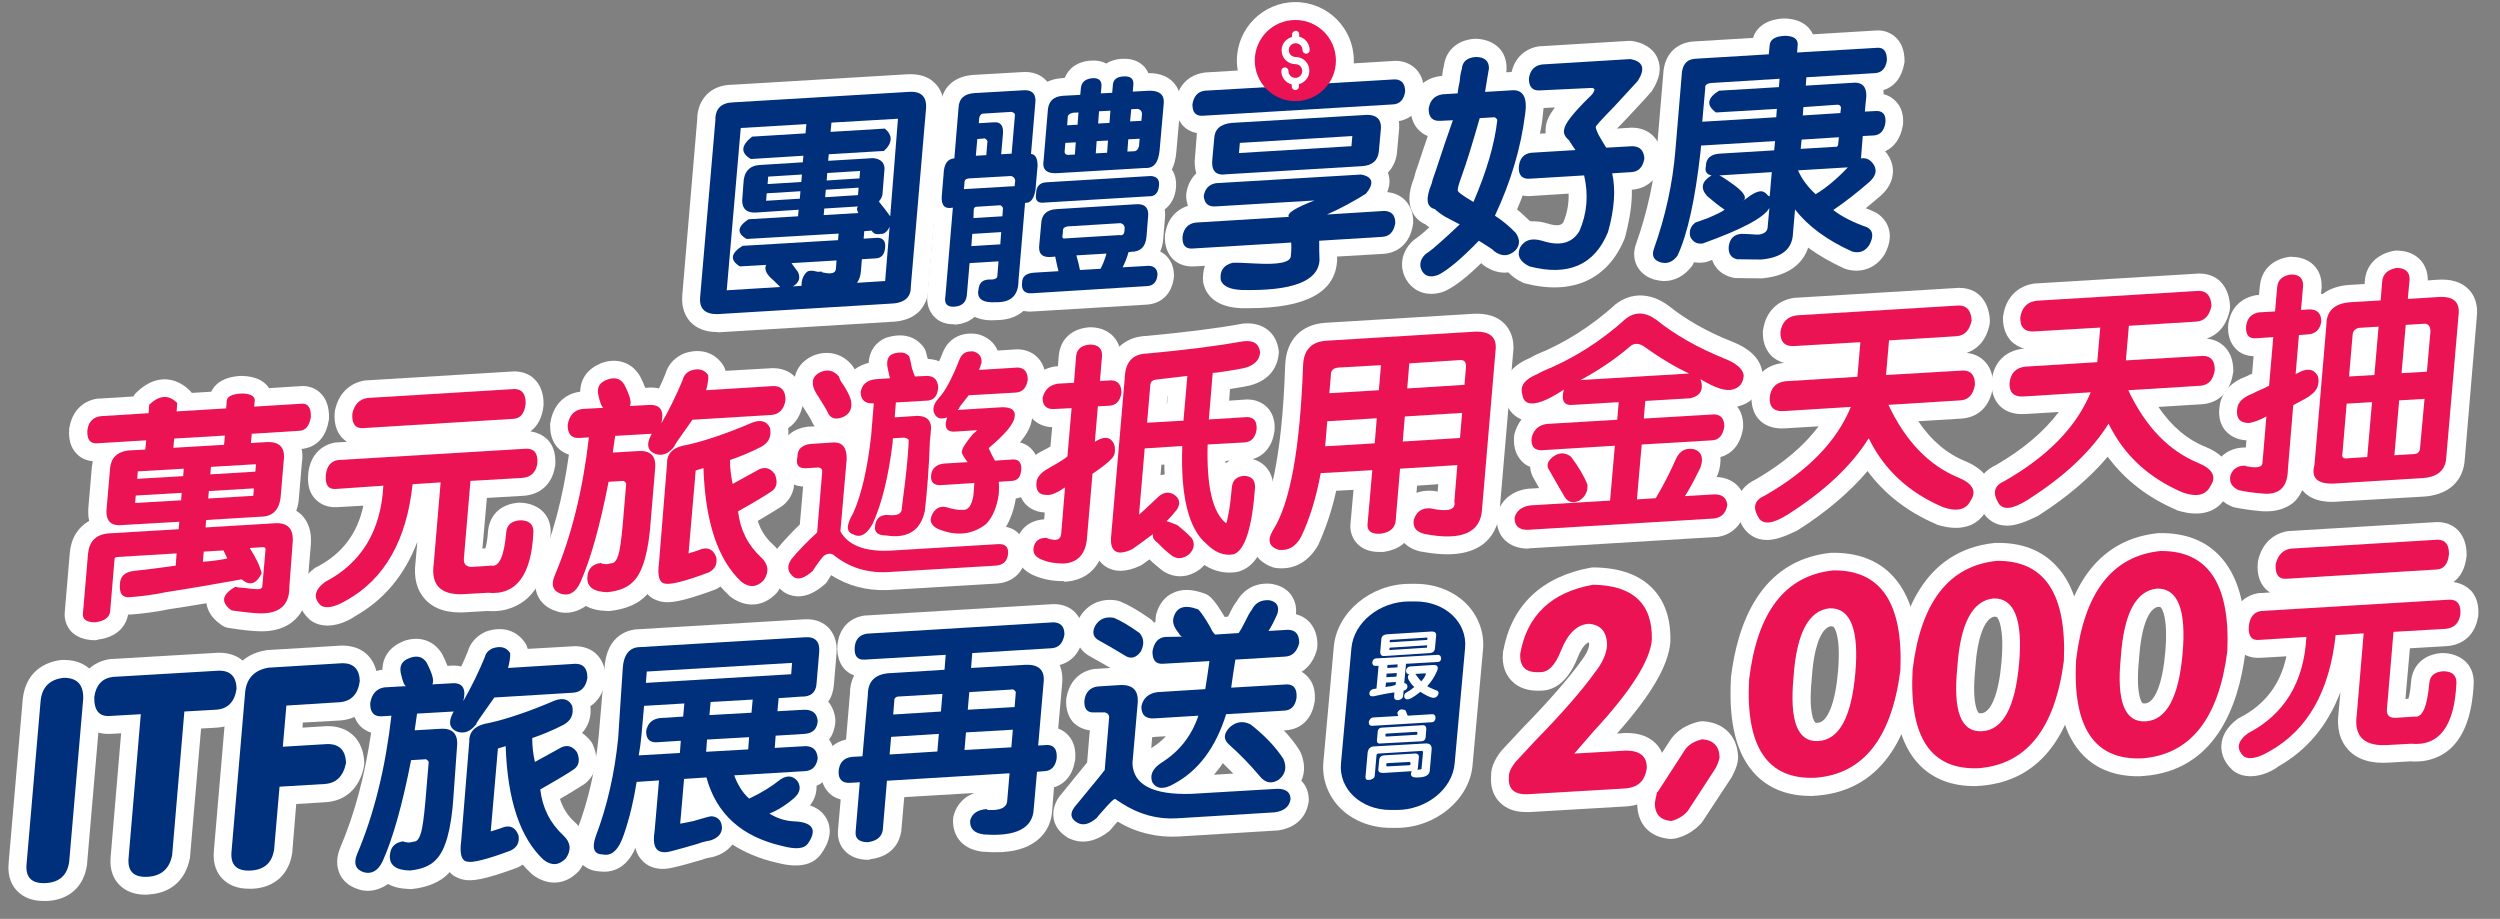 <?xml version="1.0" encoding="utf-8"?>
<!-- Generator: Adobe Illustrator 22.0.0, SVG Export Plug-In . SVG Version: 6.00 Build 0)  -->
<svg version="1.1" id="圖層_2_拷貝_2" xmlns="http://www.w3.org/2000/svg" xmlns:xlink="http://www.w3.org/1999/xlink" x="0px"
	 y="0px" viewBox="0 0 838 308" style="enable-background:new 0 0 838 308;" xml:space="preserve">
<rect x="0" y="0" width="838" height="308" fill="#808080" stroke="none"/>
<style type="text/css">
	.st0{fill:#00307C;}
	.st1{fill:#FFFFFF;}
	.st2{fill:#EB1353;}
</style>
<g>
	<g>
		<g>
			<g>
				<path class="st0" d="M240.4,105.3c-4.2,0-6.1-1.9-5.7-5.9l5.1-59.1c-0.1-3.9,2-5.9,6.1-6l58.7-3.5c4.2-0.3,6.1,1.6,5.8,5.6
					l-5.1,59.7c0.1,3.7-2.3,5.6-7.1,5.7L240.4,105.3z M252.1,45.8l17.9-1.1l0.3-3.1l-22,1.3l-4.7,54.4l17.9-1.1
					c-0.4-0.4-1.1-1.2-2.3-2.3c-2.3-1.9-3.1-3.6-2.4-5.1l-8.8,0.5c-3.4-2.1-3.1-4.4,0.9-6.9l32-1.9l0.2-2.2l-30.8,1.8
					c-3.4-1.9-3.2-4.1,0.6-6.6l16.6-1l0.2-2.2L254,71.2c-4,0.4-5.7-1.4-5.1-5.6l0.3-4.1c0.1-3.9,2-6,5.5-6.2l14.4-0.9l0.2-2.2
					l-17.6,1.1C248.2,51.3,248.3,48.8,252.1,45.8z M268.3,64.1L257,64.8l-0.2,2.5l11.3-0.7L268.3,64.1z M257.3,61.7l11.3-0.7
					l0.2-2.5l-11.3,0.7L257.3,61.7z M268.7,95.8c-0.1-1.9,0.5-3.3,1.6-4.5c0.7-0.7,1.9-0.7,3.8-0.2c0.4,0,0.8,0,1.3-0.1
					c0,0.2,0.1,0.3,0.3,0.3c2.9,0.7,4.4,0.3,4.5-1.2l0.2-2.8l-15.1,0.9l2.2,3c0.9,2,0.3,3.6-1.7,4.8L268.7,95.8z M287.6,69.2
					l-11.3,0.7l-0.2,2.2l11.6-0.7C287.2,70.4,287.1,69.7,287.6,69.2z M276.8,63.6l-0.2,2.5l11-0.7l0.2-2.5L276.8,63.6z M277.3,58
					l-0.2,2.5l11-0.7l0.2-2.5L277.3,58z M301,39.8l-22.3,1.3l-0.3,3.1l18.2-1.1c2.7,2.3,2.6,4.8-0.3,7.5l-18.5,1.1l-0.2,2.2
					l15.1-0.9c2.5,0.3,3.7,1.4,3.8,3.5l-0.7,8.7c-0.1,0.6-0.4,1.4-1.1,2.2l0,0.3c1.5,1.8,2.7,3.4,3.7,4.8L301,39.8z M298.2,76
					c-0.8,1.7-1.8,2.5-3,2.4c-1.5,0.3-2.5-0.1-3-1.1l-2.5,0.2l-0.2,2.5l4.7-0.3c1.9,0.1,2.7,1.2,2.5,3.3c-0.2,2.3-1.2,3.5-3.1,3.6
					l-4.7,0.3l-0.3,3.8c-0.1,1.7-0.6,3-1.3,4.1l9.4-0.6L298.2,76z"/>
				<path class="st1" d="M240.3,111.3c-3.8,0-6.8-1.2-8.9-3.4c-1.4-1.6-3.1-4.4-2.7-9l5-58.8c0-4.2,1.7-6.8,3.1-8.3
					c2.1-2.2,5.1-3.4,8.8-3.4l58.6-3.5c4-0.2,7.1,0.8,9.3,3.1c1.5,1.5,3.2,4.3,2.8,9l-5.1,59.4c0,3.9-1.6,6.3-2.9,7.8
					c-2.3,2.4-5.6,3.6-9.9,3.7l-57.7,3.5C240.6,111.3,240.4,111.3,240.3,111.3z M240.4,105.3L240.4,105.3L240.4,105.3z"/>
			</g>
			<g>
				<path class="st0" d="M343.6,68L341.4,94c0,5-2.5,7.4-7.5,7.3c-4.6,0.3-6.6-1.2-5.9-4.3c0.2-2.1,1.3-3.2,3.4-3.3
					c1.9,0.1,2.8-0.3,2.9-1.1l0.4-5l-9.7,0.6l-0.9,10.6c-0.2,2.5-1.6,3.8-4.1,4c-2.5,0.2-3.6-1-3.1-3.5l2.5-29.7
					c-2.8,0.6-4-0.8-3.7-4.1l0.6-7.2c0.1-3.3,1.3-5.1,3.6-5.2l1.4-16.9c0.1-3.1,1.9-4.8,5.4-5l15.7-0.9c3.6-0.4,5.1,1.1,4.6,4.7
					l-1.4,16.6c1.4,0.1,2.2,1.4,2.2,3.9l-0.7,8.1C346.6,66.6,345.5,68.1,343.6,68z M323.3,61.2l-0.2,2.2l17-1l0.2-1.9
					c-0.1-0.8-0.6-1.3-1.4-1.5l-14.1,0.8C323.8,59.9,323.3,60.3,323.3,61.2z M335.6,77.8l-9.7,0.6l-0.3,4.1l9.7-0.6L335.6,77.8z
					 M326.3,73.1l9.7-0.6l0.2-2.8c-0.2-0.4-0.5-0.7-0.9-0.9l-7.9,0.5c-0.6,0-1,0.4-1,1L326.3,73.1z M330.1,46.4l-2.5,0.2l-0.5,5.6
					l3.5-0.2l0.4-4.7C330.8,46.9,330.5,46.6,330.1,46.4z M336.2,44.8l-0.6,6.9l3.5-0.2l1.1-12.8c0.1-0.6-0.3-1-1.2-1.2l-9.7,0.6
					c-0.6,0.2-1,0.8-1.1,1.6l-0.1,1.6l5-0.3C335.4,40.8,336.4,42.1,336.2,44.8z M348.4,81.7l0.6-6.6c0.1-3.1,1.8-4.8,5.1-5l26.1-1.6
					c3.6-0.4,5.1,1.1,4.6,4.7l-0.5,6.2c-0.3,3.3-2,5-5.1,5l-0.9,0.1c-0.6,2.1-1.3,3.8-2,5.1l8.8-0.5c1.9,0.1,2.8,1.1,2.9,2.9
					c-0.2,2.5-1.4,3.8-3.5,3.9L346,98.3c-2.5,0.2-3.7-1-3.4-3.5c0-2.1,1.3-3.2,4-3.4l8.2-0.5c-0.3-1.2-0.7-2.9-1.1-4.9l-0.9,0.1
					C349.3,86.5,347.9,85.1,348.4,81.7z M350.8,61.1l34.9-2.1c2.1,0.1,3,1.2,2.8,3.2c-0.2,2.5-1.4,3.7-3.4,3.6l-34.9,2.1
					c-2.3,0.3-3.3-0.6-2.9-2.9C347.3,62.5,348.5,61.2,350.8,61.1z M356.4,32.1l5.7-0.3l0.2-2.2c0.2-2.1,1.5-3.2,4-3.4
					c2.1-0.1,3.1,0.9,2.9,2.9l-0.2,2.2l3.8-0.2l0.2-2.2c0-2.1,1.2-3.2,3.7-3.3c2.3-0.1,3.4,0.8,3.2,2.9l-0.2,2.2l5.7-0.3
					c3.3,0,4.9,1.4,4.7,4.1l-1.4,15.9c-0.4,4.2-2,6.1-4.9,5.9L355.1,58c-4,0.4-5.8-0.9-5.3-4l1.4-16.6
					C351.3,34.1,353,32.3,356.4,32.1z M376.9,77.5l0.1-1.2c-0.1-0.8-0.6-1.3-1.4-1.5l-17.9,1.1c-1.1,0.3-1.5,0.8-1.4,1.6l-0.1,1.2
					c-0.3,1.1,0.1,1.4,1.1,1.2l17.9-1.1C376.2,79,376.8,78.6,376.9,77.5z M358.4,51.9l1.9-0.1l0.3-4.1l-3.5,0.2l-0.2,2.5
					C356.7,51.5,357.2,52,358.4,51.9z M357.9,39.5l-0.2,2.5l3.5-0.2l0.3-4.1l-1.9,0.1C358.4,38.1,357.8,38.7,357.9,39.5z M362,90.5
					l6.9-0.4c0.7-1.3,1.4-3,2-5.1l-10.1,0.6C361.3,87.3,361.7,88.9,362,90.5z M367.6,47.3l-0.3,4.1l3.8-0.2l0.3-4.1L367.6,47.3z
					 M368.1,41.4l3.8-0.2l0.3-4.1l-3.8,0.2L368.1,41.4z M378.2,46.7l-0.3,4.1l2.2-0.1c0.8,0,1.4-0.6,1.7-1.7l0.2-2.5L378.2,46.7z
					 M378.8,40.7l3.8-0.2l0.2-2.5c-0.1-0.8-0.6-1.3-1.4-1.5l-2.2,0.1L378.8,40.7z"/>
				<path class="st1" d="M319.6,108.7c-3.5,0-5.6-1.5-6.7-2.8c-1.2-1.4-2.5-3.7-2-7.5l2.1-24.6c-0.1-0.1-0.3-0.2-0.4-0.3
					c-2.2-2-3.2-4.9-2.9-8.7l0.6-7c0.1-4.4,1.7-7.2,3.9-8.9l1.1-13.2c0.2-6.2,4.4-10.2,11.1-10.6l15.6-0.9c4.5-0.5,7.2,1.2,8.6,2.7
					c0.2,0.2,0.3,0.3,0.5,0.5c1.4-0.7,3.1-1.1,4.9-1.2h0l0.9-0.1c1.2-3,4-5.5,8.9-5.8c2.1-0.1,3.8,0.3,5,1c1.4-0.9,3.2-1.5,5.3-1.6
					c3.8-0.2,6,1.2,7.3,2.5c0.5,0.5,1.1,1.3,1.5,2.3c0.1,0,0.2,0,0.2,0c3.6,0,6.4,1.1,8.3,3.2c1.2,1.3,2.6,3.7,2.3,7.4l-1.4,15.9
					c-0.2,2.3-0.7,4.3-1.5,5.8c0.9,1.3,1.6,3.3,1.4,6c-0.3,3.5-1.8,5.9-3.8,7.4c0.2,1.1,0.2,2.4,0,3.9l-0.5,6.1
					c-0.1,1.5-0.5,2.9-1,4.1c2.8,1.4,4.5,4.2,4.6,7.7c0,0.2,0,0.5,0,0.7c-0.5,5.5-4,9.1-9.1,9.4l-38.3,2.3c-1.1,0.1-2.1,0-3-0.2
					c-2.4,2.1-5.5,3.1-9.3,3.1c-1.4,0.1-4.4,0.2-7.1-1.1c-1.7,1.5-3.9,2.4-6.5,2.6C320.1,108.7,319.9,108.7,319.6,108.7z
					 M376.9,77.5L376.9,77.5L376.9,77.5z M360.7,48.2l0.8,0.1l0-0.5l-0.8,0.1L360.7,48.2z M378,40.1l0,0.6l0.8-0.1l0-0.4L378,40.1z"
					/>
			</g>
			<g>
				<path class="st0" d="M407.3,69.2c-2.3,0.1-3.6-1-3.8-3.5c0.4-2.5,1.8-3.9,4.1-4.3l48.7-2.9c3.9,0.8,4.4,2.9,1.6,6.4
					c-4,2.5-8.3,4.9-13.1,7l19.2-1.2c2.5,0.1,3.7,1.4,3.7,4.1c-0.5,2.9-1.9,4.5-4.5,4.6l-21,1.3c0,2.3,0,4.5,0.1,6.5
					c-0.4,7.1-9.1,10.4-26.2,10c-3.9-0.2-6.2-1.3-6.9-3.3c-0.4-3.1,0.9-5,3.9-5.8c1.3-0.1,3.6,0,7.2,0.2c8.3,0.5,12.4-0.3,12.4-2.6
					c0.2-1.9,0.2-3.3,0.1-4.4l-33,2c-2.5,0.2-3.6-1.2-3.4-4.1c0.4-2.7,1.9-4.3,4.5-4.6l31.1-1.9c-0.7-1.2,2.1-3,8.6-5.5L407.3,69.2z
					 M431.6,28.8l-0.3-0.6c-0.4-0.4-0.5-0.7-0.2-0.9c-0.9-2.2,0.1-3.9,2.9-5.2c3-1,5-0.5,6.1,1.5c0.5,1.2,1.2,2.7,2.1,4.5l25.4-1.5
					c2.3,0.1,3.4,1.5,3.4,4.1c-0.4,2.7-1.8,4.2-4.1,4.3l-63.8,3.8c-2.3,0.1-3.4-1.1-3.4-3.8c0.4-2.7,1.8-4.3,4.1-4.6L431.6,28.8z
					 M411.3,58.4c-3.8,0.6-5.4-1.1-4.9-5.3l0.6-6.6c0.1-3.1,2-4.9,5.8-5.3l45.5-2.7c3.1,0,4.7,1.5,4.6,4.4l-0.7,7.8
					c-0.3,3.1-2.2,4.8-5.7,5L411.3,58.4z M453,49l0.3-3.4l-37.7,2.3l-0.3,3.4L453,49z"/>
				<path class="st1" d="M418.7,103.3c-0.9,0-1.8,0-2.7,0c0,0-0.1,0-0.1,0c-8.3-0.4-11.3-4.3-12.3-7.5c-0.1-0.4-0.2-0.8-0.3-1.1
					c-0.2-2,0-3.9,0.6-5.6l-3.6,0.2c-3.7,0.2-6-1.3-7.3-2.6c-1.3-1.4-2.8-3.9-2.5-8.1c0-0.1,0-0.3,0.1-0.4c0.7-4.6,3.5-7.9,7.6-9.2
					c-0.3-0.9-0.5-1.8-0.6-2.9c0-0.5,0-1,0.1-1.5c0.4-2.6,1.6-4.9,3.3-6.5c-0.5-1.7-0.7-3.6-0.4-5.8l0.5-6.3c0-0.5,0.1-0.9,0.1-1.4
					c-2.1-0.4-3.5-1.3-4.4-2.2c-1.3-1.3-2.9-3.6-2.8-7.5c0-0.3,0-0.6,0.1-0.9c0.8-5.3,4.3-8.8,9.2-9.6c0.2,0,0.4,0,0.5-0.1l21.6-1.3
					c0.8-2.5,2.7-4.9,6.5-6.6c0.2-0.1,0.3-0.1,0.5-0.2c8.6-2.9,12.4,2.6,13.3,4.3c0.1,0.2,0.2,0.3,0.2,0.5c0.1,0.2,0.2,0.4,0.3,0.7
					l21.4-1.3c0.2,0,0.4,0,0.5,0c4.6,0.1,9.3,3.4,9.2,10.2c0,0.3,0,0.6-0.1,0.9c-0.8,5-3.9,8.3-8.3,9.1c0.1,0.6,0.1,1.3,0.1,2
					c0,0.1,0,0.3,0,0.4l-0.7,7.8c-0.2,2.9-1.4,5.3-3.1,7.1c0,0.1,0.1,0.2,0.1,0.2c0.7,2,0.6,4.1-0.3,6.3c5.3,0.5,8.8,4.5,8.7,10.1
					c0,0.3,0,0.6-0.1,0.9c-0.9,5.7-4.6,9.4-10,9.7l-15.4,0.9c0,0.3,0,0.5,0,0.8c0,0.1,0,0.3,0,0.4C447.7,98,437.7,103.3,418.7,103.3
					z M436.5,76.6c0.3,0.2,0.5,0.5,0.8,0.7c0.6-0.9,1.5-1.7,2.6-2.1c-0.2-0.3-0.4-0.7-0.6-1.1c-0.8,0.4-1.4,0.7-1.8,0.9
					c-0.1,0.1-0.1,0.3-0.2,0.4C437.1,75.9,436.8,76.2,436.5,76.6z"/>
			</g>
			<g>
				<path class="st0" d="M483.6,31.6l5-0.3c0.1-1,0.3-2.4,0.7-4.1c0.1-1.5,0.3-2.8,0.7-4.1c0.2-2.5,1.8-3.8,4.7-4
					c2.9,0,4.4,1.3,4.4,3.8c-0.1,0.6-0.3,1.8-0.6,3.5c-0.4,2.3-0.6,3.8-0.7,4.4l8.5-0.5c4.2-0.5,5.8,2.2,4.9,8.1
					c-1.4,11.1-4.7,22.4-10.1,33.9c2.6,1.7,4.9,3.6,7,5.8c1.5,2.2,1.4,4.2-0.2,5.9c-2,1.8-4.1,2-6.3,0.7c-0.4-0.2-0.9-0.6-1.5-1.2
					c-2-1.3-3.5-2.3-4.4-2.8c-5.7,5.9-10.2,9.7-13.5,11.4c-2.6,1-4.4,0.6-5.5-1.2c-1.1-2-0.7-3.9,1.1-5.7c0.4-0.2,1.3-0.9,2.7-2
					c3.6-3.1,6.5-5.8,8.8-8c-0.8-0.4-2.4-1.2-4.8-2.5c-1.8-1.1-3-2-3.5-2.6c-2.9-0.7-3.2-3.5-1.1-8.6c0.1-0.6,0.5-2,1.3-4.1
					c2.2-6.8,4.2-12.5,5.8-17.1l-4.1,0.2c-2.7,0.2-4.1-1.2-4-4.1C479.3,33.6,480.9,32,483.6,31.6z M493.9,67.7
					c4.4-10.2,7.1-19.4,8-27.5c-0.2-0.4-0.5-0.7-0.9-0.9l-5,0.3c-2.4,8.4-4.4,14.9-6,19.3c-1.1,3-1.5,4.6-1.3,4.7
					C488.2,64.1,490,65.4,493.9,67.7z M516.2,30.3c-2.5,0.2-3.8-1.2-3.7-4.1c0.4-2.7,1.9-4.3,4.5-4.6l29.5-1.8
					c4.3,0.8,5.1,3.2,2.5,7.3c-1.2,1.3-3.8,4.2-7.9,8.6c-4.3,4.4-6.4,6.7-6.2,6.9c0,0.4,0.3,1.3,1,2.7c0.7,1.2,1.5,2.6,2.5,4.2
					l8.8-0.5c2.5,0.1,3.8,1.4,4,4.1c-0.5,2.9-1.9,4.5-4.5,4.6l-6.3,0.4c1.2,5.3,0.8,11.9-1.4,19.7c-4.5,11-13.3,14.9-26.3,11.5
					c-3.2-1.5-4.3-3.6-3.2-6.3c1.5-2.6,3.9-3.3,7.4-2.3c5.9,1.9,10,0.9,12.5-3.2c2.6-6,3.1-12.2,1.6-18.7l-18.2,1.1
					c-2.5,0.2-3.8-1.1-3.7-3.8c0.2-2.9,1.6-4.6,4.2-4.9l14.8-0.9c-0.6-0.8-1.3-1.9-2.2-3.3c-1.4-1.2-1.9-2.4-1.6-3.6
					c0.2-1.9,3-5.5,8.4-10.8c0.2-0.2,0.6-0.5,1-1c0.5-0.7,0.7-1.2,0.8-1.6c-0.2-0.4-0.7-0.6-1.5-0.5L516.2,30.3z"/>
				<path class="st1" d="M479.7,98.5c-3.9,0-6.7-2.1-8.2-4.6c-0.1-0.1-0.1-0.2-0.2-0.3c-2.4-4.4-1.5-9.2,2.2-12.8
					c0.4-0.3,0.8-0.7,1.2-0.9c0.1-0.1,0.6-0.4,1.8-1.4c0.9-0.8,1.8-1.5,2.6-2.3c-0.5-0.3-0.9-0.7-1.3-1c-1.9-0.8-3.4-2.2-4.3-4
					c-2-3.9-0.8-8.3,0.5-11.6c0.2-1,0.6-2.3,1.4-4.5c1.1-3.4,2.2-6.6,3.2-9.5c-1.3-0.5-2.2-1.2-2.9-1.9c-1.4-1.3-2.9-3.7-2.9-7.7
					c0-0.3,0-0.6,0.1-0.9c0.9-5.3,4.5-8.9,9.9-9.6c0.1,0,0.3,0,0.4,0l0.2,0c0.1-1.2,0.3-2.4,0.6-3.5c0.7-5.2,4.6-8.6,10.3-9
					c0.1,0,0.3,0,0.4,0c5.1,0.1,10.3,3.1,10.3,9.8c0,0.2,0,0.3,0,0.5c0,0.3-0.1,0.6-0.1,0.9l0.8,0c0.4,0,0.7-0.1,1-0.1
					c1.1-4.7,4.5-7.9,9.3-8.6c0.2,0,0.3,0,0.5,0l29.5-1.8c0.5,0,1,0,1.4,0.1c5.1,0.9,7.3,3.6,8.2,5.7c1.4,3.2,0.8,6.8-1.7,10.7
					c-0.2,0.3-0.3,0.5-0.5,0.7c-1.2,1.4-4,4.4-8,8.7c0,0-0.1,0.1-0.1,0.1c-1.4,1.5-2.5,2.6-3.3,3.4l4.7-0.3c0.2,0,0.3,0,0.5,0
					c5.6,0.1,9.5,3.9,9.9,9.7c0,0.5,0,0.9-0.1,1.4c-0.9,5.7-4.6,9.3-10,9.7c0.1,4.7-0.7,9.8-2.2,15.6c-0.1,0.2-0.1,0.5-0.2,0.7
					c-5.6,13.8-17.5,19.2-33.4,15.1c-0.3-0.1-0.7-0.2-1-0.4c-1.9-0.9-3.4-2-4.6-3.3c-2.3,0.3-4.7-0.2-6.9-1.5
					c-0.8-0.4-1.5-0.9-2.2-1.6c-4.6,4.5-8.4,7.5-11.6,9.1c-0.2,0.1-0.4,0.2-0.6,0.3C482.6,98.3,481.1,98.5,479.7,98.5z M474.9,79.9
					C474.9,79.9,474.9,79.9,474.9,79.9C474.9,79.9,474.9,79.9,474.9,79.9z M514.2,74.2c1.4,0,2.9,0.2,4.4,0.7c0,0,0.1,0,0.1,0
					c3.7,1.2,4.7,0.4,5.3-0.3c1.3-3.1,1.9-6.3,1.8-9.7l-12.7,0.8c-1,0.1-1.9,0-2.7-0.2c-0.6,1.6-1.2,3.2-1.9,4.7
					c1.4,1.1,2.6,2.3,3.9,3.5c0.1,0.1,0.3,0.3,0.4,0.4C513.2,74.2,513.7,74.2,514.2,74.2z M495,73.6c0,0.2,0.1,0.3,0.1,0.5
					c0,0.2,0.1,0.4,0.1,0.6c0.1,0,0.2,0,0.3,0c-0.2-0.4-0.3-0.7-0.4-1.1C495.2,73.6,495.1,73.6,495,73.6z M533.2,53.1
					c0.2,0.1,0.3,0.1,0.5,0.2c-0.1-0.1-0.2-0.3-0.3-0.5C533.3,52.9,533.2,53,533.2,53.1z M517.1,39.2c-0.2,1.9-0.5,3.7-0.9,5.6
					l1.9-0.1c-0.1-0.8,0-1.7,0.1-2.5c0.2-1.6,1-3.5,3-6.2l-3.8,0.2C517.3,37.5,517.2,38.5,517.1,39.2z M540.7,41.4L540.7,41.4
					L540.7,41.4z M539.1,38.3c0.4,0.4,0.7,0.7,0.9,1.2C539.8,39.1,539.5,38.7,539.1,38.3z M539.1,38.3
					C539.1,38.3,539.1,38.3,539.1,38.3C539.1,38.3,539.1,38.3,539.1,38.3z M505.3,34.8L505.3,34.8z M516.2,29.6
					C516.2,29.6,516.2,29.6,516.2,29.6l-0.2-2.9L516.2,29.6z M539.2,26.2c0.4,0.5,0.6,0.9,0.7,1.2c0.1,0.2,0.1,0.3,0.2,0.5
					c0.6-0.7,1.2-1.3,1.7-1.9L539.2,26.2z M516,26.2L516,26.2l-0.1-1.9c0,0,0,0,0,0L516,26.2z"/>
			</g>
			<g>
				<path class="st0" d="M592.9,18.2l0.3-3.1c0.2-1.9,1.8-2.9,5-3.1c2.9,0,4.4,1,4.4,2.8l-0.2,2.8l27.3-1.6c1.9,0.1,2.8,1.5,2.8,4.2
					c-0.4,2.7-1.7,4.1-3.8,4.3l-23.2,1.4l-0.2,2.8l16.6-1c2.5,0.1,3.7,1.5,3.7,4.4l-0.5,5.3l4.1-0.2c2.1,0.1,3,1.4,2.8,3.9
					c-0.4,2.7-1.7,4.1-3.8,4.3l-3.8,0.2l-0.6,7.5c1.9-0.3,3.4,0.5,4.5,2.5c0.9,1.8,0.3,3.6-1.7,5.4c-3.8,3.3-7.8,6.5-12.1,9.4
					c2.7,2.1,6.5,4.1,11.4,5.8c2,1.1,2.2,3.1,0.7,5.9c-1.4,2.2-3.4,2.9-5.8,2.2c-8.4-3.8-14.8-8.5-19.1-14.1l-0.7,8.1
					c-0.2,5.2-3.8,8.1-10.7,8.7c-3.3,0-6-0.1-8.1-0.1c-2-0.5-3-2-2.7-4.5c0.4-2.5,1.8-3.8,4.1-4c0.4,0,1.5,0,3.1,0.1
					c1.4,0.1,2.5,0.2,3.1,0.1c1.7-0.3,2.6-1.1,2.7-2.3l0.6-6.6c-1.7,3.2-9.2,7.2-22.3,11.9c-1.9,0.3-3.3-0.4-4.2-2.2
					c-0.5-2,0.1-3.6,1.7-4.8c0.6-0.2,2-0.7,4.2-1.5c2.8-1.2,4.7-2.1,5.6-2.8c-2-1.3-3.9-2.9-5.9-4.6c-2.3-2.6-1.8-4.9,1.5-6.9
					c-1.6-0.3-2.3-1.3-1.9-3c0-2.7,1.6-4.1,4.7-4.3l18.2-1.1l0.3-3.1l-24.8,1.5l-0.2,2.2c-1.8,15.9-4.3,27.4-7.7,34.7
					c-1.6,2.2-3.6,2.9-5.8,2.2c-2.2-0.7-2.9-2.2-2.1-4.5c3.9-11,6.3-22,7.2-33.1l2.1-25c0.1-3.5,1.6-5.4,4.5-5.6L592.9,18.2z
					 M576.2,30.4l20.1-1.2l0.2-2.8l-22.6,1.4c-1.7,0.1-2.5,0.7-2.3,1.7l-1,11.3l24.8-1.5l0.2-2.8l-20.4,1.2
					C571.9,35.3,572.2,32.9,576.2,30.4z M590.2,64.1c0.8,0,1.6,0.4,2.4,1.4c0.2,0.2,0.4,0.3,0.6,0.3l0.7-8.1l-17.6,1.1
					c0.6,0.2,2.5,1.4,5.6,3.7c2.9,2.3,3.7,3.9,2.4,4.8c0.2-0.2,0.6-0.4,1-0.7C587.3,65,588.9,64.2,590.2,64.1z M602.7,57.1
					c1.2,2.8,3.2,5.5,5.9,8c3.5-2.1,7.1-5.1,10.8-9L602.7,57.1z M603.9,46.8l-0.3,3.1l11.6-0.7c0.6,0.2,1-0.3,1-1.3l0.2-1.9
					L603.9,46.8z M604.5,35.9l-0.2,2.8l12.6-0.8l0.2-1.9c-0.2-0.6-0.5-0.9-1.2-0.9L604.5,35.9z"/>
				<path class="st1" d="M557.9,94.2c-1.1,0-2.2-0.2-3.4-0.5c-3.4-1-5-3.1-5.8-4.6c-0.8-1.6-1.5-4.2-0.2-7.6
					c3.7-10.5,6-21.1,6.9-31.6l2.1-24.8c0.3-7.8,5.4-10.9,10.2-11.2l19.9-1.2c0.8-2.5,3.3-6.1,10.1-6.5c0.1,0,0.3,0,0.4,0
					c5.4,0.1,8.3,2.5,9.6,5.3l21.5-1.3c0.2,0,0.4,0,0.7,0c3.9,0.2,8.5,3,8.5,10.2c0,0.3,0,0.6-0.1,0.9c-0.8,4.6-3.3,7.8-7,8.9
					c0.1,0.5,0.1,0.9,0.1,1.4c2.1,0.5,3.4,1.6,4.3,2.6c1.2,1.3,2.5,3.7,2.2,7.5c0,0.2,0,0.3-0.1,0.5c-0.7,4.1-2.8,7.1-5.9,8.5
					c0.6,0.7,1.1,1.4,1.5,2.2c0,0.1,0.1,0.1,0.1,0.2c2.1,4.3,0.9,9-3.1,12.5c-1.6,1.4-3.3,2.8-5,4.2c0.8,0.3,1.6,0.6,2.4,1
					c0.3,0.1,0.6,0.3,0.9,0.4c3.7,2.1,6.8,7,3.1,13.9c-0.1,0.2-0.2,0.3-0.3,0.5c-2.9,4.3-7.5,6-12.4,4.7c-0.3-0.1-0.6-0.2-0.9-0.3
					c-4.5-2.1-8.6-4.4-12.1-7c-1.4,4.2-5.2,9.3-15.4,10.3c-0.2,0-0.4,0-0.6,0c-3.4,0-6.2-0.1-8.3-0.1c-0.4,0-0.8-0.1-1.2-0.2
					c-3.3-0.8-5.7-2.9-6.7-5.9c-0.4,0.2-0.8,0.3-1.3,0.5c-0.3,0.1-0.7,0.2-1,0.3c-1.3,0.2-2.6,0.2-3.8,0c-0.1,0.2-0.2,0.4-0.2,0.5
					c-0.2,0.4-0.4,0.8-0.7,1.1C564.5,92.5,561.3,94.2,557.9,94.2z M599.4,63.6l-0.1,1.1c0.2-0.1,0.4-0.1,0.5-0.2c0,0,0.1,0,0.1,0
					C599.8,64.2,599.6,63.9,599.4,63.6z M592.9,18.2L592.9,18.2L592.9,18.2z"/>
			</g>
			<g>
				<path class="st2" d="M59.4,135.1l-0.2,2.8l16.6-1l0.2-2.5c0.1-1.5,1.8-2.3,4.9-2.5c2.9,0,4.4,0.8,4.5,2.2l-0.2,2.2l16.3-1
					c1.9,0.1,2.8,1.6,2.7,4.5c-0.5,2.9-1.7,4.5-3.8,4.6l-16,1l-0.3,3.1l5-0.3c4.6-0.3,6.6,1.8,6,6.2l-1,11.9
					c-0.4,4.6-2.7,6.9-6.8,6.9l-18.2,1.1l-0.2,2.5l23.2-1.4c4.4-0.3,6.4,1.9,6,6.5L97,196.6c0.1,6.2-3.3,9.2-10.1,9
					c-2.1-0.1-5.2-0.4-9.3-1c-3.7-2.7-3.3-5.3,1.3-7.9c0.6,0.2,1.7,0.3,3.4,0.4c1.8,0.3,3.3,0.4,4.3,0.4c0.6,0,1.1-0.3,1.3-0.7
					l1.1-12.5c0.1-0.6-0.2-0.9-0.9-0.9l-4.4,0.3c2.2,3.4,3.5,6.2,4,8.5c-1.8,3.6-4,4.3-6.7,2c-8.5,1.5-16.9,3-25.4,4.3
					c-4.2,0.9-8.4,1.4-12.3,1.7c-2.3,0.1-3.3-1.2-3.1-4.2c0-2.7,1.5-4.2,4.5-4.6c4.6-0.5,9.4-1.1,14.2-1.8l0.3-4.1l-19.8,1.2
					c-0.6,0-1,0.3-1,0.7l-1.5,17.8c-0.4,1.9-2,3-5,3.4c-2.9,0-4.3-1-4.1-2.9l1.7-20c0.4-4.2,2.6-6.5,6.8-6.9l23.6-1.4l0.2-2.5
					L40.9,176c-4,0.4-5.7-1.6-5.1-6.2l1.1-12.8c0.3-3.5,2.3-5.5,6.1-6l5.7-0.3l0.3-3.1l-16.6,1c-2.3,0.1-3.3-1.4-3.1-4.5
					c0.4-2.7,1.9-4.3,4.5-4.6l16-1l0.2-2.8C53.4,132.4,56.6,132.2,59.4,135.1z M45.3,168.6l15.4-0.9l0.2-2.5l-15.4,0.9L45.3,168.6z
					 M46,160.5l15.4-0.9l0.2-2.5L46.2,158L46,160.5z M75.4,146l-17,1l-0.3,3.1l17-1L75.4,146z M68.3,184.9l-0.3,3.4
					c2.7-0.2,5.5-0.5,8.2-1.1l-1.3-2.7L68.3,184.9z M69.8,167.1l15.1-0.9l0.2-2.5L70,164.6L69.8,167.1z M85.6,158.1l0.2-2.5
					l-15.1,0.9l-0.2,2.5L85.6,158.1z"/>
				<path class="st1" d="M31.9,214.6C31.9,214.6,31.8,214.6,31.9,214.6c-3.6,0-6.3-1.1-8.1-3c-1.5-1.7-2.3-3.9-2.1-6.3l1.7-20
					c0.4-4.9,2.8-8.6,6.5-10.7c-0.4-1.6-0.4-3.4-0.2-5.4l1.1-12.7c0.1-0.7,0.2-1.3,0.3-1.9c-2.1-0.2-4-1-5.4-2.5
					c-2-2-2.8-4.9-2.5-8.5c0-0.1,0-0.3,0.1-0.4c0.9-5.3,4.4-8.9,9.5-9.6c0.2,0,0.3,0,0.5,0l11.4-0.7c0.3-0.5,0.6-1,1.1-1.4
					c6.9-6.7,13.8-4.7,17.9-0.5c0.2,0.2,0.4,0.4,0.6,0.7l6.5-0.4c1.1-2.3,3.6-4.9,9.8-5.3c0.1,0,0.3,0,0.4,0
					c5.3,0.1,7.9,2.1,9.2,4.1l11-0.7c0.2,0,0.4,0,0.7,0c4,0.2,8.5,3.1,8.4,10.6c0,0.3,0,0.6-0.1,0.9c-1.3,8.2-7,9.4-9.1,9.6
					c0.3,1.3,0.4,2.8,0.1,4.6l-1,11.8c-0.1,1.6-0.4,3-0.9,4.3c0.8,0.5,1.4,1,1.9,1.5c2.3,2.4,3.3,5.7,3,9.8l-1.2,14.4
					c0,4.5-1.3,8.1-4,10.7c-2.9,2.8-7,4.2-12.3,4c-2.3-0.1-5.6-0.4-9.9-1.1c-1-0.1-1.9-0.5-2.7-1.1c-3.4-2.4-4.6-5-4.9-7.2
					c-4.2,0.7-8.3,1.4-12.5,2c-4.4,0.9-8.8,1.5-13,1.8c-0.3,0-0.5,0-0.8,0c0,0.1,0,0.1,0,0.2c-0.4,2.1-2.2,7.2-10.1,8.2
					C32.4,214.6,32.2,214.6,31.9,214.6z M45,197.4C45,197.4,45,197.4,45,197.4C45,197.4,45,197.4,45,197.4z M53.3,143.4
					C53.3,143.4,53.3,143.4,53.3,143.4c0.1,0.1,0.1,0.1,0.2,0.2c0.4-0.6,0.9-1.1,1.4-1.5c0,0,0,0,0,0c-0.1-0.1-0.1-0.1-0.2-0.2
					C54.3,142.5,53.8,143,53.3,143.4z M79.5,141.7c0,0,0.1,0.1,0.1,0.1c0,0,0,0,0,0c0.4-0.5,0.8-0.9,1.3-1.2c0,0,0,0,0,0
					c-0.1-0.1-0.1-0.1-0.2-0.2C80.4,140.8,80,141.3,79.5,141.7z"/>
			</g>
			<g>
				<path class="st2" d="M112.6,163.9c-2.5,0.2-3.6-1.3-3.4-4.5c0.3-3.1,1.7-4.9,4.2-5.2l63.1-3.8c2.7,0,3.9,1.7,3.6,5.1
					c-0.5,2.9-2.2,4.5-5.1,4.7l-17.3,1l-2.2,25.9c-0.2,2.1,0.9,3.1,3.2,2.9l6-0.4c2.7,0.5,4.3-3.3,5-11.2c0.2-2.5,1.8-3.8,4.7-4
					c2.9,0,4.4,1.3,4.4,3.8c-0.6,14.5-5.7,21.4-15.2,20.5l-7.2,0.4c-8.4,0.7-12.1-2.7-11-10.2l2.3-27.2l-9.4,0.6
					c-2,18.8-9.4,31.8-22.1,38.9c-3.9,2.3-6.8,2.9-8.6,1.8c-2.7-2.5-2.3-5.1,1.3-7.9c12.2-6.3,18.8-17.1,19.6-32.3L112.6,163.9z
					 M121.8,143.5c-2.7,0.2-3.9-1.4-3.7-4.8c0.7-3.2,2.4-4.9,5.1-5.3l49.3-3c2.5,0.1,3.7,1.6,3.7,4.8c-0.3,3.3-1.7,5.1-4.2,5.2
					L121.8,143.5z"/>
				<path class="st1" d="M109.8,209.7c-1.8,0-3.6-0.4-5.3-1.5c-0.3-0.2-0.6-0.4-0.9-0.7c-3.2-3-3.7-6.1-3.6-8.2
					c0.2-3.3,2-6.2,5.4-8.8c0.3-0.2,0.6-0.4,0.9-0.5c8.4-4.4,13.5-11.1,15.5-20.5l-8.8,0.5c0,0,0,0,0,0c-3.7,0.2-5.9-1.3-7.2-2.6
					c-2-2-2.8-4.8-2.5-8.4c0.5-5.9,4-9.9,9.3-10.7c0.2,0,0.3,0,0.5,0l3.2-0.2c-0.6-0.4-1.1-0.8-1.5-1.2c-2-2.1-2.9-5-2.6-8.6
					c0-0.3,0.1-0.5,0.1-0.8c1.2-5.6,4.9-9.2,10.2-10c0.1,0,0.3,0,0.4,0l49.3-3c0.2,0,0.3,0,0.5,0c6.7,0.2,9.6,5.6,9.5,10.9
					c0,0.1,0,0.3,0,0.4c-0.4,4.3-2.1,7.1-4.4,8.8c2.9,0.4,4.8,1.8,5.9,2.9c1.9,2.1,2.7,5,2.4,8.6c0,0.1,0,0.3-0.1,0.4
					c-0.9,5.7-4.9,9.4-10.7,9.7l-12.1,0.7l-1.5,17l1-0.1c0.3-1,0.7-2.8,0.9-5.8c0.5-5.5,4.4-9.1,10.3-9.5c0.1,0,0.3,0,0.4,0
					c5.1,0.1,10.3,3.1,10.3,9.8c0,0.1,0,0.2,0,0.2c-0.5,10.6-3.1,17.8-8,22.2c-2.4,2.1-6.7,4.6-13.2,4.1l-6.7,0.4
					c-6.3,0.5-11-0.9-14.1-4.2c-2.9-3.1-4-7.3-3.3-12.7l0.6-6.7c-4.2,11.1-11.2,19.5-20.8,24.9C117.7,207.5,113.9,209.7,109.8,209.7
					z M112.6,163.9L112.6,163.9L112.6,163.9z M133.2,159.1c0,0,0.1,0.1,0.1,0.1c0,0,0.1-0.1,0.1-0.1L133.2,159.1z M152.3,157.9
					c0.1,0.1,0.2,0.2,0.3,0.3c0.1-0.1,0.1-0.3,0.2-0.4L152.3,157.9z M175,154.2L175,154.2z"/>
			</g>
			<g>
				<path class="st2" d="M221.7,141.9c2.7-4.7,5.1-9.6,7.2-14.7c0.3-1.3,1.1-2.2,2.4-2.9c2.8-1,4.8-0.5,6.1,1.5
					c0.1,1.4-0.2,3.1-0.7,5l22.6-1.4c2.7,0,4,1.6,4,4.7c-0.5,3.1-2.1,4.8-4.8,5l-26.4,1.6c-1.2,1.7-2.9,4.1-5,7.1
					c-0.7,1.1-1.1,1.7-1.1,1.9c-1.9,2.4-3.9,3.2-6.2,2.5c-2.4-0.9-3.1-2.6-2.1-5.2c0.3-0.6,0.5-1.2,0.8-1.6l-12.3,0.7l-0.8,5.6
					l8.5-0.5c4.2-0.3,6.1,1.7,5.7,5.9l-1.4,16.6c-0.7,11-2.7,18.1-5.9,21.2c-1.8,2-4.8,3.2-8.7,3.6c-4.8-0.1-7-1.9-6.7-5.2
					c0.2-2.7,1.7-4.2,4.5-4.6c0.2,0.2,0.5,0.3,0.9,0.3c0.8,0.2,1.7,0.1,2.5-0.2c1,0.1,1.8-0.7,2.4-2.6c0.6-1.7,1.1-5.3,1.6-11
					l1.1-13.1c-0.2-0.4-0.5-0.7-0.9-0.9l-5,0.3c-2.9,14.9-6.1,26.2-9.5,33.8c-1.5,3.2-3.6,4.5-6.3,3.8c-2.8-0.9-3.6-2.9-2.3-6.1
					c5.7-13.4,9.5-28.9,11.5-46.4l-3.1,0.2c-2.7,0.2-4.1-1.3-4-4.4c0.5-3.1,2.1-4.9,4.8-5.3l7.2-0.4c-0.6-0.2-1.2-1.7-1.8-4.6
					c-0.4-2.3,0.5-3.9,2.9-4.8c2.6-1,4.5-0.5,5.8,1.5c2,3.8,2.6,6.3,1.9,7.3l7.2-0.4C221.6,135.9,222.6,137.9,221.7,141.9z
					 M223.6,155.4c-0.1-3.5,2.1-5.6,6.8-6.3c6.2-1.4,13.5-3.9,21.9-7.5c2.8-1,4.7-0.4,5.8,1.8c0.6,2.9-0.4,5-3,6.4
					c-3.7,1.9-7.2,3.3-10.4,4.4c0,2.7,0.3,5.4,0.9,8l8.9-4.9c2-0.9,3.7-0.4,5.2,1.6c1,2.4,0.8,4.3-0.8,5.6c-2,1.4-5.8,3.7-11.5,6.9
					c0.7,6.2,3.3,11.3,7.7,15.4c2.5,2.3,2.8,4.9,0.9,7.7c-2.3,2.4-4.8,2.6-7.5,0.5c-7.9-7.4-12.1-20.1-12.7-38.1l-2.6,0.8l-2.4,27.8
					c2.6-0.8,4.1-1.3,4.5-1.5c2.3-0.6,3.9,0.4,4.8,2.8c0.4,2.3-0.4,4-2.6,5.1c-8,3-12.9,4.2-14.7,3.7c-1.8-0.3-2.5-2.6-1.9-7
					L223.6,155.4z"/>
				<path class="st1" d="M189.7,205.4c-0.9,0-1.9-0.1-2.8-0.4c-0.1,0-0.2-0.1-0.3-0.1c-3.7-1.1-5.5-3.4-6.3-5.1
					c-1.2-2.6-1.2-5.7,0.2-9c4.8-11.2,8.2-24.1,10.2-38.4c-1.5-0.5-2.7-1.3-3.4-2c-1.4-1.3-3-3.8-2.9-8c0-0.3,0-0.5,0.1-0.8
					c0.9-5.7,4.6-9.6,9.9-10.3c0,0,0.1,0,0.1,0c0-4.2,2.5-7.7,6.7-9.4c0,0,0.1,0,0.1-0.1c5.2-2,10.2-0.5,13,3.9
					c0.1,0.2,0.2,0.3,0.3,0.5c0.6,1.2,1.2,2.5,1.7,3.8l1.7-0.1c0.1,0,0.3,0,0.4,0c0.9,0,1.8,0.1,2.5,0.3c0.8-1.6,1.5-3.3,2.2-5
					c0.8-2.7,2.6-4.9,5.3-6.3c0.3-0.1,0.5-0.3,0.8-0.4c5.4-1.9,10.3-0.5,13.2,3.9c0.4,0.6,0.6,1.2,0.8,1.9l15.7-0.9
					c0.2,0,0.3,0,0.5,0c3.9,0.1,6.3,1.9,7.5,3.4c1.6,1.9,2.4,4.4,2.4,7.5c0,0.3,0,0.5-0.1,0.8c-0.6,3.8-2.4,6.7-5,8.4
					c0.4,3.5-0.6,6.6-2.8,9c1.1,0.7,2.1,1.7,3,2.8c0.3,0.4,0.5,0.8,0.7,1.3c2.1,4.8,1.2,9.5-2.4,12.6c-0.2,0.1-0.3,0.3-0.5,0.4
					c-1.7,1.1-4.4,2.8-8.2,5c1,3.1,2.6,5.7,5.1,7.9c4.7,4.4,5.3,10.3,1.8,15.5c-0.2,0.3-0.4,0.5-0.6,0.8c-4.4,4.7-10.4,5.1-15.6,1.1
					c-0.1-0.1-0.3-0.2-0.4-0.4c-1-0.9-1.9-1.9-2.8-2.9c-0.4,0.3-0.8,0.5-1.3,0.8c-0.2,0.1-0.5,0.2-0.7,0.3
					c-11.1,4.1-15.3,4.6-18.1,3.9c-1.2-0.3-3-0.9-4.4-2.5c-0.1,0.1-0.2,0.2-0.2,0.3c-2.8,3-7,4.8-12.4,5.4c-0.3,0-0.6,0-0.8,0
					c-2.9-0.1-5.3-0.6-7.2-1.7C194.4,204.5,192.1,205.4,189.7,205.4z M226.6,192L226.6,192L226.6,192z M223.7,189.7
					C223.7,189.7,223.7,189.7,223.7,189.7C223.7,189.7,223.7,189.7,223.7,189.7z M242.6,167.4c0,0.1,0,0.2,0,0.3
					c0-0.1,0.1-0.1,0.1-0.2C242.7,167.4,242.6,167.4,242.6,167.4z M204,131C204,131,204,131,204,131C204,131,204,131,204,131z"/>
			</g>
			<g>
				<path class="st2" d="M271.7,148.8l7.9-0.5c2.9,0,4.3,1.9,4.2,5.7l-2.1,24.1c2.5,4.6,8,6.8,16.3,6.5l36.4-2.2
					c2.5-0.2,3.7,0.9,3.5,3.2c-0.2,2.5-1.6,3.8-4.1,4l-36.8,2.2c-6.7,0.2-12.6-1.7-17.6-5.8c-1-0.6-2-0.5-3.1,0.2
					c-0.5,0.4-1,1.1-1.7,2c-0.7,0.9-1.4,2-2.2,3.2c-2.5,2.2-4.5,3-6.1,2.2c-2.4-1.7-2.7-3.8-1-6.2c2.3-2.8,5.2-5.8,8.6-8.9l1.7-20.3
					c0.1-0.8-0.3-1.3-1.1-1.5l-3.5,0.2c-3.2,0.4-4.4-0.9-3.7-3.8C267.3,150.6,268.7,149.2,271.7,148.8z M282.8,139.7
					c-2.8,1.2-4.6,0.6-5.5-1.8c-0.5-1-1.5-2.5-2.7-4.5c-0.6-0.8-1.1-1.7-1.6-2.7c-1.2-2.8-0.5-4.8,2.1-6c2.4-1,4.4-0.5,6.1,1.5
					c0.2,0.6,0.4,1.2,0.8,1.8c1.7,2.4,2.7,4.4,3.2,6C285.8,136.7,285,138.6,282.8,139.7z M310.7,134.3l-10.4,0.6l-0.4,5l7.5-0.5
					c3.1,0,4.7,1.4,4.7,4.1c-0.1,1.7-0.3,3.1-0.4,4.4c-0.3,8.7-0.9,16.5-1.7,23.4c-1.4,6.5-5.7,9.3-12.9,8.2c-2.7,0-4-1-3.8-2.9
					c0.2-2.7,1.6-4,4.1-4c3.3,0.4,4.9-0.3,4.9-2.2c0.1-0.6,0.1-1.2,0.2-1.9c1.2-8.8,1.9-15.7,2.1-20.6c0.1-0.6-0.4-1-1.5-1.2
					l-3.8,0.2l-0.1,1.6c-1.4,11.3-3.6,20.3-6.7,27.1c-2,3.6-4.2,4.8-6.5,3.5c-2.4-0.7-2.4-3.1,0-7.1c2.9-6.6,4.8-15.2,6-25.9
					l0.9-10.9c-2.9,0.2-4.4-1.1-4.4-3.8c0.4-2.5,2.1-4,5.1-4.3l4.7-0.3c-0.3-1.2-0.5-2.2-0.7-3.1c-0.6-2.7,0-4.4,1.7-5.1
					c2.6-0.8,4.4-0.5,5.5,0.9c0.2,0.6,0.5,1.9,0.9,4c0.3,1,0.7,1.9,1,2.7l4.1-0.2c2.3,0.1,3.5,1.3,3.7,3.8
					C314.3,132.8,313,134.2,310.7,134.3z M329,121.7c-0.2,0.4-0.4,0.9-0.4,1.3c-0.2,0.4-0.4,0.8-0.4,1l12.9-0.8
					c2.3,0.1,3.4,1.5,3.4,4.1c-0.4,2.7-1.8,4.2-4.1,4.3l-15.7,0.9c-0.5,0.7-1.1,1.4-1.8,2.3c-0.7,0.9-1.2,1.5-1.4,2
					c0,0.2-0.1,0.3-0.3,0.3c-0.2,0.2-0.2,0.3,0,0.3l14.8-0.9c3.1,0,4.5,1.1,4.1,3.2c-0.2,2.3-3.1,5.8-8.7,10.5
					c0.7,1.6,1.4,3,2.1,4.2l6.3-0.4c1.9,0.1,2.7,1.3,2.5,3.6c-0.2,2.3-1.2,3.5-3.1,3.6l-4.4,0.3c0.1,1.2,0.1,2.6,0,4
					c-0.6,4.4-2,7.8-4.3,10.2c-4.7,3.6-10,4.1-16.1,1.6c-2.2-1.1-2.9-2.6-2.1-4.5c1-2.3,2.7-3.3,4.9-2.8c2.2,0.7,4,1,5.2,0.9
					c2.1,0.3,3.3-1.3,3.9-4.9c0.1-1.5,0.2-2.8,0.3-4.1l-11,0.7c-2.5,0.2-3.7-0.9-3.5-3.2c0.2-2.3,1.6-3.6,4.1-4l8.2-0.5l-0.3-0.3
					c-1.5-2-2-3.2-1.6-3.6c0.1-0.8,1.3-2.7,3.6-5.5c0.7-0.5,1.1-0.9,1.4-1.3l-7.9,0.5c-2.5-0.1-3.2-1.7-2.1-4.8
					c-2.1,0.8-3.6,0.3-4.3-1.3c-0.7-1.4-0.3-3.1,1.4-5.1c2.3-2.4,4.6-6.8,7.1-13.2c0.8-1.9,2.3-2.7,4.6-2.5
					C328.3,118.4,329.2,119.7,329,121.7z"/>
				<path class="st1" d="M267.6,199.9c-1.5,0-2.7-0.4-3.7-0.8c-0.4-0.2-0.7-0.4-1.1-0.6c-5-3.7-6-9.3-2.4-14.4
					c0.1-0.1,0.2-0.2,0.3-0.4c2.1-2.5,4.6-5.2,7.4-7.9l1.1-12.7c-3-0.2-4.9-1.5-6-2.7c-1.3-1.4-2.6-3.9-1.9-7.9
					c0.3-4.2,2.9-8.7,9.6-9.5c0.1,0,0.3,0,0.4,0l1.8-0.1c-0.5-0.6-0.9-1.4-1.3-2.3c-0.5-0.8-1.2-2.1-2.3-3.7c-0.7-1-1.3-2-2-3.2
					c-0.1-0.1-0.2-0.3-0.2-0.5c-2.5-5.8-0.5-11.3,5.1-13.9c0.1,0,0.2-0.1,0.2-0.1c4.7-1.9,9.6-0.8,12.9,3.1c0.4,0.5,0.7,1,1,1.5
					c1.3-1,2.9-1.7,4.7-2.2c0.2-4.4,2.8-7.1,5.6-8.3c0.2-0.1,0.4-0.1,0.6-0.2c6.7-2,10.3,0.9,11.9,2.9c0.6,0.7,1,1.5,1.2,2.4
					c0.1,0.4,0.2,1,0.5,1.9c1.4,0.1,2.6,0.3,3.8,0.8c0.4-0.9,0.8-1.8,1.2-2.9c0-0.1,0-0.1,0.1-0.2c1.8-4.4,5.9-6.7,10.9-6.1
					c0.2,0,0.5,0.1,0.7,0.1c3.2,0.8,5.6,2.8,6.7,5.5l6.4-0.4c0.2,0,0.4,0,0.5,0c4.6,0.1,9.3,3.4,9.2,10.2c0,0.3,0,0.6-0.1,0.9
					c-0.6,3.6-2.3,6.3-4.9,7.9c0.5,1.3,0.6,2.8,0.4,4.4c-0.3,2.4-1.6,4.9-4,7.8c2,0.5,3.4,1.6,4.2,2.6c1.1,1.3,2.4,3.6,2.1,7.2
					c-0.4,4.8-3.4,8.3-7.7,9c-0.6,3.6-1.7,6.8-3.3,9.5c2.1,0.4,3.5,1.4,4.4,2.4c1.2,1.3,2.6,3.5,2.3,7.1c-0.5,5.5-4.2,9.1-9.7,9.5
					l-36.8,2.2c-0.1,0-0.1,0-0.2,0c-6.9,0.2-13.1-1.5-18.6-5c-0.3,0.5-0.6,1-1,1.6c-0.3,0.6-0.7,1.1-1.2,1.5
					C273,198.9,270,199.9,267.6,199.9z M270.1,191C270.1,191,270.1,191,270.1,191C270.1,191,270.1,191,270.1,191z M326.6,155.3
					C326.6,155.3,326.6,155.3,326.6,155.3C326.6,155.3,326.6,155.3,326.6,155.3z M326.7,155.3C326.7,155.3,326.7,155.3,326.7,155.3
					C326.7,155.3,326.7,155.3,326.7,155.3z M326.7,155.3C326.7,155.3,326.7,155.3,326.7,155.3C326.7,155.3,326.7,155.3,326.7,155.3z
					 M326.7,155.3C326.7,155.3,326.7,155.3,326.7,155.3C326.7,155.3,326.7,155.3,326.7,155.3z M326.7,155.3
					C326.7,155.3,326.7,155.3,326.7,155.3C326.7,155.3,326.7,155.3,326.7,155.3z M267.3,153.1L267.3,153.1L267.3,153.1z
					 M298.6,147.6L298.6,147.6C298.6,147.6,298.6,147.6,298.6,147.6z M282.8,139.7L282.8,139.7L282.8,139.7z M279.3,135.6
					C279.3,135.6,279.3,135.6,279.3,135.6C279.3,135.6,279.3,135.6,279.3,135.6z M310.4,128.3C310.4,128.3,310.4,128.3,310.4,128.3
					L310.4,128.3z"/>
			</g>
			<g>
				<path class="st2" d="M354.7,128.6l5.3-0.3l0.7-8.8c0.2-2.5,1.8-3.8,4.7-4c2.7,0,4.1,1.3,4,3.8l-0.7,8.4l3.8-0.2
					c2.3,0.1,3.4,1.5,3.4,4.2c-0.4,2.7-1.8,4.2-4.1,4.3l-3.8,0.2l-1,11.9c2.2-1.4,3.9-1.7,5.1-0.9c1.4,1,1.9,2.6,1.5,4.9
					c-0.1,1.2-2.6,3.5-7.4,6.7l-1.9,22.2c-0.6,5-3.3,7.7-7.9,7.9c-2.9,0-5.4-0.5-7.4-1.4c-2.2-0.9-3-2.4-2.4-4.5
					c0.6-1.9,2-2.8,4.3-2.7c0.2,0.2,0.7,0.4,1.5,0.5c2,0.5,3.1-0.1,3.3-1.8l1.3-15.6c-2.7,1.8-4.7,2.7-6.2,2.5
					c-2.7,0-3.8-1.6-3.3-4.8c0.5-1.5,1.6-2.7,3.1-3.6c0.7-0.5,1.9-1.1,3.6-2.1c1.5-0.9,2.8-1.7,3.6-2.4l1.4-16.2l-5.7,0.3
					c-2.7,0.2-4.1-1.1-4-3.8C350.2,130.5,351.9,129,354.7,128.6z M372.4,180.4l4.6-53.4c0.1-5.6,2.6-8.4,7.6-8.5
					c13-1.2,23.8-2.6,32.2-4.1c3.4-0.4,5.2,0.8,5.6,3.7c-0.2,2.7-2.1,4.5-5.5,5.3c-1.3,0.3-3.2,0.6-5.7,1c-2.5,0.4-4.1,0.6-4.7,0.6
					l-1.3,15.6l12.9-0.8c2.3,0.1,3.3,1.5,3.1,4.2c-0.4,2.7-1.8,4.2-4.1,4.3l-12.3,0.7c-0.4,14.1,1.7,22.9,6.2,26.4
					c0.2-0.2,0.5-1.5,0.9-3.8c0.4-2.1,0.7-4.8,1-8.1c0.2-2.5,1.6-3.8,4.1-4c2.5,0.1,3.7,1.3,3.7,3.8c-1,13.7-3.4,21.2-7.2,22.5
					c-3.2,0.6-6.2-0.6-9.1-3.5c-6-5-8.7-16-8.1-32.8l-12.6,0.8l-1.9,22.2c0.9-0.7,3-2.7,6.5-6c1.8-1.6,3.6-1.8,5.4-0.6
					c1.8,1.3,2,3,0.8,4.9c-1.2,1.5-2.3,2.8-3.5,3.9c0.8,0.2,2,0.6,3.6,1.3c1.9,1.5,3.6,3,4.9,4.4c1.1,1.8,0.8,3.6-0.8,5.3
					c-2,1.6-3.9,1.8-5.7,0.7c-1.6-1.2-3.2-2.6-4.9-4.4c-1.4-1-1.9-2-1.6-3c-3.3,2.5-5.7,4.2-7,5.1
					C374.6,186.4,372.2,185.1,372.4,180.4z M384.5,141.7l12.2-0.7l1.3-15l-10.1,1.2c-1.5,0.1-2.2,0.7-2.3,1.7L384.5,141.7z"/>
				<path class="st1" d="M356.4,194.8C356.4,194.8,356.4,194.8,356.4,194.8c-3.8,0-7-0.7-9.8-1.9c-5-2.1-7.2-6.7-5.8-11.7
					c0,0,0-0.1,0-0.1c1.3-4.2,4.7-6.8,9.2-7l0.2-2.3c-3.5-0.2-5.6-1.8-6.7-3.1c-1.8-2.2-2.5-5-2-8.5c0.1-0.4,0.2-0.8,0.3-1.2
					c1-2.7,2.9-5,5.5-6.6c0.8-0.6,2.1-1.3,3.9-2.2c0.3-0.2,0.6-0.4,0.9-0.5l0.6-6.5c-3.1-0.1-5.1-1.4-6.3-2.5
					c-1.3-1.3-2.9-3.5-2.8-7.4c0-0.4,0.1-0.9,0.2-1.3c1.2-5.1,4.9-8.5,10.1-9.2c0.1,0,0.3,0,0.5,0l0.2,0l0.3-3.6
					c0.5-5.5,4.4-9.1,10.3-9.5c0.2,0,0.3,0,0.5,0c4.7,0.1,8.2,2.6,9.5,6.5c2.3-2.2,5.4-3.5,9.2-3.6c12.7-1.2,23.3-2.5,31.5-4
					c0.1,0,0.2,0,0.4-0.1c6.6-0.8,11.5,2.7,12.3,8.9c0.1,0.4,0.1,0.9,0,1.3c-0.2,2.5-1.6,8.6-10,10.6c0,0-0.1,0-0.1,0
					c-1.5,0.3-3.5,0.7-6.2,1.1c0,0,0,0,0,0l-0.3,3.9l5.9-0.4c0.2,0,0.4,0,0.5,0c3.4,0.1,5.5,1.7,6.6,2.9c1.2,1.4,2.6,3.8,2.2,7.7
					c0,0.2,0,0.3-0.1,0.5c-0.7,4.6-3.4,7.8-7.2,8.9c4.2,1.1,6.9,4.7,6.9,9.4c0,0.1,0,0.3,0,0.4c-1.2,17.3-4.6,25.6-11.3,27.8
					c-0.2,0.1-0.5,0.1-0.8,0.2c-2.8,0.5-6.8,0.4-11-2.3c-0.1,0.1-0.2,0.3-0.4,0.4c-0.2,0.2-0.5,0.5-0.7,0.7c-4,3.2-8.6,3.5-12.6,1
					c-0.1-0.1-0.2-0.1-0.3-0.2c-1.4-1.1-2.9-2.3-4.4-3.8c-0.9,0.6-1.6,1.2-2.2,1.6c-0.3,0.2-0.5,0.3-0.8,0.5
					c-4.7,2.2-8.6,2.3-11.7,0.3c-0.7-0.5-1.5-1.1-2.1-2c-2.2,4.3-6.3,6.8-11.6,7.1C356.6,194.8,356.5,194.8,356.4,194.8z
					 M378.4,181.4L378.4,181.4L378.4,181.4z M355.2,176C355.2,176,355.2,176,355.2,176C355.2,176,355.2,176,355.2,176z M350.8,159.8
					L350.8,159.8L350.8,159.8z M389.3,155.8l-0.3,3.5c0.5-0.1,0.9-0.2,1.4-0.3c-0.1-1.1-0.1-2.2-0.1-3.3L389.3,155.8z M410.8,154.5
					c0,0.3,0,0.6,0,0.8c0.5-0.4,1-0.7,1.5-0.9L410.8,154.5z M391.3,132.8l-0.2,2.5l0.1,0l0.2-2.5L391.3,132.8z"/>
			</g>
			<g>
				<path class="st2" d="M436.8,122.4c0.2-5.2,2.9-7.9,7.9-8.2l49.3-3c5.4-0.3,7.9,1.8,7.3,6.4l-4.5,52.8c-0.3,8.1-6.7,11-19.2,8.6
					c-2.9-0.7-4.1-2.2-3.7-4.8c0.9-2.7,2.7-4,5.6-3.8c5.9,1.3,8.6,0.5,8-2.3l1-12.2l-19.2,1.2l-1.5,17.8c-0.4,2.3-2.1,3.6-5,4
					c-3.1,0.2-4.6-0.9-4.4-3.2l1.6-18.1l-17.3,1c-1.5,8.2-3.7,15.3-6.5,21.2c-1.8,3.4-4.3,4.9-7.6,4.5c-3.2-1-3.9-3.2-2-6.4
					C432.5,168.8,435.8,150.2,436.8,122.4z M460.8,148.6l0.7-8.4l-16.6,1l-0.7,8.4L460.8,148.6z M445.6,131.8l16.6-1l0.7-8.4
					l-14.1,0.8c-1.9,0.1-2.8,1-2.7,2.7L445.6,131.8z M470.9,139.6l-0.7,8.4l19.2-1.2l0.7-8.4L470.9,139.6z M472.4,121.8l-0.7,8.4
					l19.2-1.2l0.5-5.9c0.1-1.7-0.5-2.5-2-2.4L472.4,121.8z"/>
				<path class="st1" d="M429.7,190.5c-0.6,0-1.2,0-1.8-0.1c-0.4,0-0.7-0.1-1.1-0.2c-4.2-1.4-5.9-3.9-6.6-5.8
					c-1.1-2.9-0.6-6,1.4-9.4c3.6-5.8,8.1-19.6,9.2-52.7c0,0,0,0,0-0.1c0.4-8.3,5.4-13.5,13.5-14l49.3-3c4.8-0.3,8.5,0.9,10.9,3.5
					c1.5,1.7,3.3,4.7,2.7,9.5l-4.5,52.6c-0.3,6.1-3,9.5-5.3,11.4c-4.6,3.6-11.4,4.5-20.9,2.7c-0.1,0-0.2,0-0.2,0
					c-2.3-0.5-4.2-1.5-5.6-2.9c-1.5,1.4-3.7,2.5-6.9,3c-0.1,0-0.3,0-0.4,0c-3.6,0.2-6.5-0.7-8.4-2.7c-1.7-1.8-2.6-4.2-2.3-6.9
					l1-11.2l-5.8,0.3c-1.5,6.8-3.6,12.8-6,18.1c0,0.1-0.1,0.1-0.1,0.2C439,187.7,434.7,190.5,429.7,190.5z M478.8,176.5L478.8,176.5
					L478.8,176.5z M478.6,173.1L478.6,173.1L478.6,173.1z M475,162.8l-0.2,2.4c1.6-0.6,3.3-0.8,5.3-0.7c0.3,0,0.5,0.1,0.8,0.1
					c0.4,0.1,0.7,0.1,1,0.2l0.2-2.5L475,162.8z M464.3,153.5C464.3,153.5,464.3,153.5,464.3,153.5c0.1,0.1,0.1,0.1,0.2,0.2
					c0.4-0.6,0.9-1.1,1.4-1.5c0,0,0,0,0,0c-0.1-0.1-0.1-0.1-0.2-0.2C465.3,152.6,464.8,153.1,464.3,153.5z M460.8,148.6L460.8,148.6
					L460.8,148.6z M465.6,135.8c0.1,0.1,0.1,0.1,0.2,0.2c0.1,0.1,0.1,0.1,0.2,0.2c0.4-0.6,1-1.2,1.6-1.6c-0.1-0.1-0.1-0.1-0.2-0.2
					c-0.1-0.1-0.1-0.1-0.2-0.2C466.8,134.9,466.2,135.4,465.6,135.8z"/>
			</g>
			<g>
				<path class="st2" d="M510.3,132.3c-0.8-2.4,0.3-4.5,3.3-6.1c1.1-0.5,2.3-1.1,3.6-1.8c10.1-4.1,19.4-10,27.7-17.5
					c3.1-2.5,6.6-2.4,10.3,0.3c6.2,5,13.8,9.3,22.6,12.9c4.2,1.6,6.5,3.6,6.7,5.8c-0.2,2.5-1.4,4-3.5,4.6c-2.4,0.8-6-0.4-11-3.4
					c1.2,3.5,0,5.6-3.4,6.4l-15.1,0.9l-0.5,5.9l23.6-1.4c2.3,0.1,3.4,1.5,3.4,4.1c-0.5,2.9-1.8,4.5-4.1,4.6l-23.6,1.4l-1.6,18.4
					l6.3-0.4c2.7-4.5,4.9-8.9,6.8-13.2c1.3-2.8,3.3-3.8,6.2-3.2c2.4,0.9,3.1,2.9,2,6.1c-2,4.1-3.7,7.3-5.2,9.6l10.1-0.6
					c2.5,0.1,3.8,1.2,4.1,3.5c-0.4,2.7-1.9,4.3-4.5,4.6l-62.5,3.8c-2.9,0-4.4-1.4-4.3-4.1c0.6-2.3,2.4-3.7,5.3-4.1l26.7-1.6
					l1.6-18.4l-24.2,1.5c-2.7,0.2-4-1.2-3.7-4.1c0.6-2.7,2.3-4.3,5.1-4.7l23.6-1.4l0.5-5.9l-15.1,0.9c-3.2,0.4-4.3-1.3-3.3-5.1
					c-2.7,1.8-5.1,3.1-7.2,3.9C512.9,136,510.7,135.2,510.3,132.3z M524.5,166.6c-0.7-1.2-2.5-4.2-5.2-9c-1.1-1.6-0.6-3.2,1.7-4.8
					c2-1.2,3.8-1.1,5.6,0.3c2.4,3.2,4.3,6.3,5.5,9.3c0.2,2.3-0.7,4.1-2.7,5.4C527.3,168.8,525.6,168.4,524.5,166.6z M529.8,127.4
					l36.4-2.2c-4.4-2-9.6-5.1-15.5-9.3c-1.6-0.9-3.1-0.9-4.4,0.3C541.4,120.4,535.9,124.1,529.8,127.4z"/>
				<path class="st1" d="M512,183.9C512,183.9,512,183.9,512,183.9c-6.3-0.1-10.4-4.1-10.3-10.1c0-0.5,0.1-1,0.2-1.5
					c1.2-4.7,5-7.8,10.4-8.5c0.1,0,0.3,0,0.4,0l3.2-0.2c-0.5-0.9-1-1.8-1.6-2.9c-0.8-1.2-1.3-2.7-1.4-4.2c-1.3-0.5-2.3-1.3-2.9-2
					c-1.3-1.4-2.8-3.9-2.5-8c0-0.3,0.1-0.6,0.1-0.9c0.5-1.9,1.3-3.6,2.4-5c-0.5-0.2-1-0.5-1.5-0.8c-2.1-1.3-3.5-3.5-4-6.2
					c-0.7-2.5-1.4-8.6,6.4-12.7c0.1-0.1,0.3-0.1,0.4-0.2c0.9-0.4,2-0.9,3.2-1.6c0.2-0.1,0.4-0.2,0.6-0.3c9.4-3.8,18.2-9.4,26-16.4
					c0.1-0.1,0.2-0.2,0.3-0.3c5.2-4.1,11.6-4.1,17.5,0.1c0.1,0.1,0.2,0.1,0.3,0.2c5.7,4.6,12.8,8.7,21.1,12
					c6.5,2.5,10,6.1,10.5,10.8c0,0.4,0,0.7,0,1.1c-0.4,4.9-3.3,8.6-7.8,9.8c-0.2,0.1-0.4,0.1-0.7,0.2c1.3,1.6,2.1,3.9,2,6.7
					c0,0.3,0,0.6-0.1,0.9c-0.8,4.9-3.5,8.2-7.5,9.3c0.1,1.6-0.1,3.5-0.8,5.6c-0.1,0.2-0.2,0.5-0.3,0.7c-0.1,0.1-0.1,0.2-0.2,0.4
					c5.4,0.2,9.2,3.7,9.7,8.9c0.1,0.5,0,1,0,1.6c-0.9,5.3-4.4,8.9-9.5,9.6c-0.2,0-0.3,0-0.5,0l-62.5,3.8
					C512.3,183.9,512.1,183.9,512,183.9z M567.5,156.3L567.5,156.3L567.5,156.3z"/>
			</g>
			<g>
				<path class="st2" d="M601.4,116c-3.1,0.2-4.7-1.4-4.6-4.7c0.5-3.3,2.3-5.2,5.5-5.6l54.3-3.3c2.7,0,4.1,1.7,4.3,5
					c-0.7,3.4-2.4,5.1-5.1,5.3l-22.6,1.4l-1,11.6l25.8-1.5c2.7,0,4,1.6,4,4.7c-0.5,3.3-2.1,5.1-4.8,5.3l-24.2,1.5
					c5.8,12.3,13.7,20.4,23.5,24.4c4.8,2,6.2,4.6,4,7.8c-1.5,3-4.6,3.7-9.2,2.1c-11.5-4.9-19.8-12.6-24.9-23.1
					c-5.8,9.3-14.9,17.8-27.2,25.6c-5.1,3.2-8.3,3.5-9.8,0.9c-2-3.4-1.3-5.8,2.2-7.3c14.5-8.3,24.1-18.2,28.8-29.7l-22.6,1.4
					c-3.1,0.2-4.7-1.3-4.6-4.4c0.3-3.3,2-5.2,5.2-5.6l24.2-1.5l1-11.6L601.4,116z"/>
				<path class="st1" d="M592.3,181c-0.9,0-1.7-0.1-2.5-0.3c-2.4-0.6-4.5-2.2-5.8-4.5c-2.4-4.1-2.1-7.3-1.4-9.3
					c0.6-1.9,2.2-4.5,6.1-6.3c9.1-5.3,16-11.2,20.9-17.7l-11.6,0.7c-4.1,0.2-6.7-1.3-8-2.6c-1.4-1.3-3-3.8-2.9-7.9
					c0-0.1,0-0.3,0-0.4c0.5-6.2,4.4-10.3,10.4-11c0.1,0,0.3,0,0.4,0l0.3,0c-2-0.5-3.4-1.5-4.3-2.3c-1.4-1.4-3.1-3.9-3-8.2
					c0-0.2,0-0.5,0.1-0.7c0.9-6,4.9-10,10.7-10.7c0.1,0,0.3,0,0.4,0l54.3-3.3c0.2,0,0.3,0,0.5,0c7.2,0.1,9.9,5.9,10.1,10.8
					c0,0.5,0,1-0.1,1.5c-1.3,6.1-4.8,8.5-7.7,9.5c3.3,0.3,5.3,1.9,6.5,3.3c1.6,1.9,2.4,4.4,2.4,7.5c0,0.3,0,0.5-0.1,0.8
					c-0.9,6.2-4.8,10-10.4,10.4l-14.6,0.9c4.4,6.5,9.6,10.9,15.8,13.4c4.5,1.9,7.3,4.5,8.4,7.9c0.6,2,0.8,5-1.4,8.6
					c-4.4,8.1-13.6,5.7-16.4,4.8c-0.1,0-0.3-0.1-0.4-0.2c-9.6-4.1-17.3-10.1-23-17.8c-6,7.1-13.9,13.8-23.5,19.9
					C598.4,179.8,595.2,181,592.3,181z M626.2,140.8c0.1,0,0.2,0,0.3,0c0.9,0,1.8,0.3,2.6,0.7c-0.6-1.1-1.2-2.3-1.7-3.5
					c-0.9-1.8-0.8-3.9,0.3-5.6c0.4-0.6,0.9-1.2,1.4-1.7c-0.5-0.3-0.9-0.6-1.3-1c-0.1-0.1-0.2-0.3-0.4-0.4c-0.7,1.1-1.8,2-3.1,2.5
					c0.3,0.3,0.6,0.6,0.8,0.9c1.2,1.7,1.5,3.9,0.7,5.8c-0.3,0.8-0.7,1.6-1.1,2.4C625.2,140.9,625.7,140.8,626.2,140.8z M597,131.6
					L597,131.6L597,131.6z M601.4,116L601.4,116L601.4,116z M602.8,111.8L602.8,111.8L602.8,111.8z M627.4,110.1
					c0.1,0.1,0.2,0.2,0.3,0.3c0.1,0.1,0.2,0.3,0.4,0.4c0.2-0.3,0.4-0.5,0.6-0.8L627.4,110.1z M600.8,110L600.8,110L600.8,110z"/>
			</g>
			<g>
				<path class="st2" d="M681.8,111.1c-3.1,0.2-4.7-1.4-4.6-4.7c0.5-3.3,2.3-5.2,5.5-5.6l54.3-3.3c2.7,0,4.1,1.7,4.3,5
					c-0.7,3.4-2.4,5.1-5.1,5.3l-22.6,1.4l-1,11.6l25.8-1.5c2.7,0,4,1.6,4,4.7c-0.5,3.3-2.1,5.1-4.8,5.3l-24.2,1.5
					c5.8,12.3,13.7,20.4,23.5,24.4c4.8,2,6.2,4.6,4,7.8c-1.5,3-4.6,3.7-9.2,2.1c-11.5-4.9-19.8-12.6-24.9-23.1
					c-5.8,9.3-14.9,17.8-27.2,25.6c-5.1,3.2-8.3,3.5-9.8,0.9c-2-3.4-1.3-5.8,2.2-7.3c14.5-8.3,24.1-18.2,28.8-29.7l-22.6,1.4
					c-3.1,0.2-4.7-1.3-4.6-4.4c0.3-3.3,2-5.2,5.2-5.6l24.2-1.5l1-11.6L681.8,111.1z"/>
				<path class="st1" d="M672.8,176.2c-0.9,0-1.7-0.1-2.5-0.3c-2.4-0.6-4.5-2.2-5.8-4.5c-2.4-4.1-2.1-7.3-1.4-9.3
					c0.6-1.9,2.2-4.5,6.1-6.3c9.1-5.3,16-11.2,20.9-17.7l-11.6,0.7c-4.1,0.2-6.7-1.3-8-2.6c-1.4-1.3-3-3.8-2.9-7.9
					c0-0.1,0-0.3,0-0.4c0.5-6.2,4.4-10.3,10.4-11c0.1,0,0.3,0,0.4,0l0.3,0c-2-0.5-3.4-1.5-4.3-2.3c-1.4-1.4-3.1-3.9-3-8.2
					c0-0.2,0-0.5,0.1-0.7c0.9-6,4.9-10,10.7-10.7c0.1,0,0.3,0,0.4,0l54.3-3.3c0.2,0,0.3,0,0.5,0c7.2,0.1,9.9,5.9,10.1,10.8
					c0,0.5,0,1-0.1,1.5c-1.3,6.1-4.8,8.5-7.7,9.5c3.3,0.3,5.3,1.9,6.5,3.3c1.6,1.9,2.4,4.4,2.4,7.5c0,0.3,0,0.5-0.1,0.8
					c-0.9,6.2-4.8,10-10.4,10.4l-14.6,0.9c4.4,6.5,9.6,10.9,15.8,13.4c4.6,1.9,7.3,4.5,8.4,7.9c0.6,2,0.8,5-1.4,8.6
					c-4.4,8.1-13.6,5.7-16.4,4.8c-0.1,0-0.3-0.1-0.4-0.2c-9.6-4.1-17.3-10.1-23-17.8c-6,7.1-13.9,13.8-23.5,19.9
					C678.9,175,675.6,176.2,672.8,176.2z M706.7,136c0.1,0,0.2,0,0.3,0c0.9,0,1.8,0.3,2.6,0.7c-0.6-1.1-1.2-2.3-1.7-3.5
					c-0.9-1.8-0.8-3.9,0.3-5.6c0.4-0.6,0.9-1.2,1.4-1.7c-0.5-0.3-0.9-0.6-1.3-1c-0.1-0.1-0.2-0.3-0.4-0.4c-0.7,1.1-1.8,2-3.1,2.5
					c0.3,0.3,0.6,0.6,0.8,0.9c1.2,1.7,1.5,3.9,0.7,5.8c-0.3,0.8-0.7,1.6-1.1,2.4C705.6,136,706.1,136,706.7,136z M677.4,126.8
					L677.4,126.8L677.4,126.8z M681.8,111.1L681.8,111.1L681.8,111.1z M683.2,106.9L683.2,106.9L683.2,106.9z M707.8,105.3
					c0.1,0.1,0.2,0.2,0.3,0.3c0.1,0.1,0.2,0.3,0.4,0.4c0.2-0.3,0.4-0.5,0.6-0.8L707.8,105.3z M681.2,105.1L681.2,105.1L681.2,105.1z
					"/>
			</g>
			<g>
				<path class="st2" d="M757.3,104.7l5.3-0.3l0.7-8.1c0.2-2.5,1.8-3.9,4.7-4.3c2.7,0,4.1,1.3,4,3.8l-0.7,8.1l2.8-0.2
					c2.7,0,4,1.4,4,4.1c-0.4,2.7-2,4.2-4.7,4.3l-2.8,0.2l-1.1,13.1l2-1c2.6-1,4.4-0.4,5.5,1.8c0.6,2.7-0.3,4.8-2.7,6.4
					c-0.2,0.2-0.6,0.5-1,0.7c-1.5,0.9-3.1,1.7-4.6,2.5l-1.8,21.6c-0.1,6-3,8.7-8.8,8c-2.9-0.2-5.5-0.6-7.7-1.1
					c-2.4-1.1-3.3-2.8-2.7-5.1c0.8-2.1,2.5-3.2,5-3.1c0.2,0.2,0.5,0.3,0.9,0.3c3.3,0.6,4.9,0.1,4.8-1.5l1.3-15.3
					c-2.2,1.2-4.1,1.9-5.8,2.2c-3.1,0-4.4-1.6-4-4.7c0.2-2.1,1.7-3.7,4.5-4.9c0.6-0.2,1.4-0.6,2.3-1.1c1.7-0.7,3-1.3,3.9-1.8
					l1.4-16.3l-6,0.4c-2.3,0.1-3.3-1.2-3.1-4.2C753.3,106.5,754.8,105.1,757.3,104.7z M787.9,101.3l10.1-0.6l0.5-6.3
					c0.2-2.5,1.8-4,4.8-4.6c2.9,0,4.4,1.3,4.4,3.8l-0.6,6.6l9.7-0.6c5.5-0.5,7.9,1.5,7.3,6.1l-4.1,47.5c-0.2,4.6-3.1,6.9-8.7,7.1
					l-27.6,1.7c-6.5,0.6-9.2-1.4-7.9-6.1l4-46.9C779.8,104.2,782.5,101.7,787.9,101.3z M787.2,153.6l6.3-0.4l1.6-18.4l-8.5,0.5
					l-1.4,16.6C784.8,153.3,785.5,153.9,787.2,153.6z M787.4,126.2l8.5-0.5l1.4-16.2l-6.6,0.4c-1.3,0.3-2,1.1-2.1,2.3L787.4,126.2z
					 M812.7,133.7l-8.5,0.5l-1.6,18.4l6.6-0.4c1.3-0.1,1.9-0.7,2-2L812.7,133.7z M806.4,108.9l-1.4,16.2l8.5-0.5l1.2-13.7
					c-0.1-1.4-0.6-2.2-1.7-2.4L806.4,108.9z"/>
				<path class="st1" d="M759.8,171.4c-0.7,0-1.5,0-2.3-0.1c-3.2-0.3-5.9-0.7-8.4-1.2c-0.4-0.1-0.8-0.2-1.2-0.4
					c-5.1-2.3-7.4-7-6-12.1c0.1-0.2,0.1-0.4,0.2-0.6c1.7-4.5,5.7-7.1,10.7-7l0.2-2.4c-3.7-0.2-5.8-1.9-7-3.2c-1.3-1.5-2.6-4.1-2-8.2
					c0.3-2.5,1.7-7,8.1-9.7c0.1,0,0.2-0.1,0.3-0.1c0.3-0.1,0.7-0.3,1.5-0.7c0.2-0.1,0.3-0.2,0.5-0.2c0.2-0.1,0.4-0.2,0.5-0.2
					l0.5-5.9c-2.4-0.1-4.5-0.9-6-2.5c-1.9-2-2.8-4.7-2.5-8.2c0-0.2,0-0.3,0.1-0.5c0.8-5.1,4.4-8.5,9.5-9.3c0.2,0,0.3,0,0.5,0l0.2,0
					l0.3-3c0.5-5.4,4.2-9,9.9-9.8c0.3,0,0.6-0.1,0.9,0c6,0.1,10,4,9.9,9.8c0,0.2,0,0.3,0,0.5l-0.2,2c0.2,0.1,0.3,0.1,0.5,0.2
					c2.3-1.8,5.4-2.9,9.2-3.1l0,0l4.9-0.3l0.1-1.1c0.4-5.2,4-8.9,9.6-10c0.4-0.1,0.8-0.1,1.2-0.1c7.1,0.1,10.3,5,10.3,9.8
					c0,0.1,0,0.1,0,0.2l2.7-0.2c4.8-0.4,8.5,0.6,11,3.2c1.6,1.6,3.3,4.6,2.7,9.5l-4,47.3c-0.4,7.7-5.8,12.4-14.5,12.7l-27.5,1.6
					c-2.3,0.2-8.7,0.7-12.4-3.7c0,0-0.1-0.1-0.1-0.1c-0.7,1.7-1.8,3.2-3.1,4.3C766.2,170.4,763.3,171.4,759.8,171.4z M752.4,154.9
					C752.4,154.9,752.4,154.9,752.4,154.9C752.4,154.9,752.4,154.9,752.4,154.9z M799.4,130.6C799.4,130.6,799.4,130.6,799.4,130.6
					C799.4,130.6,799.4,130.6,799.4,130.6c0.1,0,0.1-0.1,0.1-0.1C799.5,130.5,799.4,130.6,799.4,130.6z M800.6,129.3
					c0,0-0.1,0.1-0.1,0.1C800.6,129.5,800.6,129.4,800.6,129.3C800.7,129.4,800.7,129.4,800.6,129.3
					C800.7,129.4,800.7,129.4,800.6,129.3z M771.4,127.3L771.4,127.3L771.4,127.3z"/>
			</g>
			<g>
				<path class="st0" d="M8.9,289.7l4.7-54.6c0.4-4.7,3-7.4,7.8-7.9c4.5,0,6.6,2.3,6.5,7l-4.7,54.6c-0.6,4.5-3.2,6.9-7.7,7.2
					C10.7,296.3,8.5,294.2,8.9,289.7z"/>
				<path class="st1" d="M14.6,302c-3.7,0-6.6-1.1-8.8-3.3c-1.6-1.6-3.4-4.6-2.9-9.5l4.7-54.6c0.7-7.6,5.4-12.5,13.1-13.4
					c0.2,0,0.5,0,0.7,0c4.8,0,7.6,1.9,9.2,3.5c2.3,2.4,3.4,5.7,3.3,9.8c0,0.1,0,0.2,0,0.3l-4.7,54.6c0,0.1,0,0.2,0,0.3
					c-1,7.4-5.9,11.9-13.3,12.3C15.4,302,15,302,14.6,302z M14.9,291L14.9,291L14.9,291z M21.7,233.2c-1.7,0.2-2,0.8-2.1,2.4
					L14.9,290c0.1,0,0.1,0,0.2,0c1.5-0.1,1.9-0.2,2.1-1.9l4.6-54.2c0-0.3,0-0.5,0-0.7C21.8,233.2,21.7,233.2,21.7,233.2z M8.9,289.7
					L8.9,289.7L8.9,289.7z"/>
			</g>
			<g>
				<path class="st0" d="M43.1,287.6l4.1-48.2l-10.5,0.6c-3.5,0.2-5.2-1.9-5.1-6.4c0.6-4,2.6-6.2,6.2-6.7l35.7-2.1
					c3.7,0,5.7,2,5.8,6c-0.6,4.5-3,6.9-7,7.1l-10.5,0.6l-4.1,48.2c-0.9,4.5-3.6,6.9-8.1,7.2C44.9,294.2,42.7,292.1,43.1,287.6z"/>
				<path class="st1" d="M48.8,299.9c-3.7,0-6.6-1.1-8.8-3.3c-1.6-1.6-3.4-4.6-2.9-9.5l3.5-41.3L37,246c-4.1,0.2-6.7-1.4-8.1-2.8
					c-2.3-2.2-3.4-5.5-3.3-9.8c0-0.2,0-0.5,0.1-0.7c1-6.7,5.1-10.9,11.3-11.8c0.1,0,0.3,0,0.4,0l35.7-2.1c0.1,0,0.3,0,0.4,0
					c7,0,11.5,4.5,11.8,11.7c0,0.4,0,0.7-0.1,1.1c-1,7.3-5.7,11.9-12.5,12.3l-5.3,0.3l-3.7,43c0,0.2,0,0.4-0.1,0.6
					c-1.4,7.2-6.4,11.6-13.6,12C49.6,299.9,49.2,299.9,48.8,299.9z M49.1,289L49.1,289L49.1,289z M47.2,233.4c1.6,0,3.2,0.6,4.3,1.8
					c1.2,1.2,1.8,3,1.7,4.7l-4.1,48c0.1,0,0.1,0,0.2,0c1.6-0.1,2.1-0.4,2.5-2.1l4.1-47.8c0.3-3,2.6-5.3,5.6-5.5l10.5-0.6
					c0.6,0,0.8-0.2,0.8-0.2c0.1,0,0.2-0.3,0.4-0.9l-34.8,2.1c-0.3,0.1-0.4,0.1-0.4,0.1c0,0.1-0.2,0.3-0.3,0.9l9.2-0.6
					C47,233.4,47.1,233.4,47.2,233.4z M43.1,287.6L43.1,287.6L43.1,287.6z"/>
			</g>
			<g>
				<path class="st0" d="M77.6,285.5l4.6-53.8c0.6-4.5,3.2-7.1,7.8-7.9l24.8-1.5c3.7,0,5.7,2,5.8,6c-0.6,4.5-3,6.9-7,7.1L96,236.5
					l-1.2,13.8l15-0.9c4,0,6,2.1,6.2,6.3c-0.9,4.5-3.3,6.9-7.3,7.1l-15,0.9l-1.8,20.9c-0.6,4.5-3.2,6.9-7.7,7.2
					C79.4,292.1,77.2,290,77.6,285.5z"/>
				<path class="st1" d="M83.4,297.9c-3.7,0-6.6-1.1-8.8-3.3c-1.6-1.6-3.4-4.6-2.9-9.5l4.6-53.8c0-0.1,0-0.2,0-0.3
					c1-7,5.6-11.8,12.7-13c0.2,0,0.4-0.1,0.6-0.1l24.8-1.5c0.1,0,0.3,0,0.4,0c7,0,11.5,4.5,11.8,11.7c0,0.4,0,0.7-0.1,1.1
					c-1,7.3-5.7,11.8-12.5,12.3l-12.5,0.7l-0.1,1.7l8.1-0.5c0.1,0,0.3,0,0.4,0c7.2,0,11.9,4.7,12.2,12.1c0,0.5,0,0.9-0.1,1.4
					c-1.4,7.2-6.1,11.6-12.9,12l-9.8,0.6l-1.3,15.8c0,0.1,0,0.2,0,0.3c-1,7.4-5.9,11.9-13.3,12.3C84.1,297.9,83.7,297.9,83.4,297.9z
					 M83.6,286.9L83.6,286.9L83.6,286.9z M88.2,232.4l-4.6,53.4c0.1,0,0.1,0,0.2,0c1.5-0.1,1.9-0.2,2.1-1.9l1.8-20.7
					c0.3-3,2.6-5.3,5.6-5.5l15-0.9c0.7,0,1.2-0.1,1.6-1.5l-14.8,0.9c-1.7,0.1-3.4-0.6-4.7-1.8s-1.8-3-1.7-4.7L90,236
					c0.3-3,2.6-5.3,5.6-5.5l17.7-1.1c0.6,0,0.8-0.2,0.8-0.2c0.1,0,0.2-0.3,0.4-0.9l-23.8,1.4C88.9,230.2,88.4,230.8,88.2,232.4z
					 M77.6,285.5L77.6,285.5L77.6,285.5z"/>
			</g>
			<g>
				<path class="st0" d="M155.3,235c2.7-4.7,5.1-9.6,7.2-14.7c0.3-1.3,1.1-2.2,2.4-2.9c2.8-1,4.8-0.5,6.1,1.5c0.1,1.4-0.2,3.1-0.7,5
					l22.6-1.4c2.7,0,4,1.6,4,4.7c-0.5,3.1-2.1,4.8-4.8,5l-26.4,1.6c-1.2,1.7-2.9,4.1-5,7.1c-0.7,1.1-1.1,1.7-1.1,1.9
					c-1.9,2.4-3.9,3.2-6.2,2.5c-2.4-0.9-3.1-2.6-2.1-5.2c0.3-0.6,0.5-1.2,0.8-1.6l-12.3,0.7l-0.8,5.6l8.5-0.5
					c4.2-0.3,6.1,1.7,5.7,5.9L152,267c-0.7,11-2.7,18.1-5.9,21.2c-1.8,2-4.8,3.2-8.7,3.6c-4.8-0.1-7-1.9-6.7-5.2
					c0.2-2.7,1.7-4.2,4.5-4.6c0.2,0.2,0.5,0.3,0.9,0.3c0.8,0.2,1.7,0.1,2.5-0.2c1,0.1,1.8-0.7,2.4-2.6c0.6-1.7,1.1-5.4,1.6-11
					l1.1-13.1c-0.2-0.4-0.5-0.7-0.9-0.9l-5,0.3c-2.9,14.9-6.1,26.2-9.5,33.8c-1.5,3.2-3.6,4.5-6.3,3.8c-2.8-0.9-3.6-2.9-2.3-6.1
					c5.7-13.4,9.5-28.9,11.5-46.4l-3.1,0.2c-2.7,0.2-4.1-1.3-4-4.4c0.5-3.1,2.1-4.9,4.8-5.3l7.2-0.4c-0.6-0.2-1.2-1.7-1.8-4.6
					c-0.4-2.3,0.5-3.9,2.9-4.8c2.6-1,4.5-0.5,5.8,1.5c2,3.8,2.6,6.3,1.9,7.3l7.2-0.4C155.2,229,156.3,231.1,155.3,235z M157.3,248.6
					c-0.1-3.5,2.1-5.6,6.8-6.3c6.2-1.4,13.5-3.9,21.9-7.5c2.8-1,4.7-0.4,5.8,1.8c0.6,2.9-0.4,5-3,6.4c-3.7,1.9-7.2,3.3-10.4,4.4
					c0,2.7,0.3,5.4,0.9,8l8.9-4.9c2-0.9,3.7-0.4,5.2,1.6c1,2.4,0.8,4.3-0.8,5.6c-2,1.4-5.8,3.7-11.5,6.9c0.7,6.2,3.3,11.3,7.7,15.4
					c2.5,2.3,2.8,4.9,0.9,7.7c-2.3,2.4-4.8,2.6-7.5,0.5c-7.9-7.4-12.1-20.1-12.7-38.1l-2.6,0.8l-2.4,27.8c2.6-0.8,4.1-1.3,4.5-1.5
					c2.3-0.6,3.9,0.4,4.8,2.8c0.4,2.3-0.4,4-2.6,5.1c-8,3-12.9,4.2-14.7,3.7c-1.8-0.3-2.5-2.6-1.9-7L157.3,248.6z"/>
				<path class="st1" d="M123.3,298.6c-0.9,0-1.9-0.1-2.8-0.4c-0.1,0-0.2-0.1-0.3-0.1c-3.7-1.1-5.5-3.4-6.3-5.1
					c-1.2-2.6-1.2-5.7,0.2-9c4.8-11.2,8.2-24.1,10.3-38.4c-1.5-0.5-2.7-1.3-3.4-2c-1.4-1.3-3-3.8-2.9-8c0-0.3,0-0.5,0.1-0.8
					c0.9-5.7,4.6-9.6,9.9-10.3c0,0,0.1,0,0.1,0c0-4.2,2.5-7.7,6.7-9.4c0,0,0.1,0,0.1-0.1c5.2-2,10.2-0.5,13,3.9
					c0.1,0.2,0.2,0.3,0.3,0.5c0.6,1.2,1.2,2.5,1.7,3.8l1.7-0.1c0.1,0,0.3,0,0.4,0c0.9,0,1.8,0.1,2.5,0.3c0.8-1.6,1.5-3.3,2.2-5
					c0.8-2.7,2.6-4.9,5.3-6.3c0.3-0.1,0.5-0.3,0.8-0.4c5.4-1.9,10.3-0.5,13.2,3.9c0.4,0.6,0.6,1.2,0.8,1.9l15.7-0.9
					c0.2,0,0.3,0,0.5,0c3.9,0.1,6.3,1.9,7.5,3.4c1.6,1.9,2.4,4.4,2.4,7.5c0,0.3,0,0.5-0.1,0.8c-0.6,3.8-2.4,6.7-5,8.4
					c0.4,3.5-0.6,6.6-2.8,9c1.1,0.7,2.1,1.7,3,2.8c0.3,0.4,0.5,0.8,0.7,1.3c2.1,4.8,1.2,9.5-2.4,12.6c-0.2,0.1-0.3,0.3-0.5,0.4
					c-1.7,1.1-4.4,2.8-8.2,5c1,3.1,2.6,5.7,5.1,7.9c4.7,4.4,5.3,10.3,1.8,15.5c-0.2,0.3-0.4,0.5-0.6,0.8c-4.4,4.7-10.4,5.1-15.6,1.1
					c-0.1-0.1-0.3-0.2-0.4-0.4c-1-0.9-1.9-1.9-2.8-2.9c-0.4,0.3-0.8,0.5-1.3,0.8c-0.2,0.1-0.5,0.2-0.7,0.3
					c-11.1,4.1-15.3,4.6-18.1,3.9c-1.2-0.3-3-0.9-4.4-2.5c-0.1,0.1-0.2,0.2-0.2,0.3c-2.8,3-7,4.8-12.4,5.4c-0.3,0-0.6,0-0.8,0
					c-2.9-0.1-5.3-0.6-7.2-1.7C128,297.7,125.8,298.6,123.3,298.6z M160.3,285.2L160.3,285.2L160.3,285.2z M157.3,282.9
					C157.3,282.9,157.3,282.9,157.3,282.9C157.3,282.9,157.3,282.9,157.3,282.9z M176.2,260.6c0,0.1,0,0.2,0,0.3
					c0-0.1,0.1-0.1,0.1-0.2C176.3,260.6,176.3,260.6,176.2,260.6z M188.4,240.3L188.4,240.3L188.4,240.3z M137.6,224.2L137.6,224.2
					C137.6,224.2,137.6,224.2,137.6,224.2z"/>
			</g>
			<g>
				<path class="st0" d="M208.7,224.7c0.2-5.2,2.2-7.8,6-7.8l55.3-3.3c3.3-0.2,4.9,1.5,4.6,5l-0.9,10.6c-0.2,2.9-1.9,4.4-5.1,4.3
					L261,234l-0.4,4.4l9.1-0.5c2.7,0,4.2,1.3,4.4,3.8c-0.2,2.7-1.7,4.1-4.4,4.3l-9.7,0.6l-0.3,4.1l10.4-0.6c2.5,0.1,3.8,1.4,4,4.1
					c-0.4,2.7-1.9,4.2-4.4,4.3l-23.6,1.4c1.2,3.2,2.8,5.8,5,7.8c4.1-1.9,7.6-4.1,10.6-6.5c2.2-1.4,4.1-1.2,5.6,0.6
					c1.3,2,0.9,3.9-1.1,5.7c-2.9,2.5-5.7,4.2-8.3,5.2c2.4,1.5,5,2.4,7.9,2.6c6.6,0.2,8.3,2.7,5,7.5c-1.2,1.7-4,2-8.5,0.8
					c-13.7-3.1-22.2-10.8-25.5-23l-7.5,0.5l-1.3,15c1.7-0.3,3.2-0.6,4.5-0.9c3.4-1,5.4-1.6,6.1-1.6c2.3,0.3,3.4,1.7,3.4,4.1
					c-0.2,1.9-1.4,3.2-3.8,4c-1.7,0.3-3.2,0.7-4.5,1.2c-3.4,1-6.3,1.8-8.6,2.4c-4.7,1.3-6.6-0.8-5.7-6.5l1.5-17.2l-7.5,0.5
					c-1,6.3-2.4,12.2-4.3,17.7c-1.7,5.1-4.1,7.3-7.1,6.6c-2.9,0-3.7-2.1-2.3-6.1c3.8-10,6.3-20.9,7.5-32.8L208.7,224.7z
					 M221.1,240.7l7.9-0.5l0.4-4.4l-13.5,0.8l-0.9,10c-0.2,2.3-0.5,4.5-0.9,6.6l13.8-0.8l0.3-4.1l-7.9,0.5c-2.5,0.2-3.8-1.1-3.7-3.8
					C217.1,242.5,218.5,241.1,221.1,240.7z M216.8,225.1l-0.3,3.8l48.7-2.9l0.3-3.8L216.8,225.1z M237,247.9l-0.3,4.1l14.1-0.8
					l0.3-4.1L237,247.9z M251.9,238.9l0.4-4.4l-14.1,0.8l-0.4,4.4L251.9,238.9z"/>
				<path class="st1" d="M202.6,292.2c-0.6,0-1.2-0.1-1.7-0.1c-3.8-0.2-5.9-2.3-6.8-3.6c-2.8-4-1.1-8.9-0.6-10.5
					c0-0.1,0-0.1,0.1-0.2c3.6-9.4,6-19.9,7.1-31.2l1.9-22.3c0.6-12.1,8.9-13.4,11.7-13.4l55.2-3.3c4.3-0.3,6.8,1.4,8.2,2.8
					c1.4,1.5,3.1,4.2,2.7,8.7l-0.9,10.6c-0.2,2.1-0.8,4-1.9,5.5c1.3,1.5,2.2,3.6,2.4,5.9c0,0.3,0,0.7,0,1c-0.2,2.3-0.9,4.2-2.1,5.8
					c1.1,1.5,1.8,3.5,2,5.7c0,0.5,0,0.9-0.1,1.4c-0.7,4-2.8,7-6.1,8.4c0.1,2.3-0.6,4.5-2.2,6.6c2.2,0.7,4.4,2.1,5.7,4.7
					c1.2,2.3,1.8,6.1-1.8,11.3c-2.7,4-7.7,5.1-14.9,3.2c-5.8-1.3-10.7-3.4-15-6.1c-1.4,1.8-3.4,3.2-6,4c-0.3,0.1-0.5,0.1-0.8,0.2
					c-1.3,0.2-2.5,0.5-3.4,0.9c-0.1,0.1-0.3,0.1-0.4,0.1c-3.5,1-6.5,1.9-8.9,2.4c-5.2,1.4-8.4-0.1-10.2-1.7
					c-1.4-1.3-2.4-2.9-2.8-4.8C210.2,290.8,205.7,292.2,202.6,292.2z M236.5,275.5L236.5,275.5L236.5,275.5z M269.5,239.9
					L269.5,239.9z M208.7,224.7L208.7,224.7L208.7,224.7z"/>
			</g>
			<g>
				<path class="st0" d="M289.9,221.1c-2.5,0.2-3.6-1.2-3.4-4.1c0.2-2.7,1.6-4.2,4.1-4.6l62.5-3.8c2.5,0.1,3.7,1.4,3.7,4.1
					c-0.5,2.9-1.9,4.5-4.5,4.6l-26.4,1.6l-0.4,5l17.3-1c5.2-0.5,7.6,1.5,7,6.1l-1.8,20.9l3.1-0.2c2.3,0.1,3.3,1.6,3.1,4.5
					c-0.4,2.7-1.8,4.2-4.1,4.3l-2.5,0.2l-1.1,12.5c-0.3,6.4-5.9,9.3-16.7,8.5c-3.3-0.4-4.8-2-4.6-4.7c0.6-2.3,2.5-3.6,5.6-3.8
					c0,0.2,0.2,0.3,0.6,0.3c3.9,0.2,6-0.8,6.2-2.9l0.8-9.4l-41.1,2.5l-1.4,16.6c-0.4,2.3-2.1,3.6-5,4c-2.9,0-4.3-1.2-4.1-3.5
					l1.4-16.6l-3.1,0.2c-2.7,0.2-4.1-1.1-4-3.8c0.2-2.9,1.7-4.6,4.5-4.9l3.5-0.2l1.8-20.6c0-4.8,2.7-7.2,8.1-7.3l17.6-1.1l0.4-5
					L289.9,221.1z M298.7,247l-0.5,5.9l16-1l0.5-5.9L298.7,247z M300.8,233.5c-0.6,0.2-1,0.6-1,1l-0.4,5l16-1l0.5-5.9L300.8,233.5z
					 M323.3,251.4l15.7-0.9l0.5-5.9l-15.7,0.9L323.3,251.4z M324.9,232l-0.5,5.9l15.7-0.9l0.4-5c-0.2-0.4-0.5-0.7-0.9-0.9L324.9,232
					z"/>
				<path class="st1" d="M291,288.2C290.9,288.2,290.9,288.2,291,288.2c-3.4,0-6.1-1.1-7.9-3.1c-1.2-1.3-2.5-3.5-2.2-6.9l0.9-10.2
					c-1.8-0.5-3-1.3-3.8-2.1c-1.3-1.3-2.9-3.5-2.8-7.4c0-0.2,0-0.3,0-0.5c0.5-5.3,3.5-9,8.4-10.1l1.3-15.4c0-2.3,0.5-4.3,1.4-6.1
					c-1.4-0.5-2.4-1.3-3.1-2c-1.3-1.4-2.8-3.9-2.5-8.1c0.5-5.5,3.9-9.3,9.3-10c0.2,0,0.3,0,0.5,0l62.5-3.8c0.2,0,0.3,0,0.5,0
					c5.8,0.1,9.6,4.2,9.6,10.2c0,0.3,0,0.6-0.1,0.9c-0.8,4.9-3.6,8.2-7.8,9.3c0.7,1.7,1.1,3.8,0.8,6.6l-1.3,14.7
					c1.6,0.6,2.7,1.5,3.4,2.3c1.8,2,2.6,4.7,2.3,8.1c0,0.2,0,0.3-0.1,0.5c-0.7,4.5-3.3,7.7-7,8.8l-0.6,7.6c-0.2,4-1.8,7.4-4.6,9.8
					c-4,3.5-10,4.9-18.5,4.2c-0.1,0-0.2,0-0.3,0c-7.9-1-10.2-6.6-9.8-11.2c0-0.3,0.1-0.7,0.2-1c0.5-1.9,2.1-5.8,7-7.5l-23.6,1.4
					l-1,11.4c0,0.2,0,0.4-0.1,0.5c-0.4,2.3-2.2,7.9-10.2,8.9C291.5,288.2,291.2,288.2,291,288.2z M336.9,271.6
					C336.9,271.6,336.9,271.6,336.9,271.6C336.9,271.6,336.9,271.6,336.9,271.6z"/>
			</g>
			<g>
				<path class="st0" d="M366.9,238.8c-2.5,0.2-3.6-1.2-3.4-4.1c0.4-2.7,1.9-4.3,4.5-4.6l7.9-0.5c3.8,0,5.6,1.8,5.5,5.6l-1.8,20.6
					c0.2,7.2,6.8,10.7,19.7,10.3l28.9-1.7c2.9,0,4.4,1.2,4.4,3.5c-0.4,2.5-2.2,4-5.4,4.4l-32.7,2c-6.5,0.4-12.7-1.3-18.6-5.1
					c-1.2-0.8-1.9-1.2-2.1-1.4c-0.4,0-1.4,0.9-3,2.7c-1.6,1.8-2.7,3-3.1,3.6c-2.5,2.2-4.7,2.8-6.7,1.6c-2.2-1.3-2.4-3.1-0.8-5.2
					c5.6-6.8,9-10.9,10.1-12.4l1.5-17.8c-0.1-0.8-0.6-1.3-1.4-1.5L366.9,238.8z M368.6,214.8c-2.2-1.1-2.7-2.8-1.4-5.2
					c1.4-2.2,3.5-3,6.2-2.5c2.2,0.9,5.1,2.6,8.6,5.1c1.5,1.8,1.6,3.8,0.4,6.2c-1.6,2.2-3.5,2.6-5.4,1.3
					C373.4,217.5,370.6,215.9,368.6,214.8z M396.2,213.4c-0.4-0.2-0.8-0.6-1.1-1.2c-1.5-1.8-2.1-3.4-1.8-4.9c0.9-3.8,3.7-4.8,8.4-3
					c1.1,1.2,2.5,3.3,4.2,6.3c0.3,0.8,0.8,1.5,1.4,2.1l7.9-0.5c0.5-0.7,1.2-1.9,2.2-3.9c0.8-1.7,1.5-3,2.2-3.9
					c1.2-2.4,3.2-3.4,5.9-3.2c2.5,0.5,3.4,2,2.7,4.5c-1,2.3-2,4.3-3,5.8l6.6-0.4c2.5,0.1,3.7,1.5,3.7,4.4c-0.7,2.9-2.3,4.5-4.8,4.6
					l-16.6,1c-0.5,3.1-1,6.3-1.4,9.4l18.8-1.1c2.3,0.1,3.3,1.6,3.1,4.5c-0.4,2.7-1.8,4.2-4.1,4.3l-19.5,1.2
					c-3.5,11.2-9.3,19-17.6,23.4c-3.3,1.9-5.7,1.7-7.1-0.5c-1-2.4,0-4.7,3.1-6.7c5.9-3.7,10-8.9,12.3-15.7l-14.8,0.9
					c-2.9,0.2-4.4-1.2-4.3-4.1c0.6-2.7,2.4-4.3,5.4-4.7l16-1c0.5-3.1,1-6.3,1.4-9.4l-15.7,0.9c-2.3,0.1-3.4-1.2-3.4-4.1
					c0.5-2.9,1.8-4.6,4.2-4.9L396.2,213.4z M411.9,249.5c-1.9-1.7-1.8-3.7,0.5-5.9c2.2-1.8,4.5-2,6.9-0.7c4.7,3.7,8.3,7.5,10.9,11.5
					c1.2,2.8,0.7,5.1-1.5,6.9c-2.4,1.6-4.6,1.2-6.5-1.2C419,256.3,415.6,252.8,411.9,249.5z"/>
				<path class="st1" d="M363,282.1c-2.3,0-4.1-0.8-5.1-1.3c-0.1,0-0.1-0.1-0.1-0.1c-3.2-1.9-4.3-4.5-4.6-6.2
					c-0.3-1.8-0.3-4.6,2.1-7.8c0-0.1,0.1-0.1,0.2-0.2c5-6.1,7.6-9.3,8.9-10.9l0.9-10.8c-2.6-0.3-4.3-1.5-5.4-2.5
					c-1.3-1.4-2.8-3.9-2.5-8.1c0-0.1,0-0.3,0.1-0.4c0.9-5.3,4.4-8.9,9.5-9.6c0.2,0,0.3,0,0.5,0l4.7-0.3c-2.7-1.6-4.9-2.8-6.5-3.7
					c-3.1-1.6-4.3-3.9-4.8-5.5c-0.5-1.7-0.8-4.4,1-7.8c0.1-0.2,0.2-0.4,0.3-0.5c2.7-4.1,7.2-6,12.2-5.1c0.4,0.1,0.9,0.2,1.3,0.4
					c2.7,1.1,5.9,3,9.8,5.7c0.4,0.3,0.8,0.6,1.1,1c0.1,0.1,0.2,0.2,0.3,0.3c0.1-0.1,0.3-0.1,0.4-0.2c0-0.9,0.1-1.7,0.2-2.3
					c0,0,0-0.1,0-0.1c1.1-4.2,3.5-6.3,5.4-7.2c3-1.6,6.7-1.5,11,0.1c0.8,0.3,1.5,0.8,2.1,1.4c1.4,1.4,2.8,3.5,4.5,6.4l1.1-0.1
					c0.1-0.2,0.2-0.4,0.4-0.7c0.9-1.9,1.7-3.4,2.6-4.5c2.4-4.2,6.6-6.3,11.5-5.8c0.2,0,0.4,0,0.6,0.1c3.6,0.7,5.5,2.6,6.4,4.1
					c0.8,1.3,1.6,3.2,1.3,6c4.4,1.1,7.2,4.9,7.2,10.2c0,0.4-0.1,0.8-0.1,1.3c-0.8,3.5-2.7,6.2-5.2,7.8c0.9,0.5,1.6,1.2,2.1,1.7
					c1.8,2,2.6,4.7,2.3,8.1c0,0.2,0,0.3-0.1,0.5c-0.9,5.5-4.5,9-9.7,9.3l-0.6,0c2,2.1,3.8,4.3,5.2,6.6c0.2,0.3,0.3,0.6,0.5,0.9
					c1.4,3.3,1.5,6.6,0.2,9.4c1.5,1.5,2.5,3.7,2.5,6.4c0,0.3,0,0.7-0.1,1c-0.9,5.2-4.7,8.6-10.5,9.3c-0.1,0-0.3,0-0.4,0l-32.7,2
					c-7.1,0.4-14-1.2-20.4-5c-1.4,1.6-1.8,2.1-1.9,2.2c-0.3,0.3-0.5,0.7-0.9,1C368.4,281.3,365.4,282.1,363,282.1z M428.5,270.4
					C428.5,270.4,428.5,270.4,428.5,270.4C428.5,270.4,428.5,270.4,428.5,270.4z M409.9,255.8c-0.9,1.4-1.9,2.6-3,3.9l6.5-0.4
					C412.2,258.1,411,256.9,409.9,255.8z M386.2,247.1l-0.3,3.7c0,0,0.1,0,0.1-0.1c1.8-1.1,3.4-2.4,4.8-3.9L387,247
					C386.8,247.1,386.5,247.1,386.2,247.1z M401.8,215.6c-0.1,0.2-0.1,0.3-0.2,0.5l0.6,0C402,215.9,401.9,215.8,401.8,215.6z
					 M380.3,214.6L380.3,214.6L380.3,214.6z"/>
			</g>
			<g>
				<path class="st2" d="M527.7,252.6l17.3-1c4.7,0,7.1,1.9,7,5.9c-0.6,4.3-3,6.5-7.3,6.8l-32.3,1.9c-4.8,0.3-7-1.7-6.6-5.9
					c-0.1-1.2,0.6-2.9,2.3-5c2.2-2.4,4.4-4.7,6.6-7.1c9-9.2,15.6-16.8,19.9-22.8c2.5-3.1,3.9-6.2,4.1-9.2c-0.1-4.5-2.2-6.8-6.1-7.1
					c-4,0.2-7.1,3.3-9.4,9.1c-1.9,4.8-4.2,7.2-7,7.1c-4.8,0.3-6.9-1.8-6.6-6.3c2.3-12.8,10.5-20.5,24.4-23
					c13.4,0.2,20,6.4,19.7,18.5c-0.6,7-7.1,17.2-19.4,30.5C531,248.8,528.8,251.3,527.7,252.6z"/>
				<path class="st1" d="M511.5,272.2c-3.7,0-6.7-1.1-8.8-3.3c-1.5-1.5-3.2-4.2-2.9-8.7c-0.1-3.6,2-6.7,3.6-8.7
					c0.1-0.1,0.2-0.2,0.3-0.3l6.6-7.1c0,0,0.1-0.1,0.1-0.1c8.8-9,15.2-16.4,19.3-22c0.1-0.1,0.1-0.2,0.2-0.3c1.6-2,2.6-3.9,2.8-5.6
					c0-0.4-0.1-0.7-0.1-0.8c-1.7,0.5-3.1,3.4-3.8,5.2c-3.6,9-8.6,11-12.4,11c0,0,0,0,0,0c-4.1,0.2-7.4-0.9-9.7-3.3
					c-1.6-1.6-3.4-4.6-2.9-9.5c0-0.2,0-0.4,0.1-0.6c2.8-15.2,12.9-24.8,29.2-27.8c0.4-0.1,0.8-0.1,1.2-0.1
					c8.7,0.1,15.3,2.5,19.7,7.1c4.1,4.3,6.1,10.2,5.9,17.6c0,0.1,0,0.2,0,0.4c-0.7,7.9-6.4,17.6-17.9,30.6l2.8-0.2
					c0.2,0,0.3,0,0.5,0c4.2,0,7.4,1.2,9.7,3.5c1.5,1.5,3.2,4.2,3.1,8.5c0,0.2,0,0.5-0.1,0.7c-1,7-5.8,11.5-12.9,11.9l-32.3,1.9
					C512.3,272.2,511.9,272.2,511.5,272.2z M512.6,259.2c-0.3,0.4-0.6,0.8-0.7,1c0,0,0.1,0,0.1,0l32.3-1.9c1-0.1,1.3-0.1,1.5-0.6
					c-0.2,0-0.4,0-0.6,0l-17.1,1c-2.4,0.1-4.6-1.2-5.7-3.3c-1.1-2.1-0.8-4.7,0.8-6.6c1.1-1.3,3.2-3.6,6.7-7.6
					c14.7-15.9,17.5-23.6,17.9-26.9c0.1-4-0.8-6.9-2.6-8.8c-2-2.1-5.6-3.2-10.7-3.4c-10.8,2.2-16.8,7.7-18.8,17.3c0,0,0.1,0,0.1,0
					c0.3-0.3,1-1.3,1.8-3.3c3.9-10.2,10.1-12.6,14.6-12.9c0.3,0,0.5,0,0.8,0c7,0.5,11.5,5.4,11.7,12.9c0,0.2,0,0.5,0,0.7
					c-0.4,4.1-2.1,8.3-5.3,12.3c-4.5,6.2-11.1,13.8-20.3,23.3L512.6,259.2z M511.7,259.5C511.7,259.5,511.7,259.5,511.7,259.5
					C511.7,259.5,511.7,259.5,511.7,259.5z"/>
			</g>
			<g>
				<path class="st2" d="M565.7,271.9c-1.4,1.6-3.2,2.7-5.5,3.3c-3.7-0.3-5.5-2.3-5.5-6c0.1-0.7,0.3-1.8,0.6-3
					c0-0.5,0.2-0.8,0.4-0.8l9-13.9c1.1-1.8,3.1-3,5.9-3.7c3.7,0.3,5.7,2.3,5.8,6c-0.1,0.7-0.4,1.8-1,3l-0.4,0.8L565.7,271.9z"/>
				<path class="st1" d="M560.2,281.2c-0.1,0-0.3,0-0.4,0c-6.9-0.5-11.1-5.1-11-12.1c0-0.1,0-0.3,0-0.4c0.1-1,0.3-2.2,0.7-3.7
					c0.3-1.6,1-2.8,1.8-3.7l8.5-13.1c2-3.1,5.2-5.2,9.6-6.3c0.6-0.1,1.2-0.2,1.8-0.1c6.7,0.5,11.1,5,11.4,11.7c0,0.3,0,0.5,0,0.8
					c-0.1,1.5-0.6,3.1-1.6,5.1c-0.1,0.1-0.1,0.3-0.2,0.4l-0.4,0.8c-0.1,0.1-0.1,0.2-0.2,0.3l-9.4,14.3c-0.2,0.2-0.3,0.5-0.5,0.7
					c-2.2,2.4-5,4.2-8.4,5.1C561.2,281.1,560.7,281.2,560.2,281.2z M565.7,271.9L565.7,271.9L565.7,271.9z M556.1,271.4
					C556.1,271.4,556.1,271.4,556.1,271.4C556.1,271.4,556.1,271.4,556.1,271.4z"/>
			</g>
			<g>
				<path class="st2" d="M608.5,260.7c-16,0.7-23.4-10.2-22.2-32.9c2.7-22.7,12.1-34.9,28.2-36.6c16-0.2,23.5,11,22.5,33.6
					C634,247.6,624.5,259.5,608.5,260.7z M609.5,248.4c7-0.4,11.1-8,12.4-22.7c1.3-14.7-1.6-22-8.6-21.8c-7,0.7-11.1,8.3-12.1,23
					C599.8,241.7,602.5,248.8,609.5,248.4z"/>
				<path class="st1" d="M607,266.8c-7.6,0-13.7-2.3-18.3-6.9c-6.5-6.6-9.3-17.1-8.5-32.3c0-0.1,0-0.3,0-0.4
					c2.1-17.7,9.6-39.4,33.5-41.9c0.2,0,0.4,0,0.6,0c8.2-0.1,15,2.4,19.8,7.4c6.5,6.7,9.4,17.3,8.8,32.4c0,0.2,0,0.3,0,0.5
					c-2.3,17.8-10.1,39.3-34,41.1c-0.1,0-0.1,0-0.2,0C608.2,266.8,607.6,266.8,607,266.8z M608.5,260.7L608.5,260.7L608.5,260.7z
					 M592.2,228.4c-0.6,11.2,1.2,19.1,5,23c2.4,2.5,6,3.6,10.8,3.4c4.8-0.4,19-1.6,22.9-30.4c0.4-11.2-1.4-19.2-5.4-23.3
					c-2.5-2.5-6-3.8-10.7-3.8c0,0-0.1,0-0.1,0C609.7,197.8,595.7,199.8,592.2,228.4z M608.9,254.4c-3.6,0-6.8-1.3-9.2-3.8
					c-4.3-4.4-5.7-12.1-4.5-24.1c1.2-17.9,7.1-27.5,17.5-28.5c0.1,0,0.3,0,0.4,0c4-0.1,7.4,1.3,10,4c4.3,4.5,5.8,12.2,4.7,24.3
					c-1.5,18.1-7.6,27.5-18,28.2l0,0C609.6,254.4,609.3,254.4,608.9,254.4z M609.5,248.4L609.5,248.4L609.5,248.4z M613.7,209.9
					c-3.3,0.6-5.7,7-6.4,17.4c0,0.1,0,0.1,0,0.2c-1.2,11.9,0.9,14.5,1.2,14.7c0,0,0.1,0.1,0.8,0.1c3.3-0.2,5.9-6.6,6.8-17.2
					c1-11.7-1.1-14.6-1.5-15C614.3,210.1,614.2,210,613.7,209.9z"/>
			</g>
			<g>
				<path class="st2" d="M663.3,257.5c-16,0.7-23.4-10.2-22.2-32.9c2.7-22.7,12.1-34.9,28.2-36.6c16-0.2,23.5,11,22.5,33.6
					C688.8,244.3,679.3,256.2,663.3,257.5z M664.4,245.1c7-0.4,11.1-8,12.4-22.7c1.3-14.7-1.6-22-8.6-21.8c-7,0.7-11.1,8.3-12.1,23
					C654.6,238.4,657.3,245.5,664.4,245.1z"/>
				<path class="st1" d="M661.9,263.5c-7.6,0-13.7-2.3-18.3-6.9c-6.5-6.6-9.3-17.1-8.5-32.3c0-0.1,0-0.3,0-0.4
					c2.1-17.7,9.6-39.4,33.5-41.9c0.2,0,0.4,0,0.6,0c8.3-0.2,15,2.4,19.8,7.4c6.5,6.7,9.4,17.3,8.8,32.4c0,0.2,0,0.3,0,0.5
					c-2.3,17.8-10.1,39.3-34,41.1c-0.1,0-0.1,0-0.2,0C663,263.5,662.4,263.5,661.9,263.5z M663.3,257.5L663.3,257.5L663.3,257.5z
					 M647.1,225.1c-0.6,11.2,1.2,19.1,5,23c2.4,2.5,6,3.6,10.8,3.4c4.8-0.4,19-1.6,22.8-30.4c0.4-11.2-1.4-19.2-5.4-23.3
					c-2.5-2.5-6-3.8-10.7-3.8c0,0-0.1,0-0.1,0C664.5,194.5,650.5,196.5,647.1,225.1z M663.8,251.1c-3.6,0-6.8-1.3-9.2-3.8
					c-4.3-4.4-5.7-12.1-4.5-24.2c1.2-17.9,7.1-27.5,17.5-28.5c0.1,0,0.3,0,0.4,0c4-0.1,7.4,1.3,10,4c4.3,4.5,5.8,12.2,4.7,24.3
					c-1.5,18.1-7.6,27.5-18,28.2l0,0C664.4,251.1,664.1,251.1,663.8,251.1z M664.4,245.1L664.4,245.1L664.4,245.1z M668.5,206.7
					c-3.3,0.6-5.7,7-6.4,17.4c0,0.1,0,0.1,0,0.2c-1.2,11.9,0.9,14.5,1.2,14.7c0,0,0.1,0.1,0.8,0.1c3.3-0.2,5.9-6.6,6.8-17.2
					c1-11.7-1.1-14.6-1.5-15C669.1,206.8,669,206.7,668.5,206.7z"/>
			</g>
			<g>
				<path class="st2" d="M718.1,254.2c-16,0.7-23.4-10.2-22.2-32.9c2.7-22.7,12.1-34.9,28.2-36.6c16-0.2,23.5,11,22.5,33.6
					C743.7,241,734.2,252.9,718.1,254.2z M719.2,241.8c7-0.4,11.1-8,12.4-22.7c1.3-14.7-1.6-22-8.6-21.8c-7,0.7-11.1,8.3-12.1,23
					C709.4,235.1,712.2,242.2,719.2,241.8z"/>
				<path class="st1" d="M716.7,260.2c-7.6,0-13.7-2.3-18.3-6.9c-6.5-6.6-9.3-17.1-8.5-32.3c0-0.1,0-0.3,0-0.4
					c2.1-17.7,9.6-39.4,33.5-41.9c0.2,0,0.4,0,0.6,0c8.3-0.1,15,2.4,19.8,7.4c6.5,6.7,9.4,17.3,8.8,32.4c0,0.2,0,0.3,0,0.5
					c-2.3,17.8-10.1,39.3-34,41.1c-0.1,0-0.1,0-0.2,0C717.8,260.2,717.3,260.2,716.7,260.2z M718.1,254.2L718.1,254.2L718.1,254.2z
					 M701.9,221.8c-0.6,11.2,1.2,19.1,5,23c2.4,2.5,6,3.6,10.8,3.4c4.8-0.4,19-1.6,22.9-30.4c0.4-11.2-1.4-19.2-5.4-23.3
					c-2.5-2.5-6-3.8-10.7-3.8c0,0-0.1,0-0.1,0C719.4,191.2,705.3,193.2,701.9,221.8z M718.6,247.8c-3.6,0-6.8-1.3-9.2-3.8
					c-4.3-4.4-5.7-12.1-4.5-24.1c1.2-17.9,7.1-27.5,17.5-28.5c0.1,0,0.3,0,0.4,0c4-0.1,7.4,1.3,10,4c4.3,4.5,5.8,12.2,4.7,24.3
					c-1.5,18.1-7.6,27.5-18,28.2l0,0C719.2,247.8,718.9,247.8,718.6,247.8z M723.4,203.4c-3.3,0.6-5.7,7-6.4,17.4c0,0.1,0,0.1,0,0.2
					c-1.2,11.9,0.9,14.5,1.2,14.7c0,0,0.1,0.1,0.8,0.1l0,0c3.3-0.2,5.9-6.6,6.8-17.2c1-11.7-1.1-14.6-1.5-15
					C724,203.5,723.9,203.4,723.4,203.4z"/>
			</g>
			<g>
				<path class="st2" d="M757.2,214.5c-2.5,0.2-3.6-1.3-3.4-4.5c0.3-3.1,1.7-4.9,4.2-5.2l63.1-3.8c2.7,0,3.9,1.7,3.6,5.1
					c-0.5,2.9-2.2,4.5-5.1,4.7l-17.3,1l-2.2,25.9c-0.2,2.1,0.9,3.1,3.2,2.9l6-0.4c2.7,0.5,4.3-3.3,5-11.2c0.2-2.5,1.8-3.8,4.7-4
					c2.9,0,4.4,1.3,4.4,3.8c-0.6,14.5-5.7,21.4-15.2,20.5l-7.2,0.4c-8.4,0.7-12.1-2.7-11-10.2l2.3-27.2l-9.4,0.6
					c-2,18.8-9.4,31.8-22.1,38.9c-3.9,2.3-6.8,2.9-8.6,1.8c-2.7-2.5-2.3-5.1,1.3-7.8c12.2-6.3,18.8-17.1,19.6-32.3L757.2,214.5z
					 M766.5,194c-2.7,0.2-3.9-1.4-3.7-4.8c0.7-3.1,2.4-4.9,5.1-5.3l49.3-3c2.5,0.1,3.7,1.6,3.7,4.8c-0.3,3.3-1.7,5.1-4.2,5.2
					L766.5,194z"/>
				<path class="st1" d="M754.4,260.2c-1.8,0-3.6-0.4-5.3-1.5c-0.3-0.2-0.6-0.4-0.9-0.7c-3.2-3-3.7-6.1-3.6-8.2
					c0.2-3.3,2-6.2,5.4-8.8c0.3-0.2,0.6-0.4,0.9-0.5c8.4-4.4,13.5-11.1,15.5-20.5l-8.8,0.5h0c-3.7,0.2-5.9-1.3-7.2-2.6
					c-2-2-2.8-4.8-2.5-8.4c0.5-5.9,4-9.9,9.3-10.7c0.2,0,0.3,0,0.5,0l3.2-0.2c-0.6-0.4-1.1-0.8-1.5-1.2c-2-2.1-2.9-5-2.6-8.6
					c0-0.3,0.1-0.5,0.1-0.8c1.2-5.6,4.9-9.2,10.2-10c0.1,0,0.3,0,0.4,0l49.3-3c0.2,0,0.3,0,0.5,0c6.7,0.2,9.6,5.6,9.5,10.9
					c0,0.1,0,0.3,0,0.4c-0.4,4.3-2.1,7.1-4.4,8.8c2.9,0.4,4.8,1.8,5.9,2.9c1.9,2.1,2.7,5,2.4,8.5c0,0.1,0,0.3-0.1,0.4
					c-0.9,5.7-4.9,9.4-10.7,9.7l-12.1,0.7l-1.5,17l1-0.1c0.3-1,0.7-2.8,0.9-5.8c0.5-5.5,4.4-9.1,10.3-9.5c0.1,0,0.3,0,0.4,0
					c5.1,0.1,10.3,3.1,10.3,9.8c0,0.1,0,0.2,0,0.2c-0.5,10.6-3.1,17.8-8,22.2c-2.4,2.1-6.7,4.6-13.2,4.1l-6.7,0.4
					c-6.3,0.5-11-0.9-14.1-4.2c-2.9-3.1-4-7.3-3.3-12.7l0.6-6.7c-4.2,11.1-11.2,19.5-20.8,24.9C762.4,258,758.5,260.2,754.4,260.2z
					 M757.2,214.5L757.2,214.5L757.2,214.5z M777.8,209.6c0,0,0.1,0.1,0.1,0.1c0,0,0.1-0.1,0.1-0.1L777.8,209.6z M797,208.4
					c0.1,0.1,0.2,0.2,0.3,0.3c0.1-0.1,0.1-0.3,0.2-0.4L797,208.4z M756.9,208.5C756.9,208.5,756.9,208.5,756.9,208.5L756.9,208.5z
					 M819.6,204.7L819.6,204.7z M768.8,190.3L768.8,190.3L768.8,190.3z"/>
			</g>
		</g>
		<g>
			<g>
				<circle class="st0" cx="434.2" cy="20.3" r="13.6"/>
			</g>
			<g>
				<path class="st1" d="M434.2,39.9c-10.8,0-19.6-8.8-19.6-19.6s8.8-19.6,19.6-19.6s19.6,8.8,19.6,19.6S445,39.9,434.2,39.9z
					 M434.2,12.7c-4.2,0-7.6,3.4-7.6,7.6s3.4,7.6,7.6,7.6s7.6-3.4,7.6-7.6S438.4,12.7,434.2,12.7z"/>
			</g>
		</g>
		<g>
			<g>
				<path class="st0" d="M240.4,105.3c-4.2,0-6.1-1.9-5.7-5.9l5.1-59.1c-0.1-3.9,2-5.9,6.1-6l58.7-3.5c4.2-0.3,6.1,1.6,5.8,5.6
					l-5.1,59.7c0.1,3.7-2.3,5.6-7.1,5.7L240.4,105.3z M252.1,45.8l17.9-1.1l0.3-3.1l-22,1.3l-4.7,54.4l17.9-1.1
					c-0.4-0.4-1.1-1.2-2.3-2.3c-2.3-1.9-3.1-3.6-2.4-5.1l-8.8,0.5c-3.4-2.1-3.1-4.4,0.9-6.9l32-1.9l0.2-2.2l-30.8,1.8
					c-3.4-1.9-3.2-4.1,0.6-6.6l16.6-1l0.2-2.2L254,71.2c-4,0.4-5.7-1.4-5.1-5.6l0.3-4.1c0.1-3.9,2-6,5.5-6.2l14.4-0.9l0.2-2.2
					l-17.6,1.1C248.2,51.3,248.3,48.8,252.1,45.8z M268.3,64.1L257,64.8l-0.2,2.5l11.3-0.7L268.3,64.1z M257.3,61.7l11.3-0.7
					l0.2-2.5l-11.3,0.7L257.3,61.7z M268.7,95.8c-0.1-1.9,0.5-3.3,1.6-4.5c0.7-0.7,1.9-0.7,3.8-0.2c0.4,0,0.8,0,1.3-0.1
					c0,0.2,0.1,0.3,0.3,0.3c2.9,0.7,4.4,0.3,4.5-1.2l0.2-2.8l-15.1,0.9l2.2,3c0.9,2,0.3,3.6-1.7,4.8L268.7,95.8z M287.6,69.2
					l-11.3,0.7l-0.2,2.2l11.6-0.7C287.2,70.4,287.1,69.7,287.6,69.2z M276.8,63.6l-0.2,2.5l11-0.7l0.2-2.5L276.8,63.6z M277.3,58
					l-0.2,2.5l11-0.7l0.2-2.5L277.3,58z M301,39.8l-22.3,1.3l-0.3,3.1l18.2-1.1c2.7,2.3,2.6,4.8-0.3,7.5l-18.5,1.1l-0.2,2.2
					l15.1-0.9c2.5,0.3,3.7,1.4,3.8,3.5l-0.7,8.7c-0.1,0.6-0.4,1.4-1.1,2.2l0,0.3c1.5,1.8,2.7,3.4,3.7,4.8L301,39.8z M298.2,76
					c-0.8,1.7-1.8,2.5-3,2.4c-1.5,0.3-2.5-0.1-3-1.1l-2.5,0.2l-0.2,2.5l4.7-0.3c1.9,0.1,2.7,1.2,2.5,3.3c-0.2,2.3-1.2,3.5-3.1,3.6
					l-4.7,0.3l-0.3,3.8c-0.1,1.7-0.6,3-1.3,4.1l9.4-0.6L298.2,76z"/>
			</g>
			<g>
				<path class="st0" d="M343.6,68L341.4,94c0,5-2.5,7.4-7.5,7.3c-4.6,0.3-6.6-1.2-5.9-4.3c0.2-2.1,1.3-3.2,3.4-3.3
					c1.9,0.1,2.8-0.3,2.9-1.1l0.4-5l-9.7,0.6l-0.9,10.6c-0.2,2.5-1.6,3.8-4.1,4c-2.5,0.2-3.6-1-3.1-3.5l2.5-29.7
					c-2.8,0.6-4-0.8-3.7-4.1l0.6-7.2c0.1-3.3,1.3-5.1,3.6-5.2l1.4-16.9c0.1-3.1,1.9-4.8,5.4-5l15.7-0.9c3.6-0.4,5.1,1.1,4.6,4.7
					l-1.4,16.6c1.4,0.1,2.2,1.4,2.2,3.9l-0.7,8.1C346.6,66.6,345.5,68.1,343.6,68z M323.3,61.2l-0.2,2.2l17-1l0.2-1.9
					c-0.1-0.8-0.6-1.3-1.4-1.5l-14.1,0.8C323.8,59.9,323.3,60.3,323.3,61.2z M335.6,77.8l-9.7,0.6l-0.3,4.1l9.7-0.6L335.6,77.8z
					 M326.3,73.1l9.7-0.6l0.2-2.8c-0.2-0.4-0.5-0.7-0.9-0.9l-7.9,0.5c-0.6,0-1,0.4-1,1L326.3,73.1z M330.1,46.4l-2.5,0.2l-0.5,5.6
					l3.5-0.2l0.4-4.7C330.8,46.9,330.5,46.6,330.1,46.4z M336.2,44.8l-0.6,6.9l3.5-0.2l1.1-12.8c0.1-0.6-0.3-1-1.2-1.2l-9.7,0.6
					c-0.6,0.2-1,0.8-1.1,1.6l-0.1,1.6l5-0.3C335.4,40.8,336.4,42.1,336.2,44.8z M348.4,81.7l0.6-6.6c0.1-3.1,1.8-4.8,5.1-5l26.1-1.6
					c3.6-0.4,5.1,1.1,4.6,4.7l-0.5,6.2c-0.3,3.3-2,5-5.1,5l-0.9,0.1c-0.6,2.1-1.3,3.8-2,5.1l8.8-0.5c1.9,0.1,2.8,1.1,2.9,2.9
					c-0.2,2.5-1.4,3.8-3.5,3.9L346,98.3c-2.5,0.2-3.7-1-3.4-3.5c0-2.1,1.3-3.2,4-3.4l8.2-0.5c-0.3-1.2-0.7-2.9-1.1-4.9l-0.9,0.1
					C349.3,86.5,347.9,85.1,348.4,81.7z M350.8,61.1l34.9-2.1c2.1,0.1,3,1.2,2.8,3.2c-0.2,2.5-1.4,3.7-3.4,3.6l-34.9,2.1
					c-2.3,0.3-3.3-0.6-2.9-2.9C347.3,62.5,348.5,61.2,350.8,61.1z M356.4,32.1l5.7-0.3l0.2-2.2c0.2-2.1,1.5-3.2,4-3.4
					c2.1-0.1,3.1,0.9,2.9,2.9l-0.2,2.2l3.8-0.2l0.2-2.2c0-2.1,1.2-3.2,3.7-3.3c2.3-0.1,3.4,0.8,3.2,2.9l-0.2,2.2l5.7-0.3
					c3.3,0,4.9,1.4,4.7,4.1l-1.4,15.9c-0.4,4.2-2,6.1-4.9,5.9L355.1,58c-4,0.4-5.8-0.9-5.3-4l1.4-16.6
					C351.3,34.1,353,32.3,356.4,32.1z M376.9,77.5l0.1-1.2c-0.1-0.8-0.6-1.3-1.4-1.5l-17.9,1.1c-1.1,0.3-1.5,0.8-1.4,1.6l-0.1,1.2
					c-0.3,1.1,0.1,1.4,1.1,1.2l17.9-1.1C376.2,79,376.8,78.6,376.9,77.5z M358.4,51.9l1.9-0.1l0.3-4.1l-3.5,0.2l-0.2,2.5
					C356.7,51.5,357.2,52,358.4,51.9z M357.9,39.5l-0.2,2.5l3.5-0.2l0.3-4.1l-1.9,0.1C358.4,38.1,357.8,38.7,357.9,39.5z M362,90.5
					l6.9-0.4c0.7-1.3,1.4-3,2-5.1l-10.1,0.6C361.3,87.3,361.7,88.9,362,90.5z M367.6,47.3l-0.3,4.1l3.8-0.2l0.3-4.1L367.6,47.3z
					 M368.1,41.4l3.8-0.2l0.3-4.1l-3.8,0.2L368.1,41.4z M378.2,46.7l-0.3,4.1l2.2-0.1c0.8,0,1.4-0.6,1.7-1.7l0.2-2.5L378.2,46.7z
					 M378.8,40.7l3.8-0.2l0.2-2.5c-0.1-0.8-0.6-1.3-1.4-1.5l-2.2,0.1L378.8,40.7z"/>
			</g>
			<g>
				<path class="st0" d="M407.3,69.2c-2.3,0.1-3.6-1-3.8-3.5c0.4-2.5,1.8-3.9,4.1-4.3l48.7-2.9c3.9,0.8,4.4,2.9,1.6,6.4
					c-4,2.5-8.3,4.9-13.1,7l19.2-1.2c2.5,0.1,3.7,1.4,3.7,4.1c-0.5,2.9-1.9,4.5-4.5,4.6l-21,1.3c0,2.3,0,4.5,0.1,6.5
					c-0.4,7.1-9.1,10.4-26.2,10c-3.9-0.2-6.2-1.3-6.9-3.3c-0.4-3.1,0.9-5,3.9-5.8c1.3-0.1,3.6,0,7.2,0.2c8.3,0.5,12.4-0.3,12.4-2.6
					c0.2-1.9,0.2-3.3,0.1-4.4l-33,2c-2.5,0.2-3.6-1.2-3.4-4.1c0.4-2.7,1.9-4.3,4.5-4.6l31.1-1.9c-0.7-1.2,2.1-3,8.6-5.5L407.3,69.2z
					 M431.6,28.8l-0.3-0.6c-0.4-0.4-0.5-0.7-0.2-0.9c-0.9-2.2,0.1-3.9,2.9-5.2c3-1,5-0.5,6.1,1.5c0.5,1.2,1.2,2.7,2.1,4.5l25.4-1.5
					c2.3,0.1,3.4,1.5,3.4,4.1c-0.4,2.7-1.8,4.2-4.1,4.3l-63.8,3.8c-2.3,0.1-3.4-1.1-3.4-3.8c0.4-2.7,1.8-4.3,4.1-4.6L431.6,28.8z
					 M411.3,58.4c-3.8,0.6-5.4-1.1-4.9-5.3l0.6-6.6c0.1-3.1,2-4.9,5.8-5.3l45.5-2.7c3.1,0,4.7,1.5,4.6,4.4l-0.7,7.8
					c-0.3,3.1-2.2,4.8-5.7,5L411.3,58.4z M453,49l0.3-3.4l-37.7,2.3l-0.3,3.4L453,49z"/>
			</g>
			<g>
				<path class="st0" d="M483.6,31.6l5-0.3c0.1-1,0.3-2.4,0.7-4.1c0.1-1.5,0.3-2.8,0.7-4.1c0.2-2.5,1.8-3.8,4.7-4
					c2.9,0,4.4,1.3,4.4,3.8c-0.1,0.6-0.3,1.8-0.6,3.5c-0.4,2.3-0.6,3.8-0.7,4.4l8.5-0.5c4.2-0.5,5.8,2.2,4.9,8.1
					c-1.4,11.1-4.7,22.4-10.1,33.9c2.6,1.7,4.9,3.6,7,5.8c1.5,2.2,1.4,4.2-0.2,5.9c-2,1.8-4.1,2-6.3,0.7c-0.4-0.2-0.9-0.6-1.5-1.2
					c-2-1.3-3.5-2.3-4.4-2.8c-5.7,5.9-10.2,9.7-13.5,11.4c-2.6,1-4.4,0.6-5.5-1.2c-1.1-2-0.7-3.9,1.1-5.7c0.4-0.2,1.3-0.9,2.7-2
					c3.6-3.1,6.5-5.8,8.8-8c-0.8-0.4-2.4-1.2-4.8-2.5c-1.8-1.1-3-2-3.5-2.6c-2.9-0.7-3.2-3.5-1.1-8.6c0.1-0.6,0.5-2,1.3-4.1
					c2.2-6.8,4.2-12.5,5.8-17.1l-4.1,0.2c-2.7,0.2-4.1-1.2-4-4.1C479.3,33.6,480.9,32,483.6,31.6z M493.9,67.7
					c4.4-10.2,7.1-19.4,8-27.5c-0.2-0.4-0.5-0.7-0.9-0.9l-5,0.3c-2.4,8.4-4.4,14.9-6,19.3c-1.1,3-1.5,4.6-1.3,4.7
					C488.2,64.1,490,65.4,493.9,67.7z M516.2,30.3c-2.5,0.2-3.8-1.2-3.7-4.1c0.4-2.7,1.9-4.3,4.5-4.6l29.5-1.8
					c4.3,0.8,5.1,3.2,2.5,7.3c-1.2,1.3-3.8,4.2-7.9,8.6c-4.3,4.4-6.4,6.7-6.2,6.9c0,0.4,0.3,1.3,1,2.7c0.7,1.2,1.5,2.6,2.5,4.2
					l8.8-0.5c2.5,0.1,3.8,1.4,4,4.1c-0.5,2.9-1.9,4.5-4.5,4.6l-6.3,0.4c1.2,5.3,0.8,11.9-1.4,19.7c-4.5,11-13.3,14.9-26.3,11.5
					c-3.2-1.5-4.3-3.6-3.2-6.3c1.5-2.6,3.9-3.3,7.4-2.3c5.9,1.9,10,0.9,12.5-3.2c2.6-6,3.1-12.2,1.6-18.7l-18.2,1.1
					c-2.5,0.2-3.8-1.1-3.7-3.8c0.2-2.9,1.6-4.6,4.2-4.9l14.8-0.9c-0.6-0.8-1.3-1.9-2.2-3.3c-1.4-1.2-1.9-2.4-1.6-3.6
					c0.2-1.9,3-5.5,8.4-10.8c0.2-0.2,0.6-0.5,1-1c0.5-0.7,0.7-1.2,0.8-1.6c-0.2-0.4-0.7-0.6-1.5-0.5L516.2,30.3z"/>
			</g>
			<g>
				<path class="st0" d="M592.9,18.2l0.3-3.1c0.2-1.9,1.8-2.9,5-3.1c2.9,0,4.4,1,4.4,2.8l-0.2,2.8l27.3-1.6c1.9,0.1,2.8,1.5,2.8,4.2
					c-0.4,2.7-1.7,4.1-3.8,4.3l-23.2,1.4l-0.2,2.8l16.6-1c2.5,0.1,3.7,1.5,3.7,4.4l-0.5,5.3l4.1-0.2c2.1,0.1,3,1.4,2.8,3.9
					c-0.4,2.7-1.7,4.1-3.8,4.3l-3.8,0.2l-0.6,7.5c1.9-0.3,3.4,0.5,4.5,2.5c0.9,1.8,0.3,3.6-1.7,5.4c-3.8,3.3-7.8,6.5-12.1,9.4
					c2.7,2.1,6.5,4.1,11.4,5.8c2,1.1,2.2,3.1,0.7,5.9c-1.4,2.2-3.4,2.9-5.8,2.2c-8.4-3.8-14.8-8.5-19.1-14.1l-0.7,8.1
					c-0.2,5.2-3.8,8.1-10.7,8.7c-3.3,0-6-0.1-8.1-0.1c-2-0.5-3-2-2.7-4.5c0.4-2.5,1.8-3.8,4.1-4c0.4,0,1.5,0,3.1,0.1
					c1.4,0.1,2.5,0.2,3.1,0.1c1.7-0.3,2.6-1.1,2.7-2.3l0.6-6.6c-1.7,3.2-9.2,7.2-22.3,11.9c-1.9,0.3-3.3-0.4-4.2-2.2
					c-0.5-2,0.1-3.6,1.7-4.8c0.6-0.2,2-0.7,4.2-1.5c2.8-1.2,4.7-2.1,5.6-2.8c-2-1.3-3.9-2.9-5.9-4.6c-2.3-2.6-1.8-4.9,1.5-6.9
					c-1.6-0.3-2.3-1.3-1.9-3c0-2.7,1.6-4.1,4.7-4.3l18.2-1.1l0.3-3.1l-24.8,1.5l-0.2,2.2c-1.8,15.9-4.3,27.4-7.7,34.7
					c-1.6,2.2-3.6,2.9-5.8,2.2c-2.2-0.7-2.9-2.2-2.1-4.5c3.9-11,6.3-22,7.2-33.1l2.1-25c0.1-3.5,1.6-5.4,4.5-5.6L592.9,18.2z
					 M576.2,30.4l20.1-1.2l0.2-2.8l-22.6,1.4c-1.7,0.1-2.5,0.7-2.3,1.7l-1,11.3l24.8-1.5l0.2-2.8l-20.4,1.2
					C571.9,35.3,572.2,32.9,576.2,30.4z M590.2,64.1c0.8,0,1.6,0.4,2.4,1.4c0.2,0.2,0.4,0.3,0.6,0.3l0.7-8.1l-17.6,1.1
					c0.6,0.2,2.5,1.4,5.6,3.7c2.9,2.3,3.7,3.9,2.4,4.8c0.2-0.2,0.6-0.4,1-0.7C587.3,65,588.9,64.2,590.2,64.1z M602.7,57.1
					c1.2,2.8,3.2,5.5,5.9,8c3.5-2.1,7.1-5.1,10.8-9L602.7,57.1z M603.9,46.8l-0.3,3.1l11.6-0.7c0.6,0.2,1-0.3,1-1.3l0.2-1.9
					L603.9,46.8z M604.5,35.9l-0.2,2.8l12.6-0.8l0.2-1.9c-0.2-0.6-0.5-0.9-1.2-0.9L604.5,35.9z"/>
			</g>
			<g>
				<path class="st2" d="M59.4,135.1l-0.2,2.8l16.6-1l0.2-2.5c0.1-1.5,1.8-2.3,4.9-2.5c2.9,0,4.4,0.8,4.5,2.2l-0.2,2.2l16.3-1
					c1.9,0.1,2.8,1.6,2.7,4.5c-0.5,2.9-1.7,4.5-3.8,4.6l-16,1l-0.3,3.1l5-0.3c4.6-0.3,6.6,1.8,6,6.2l-1,11.9
					c-0.4,4.6-2.7,6.9-6.8,6.9l-18.2,1.1l-0.2,2.5l23.2-1.4c4.4-0.3,6.4,1.9,6,6.5L97,196.6c0.1,6.2-3.3,9.2-10.1,9
					c-2.1-0.1-5.2-0.4-9.3-1c-3.7-2.7-3.3-5.3,1.3-7.9c0.6,0.2,1.7,0.3,3.4,0.4c1.8,0.3,3.3,0.4,4.3,0.4c0.6,0,1.1-0.3,1.3-0.7
					l1.1-12.5c0.1-0.6-0.2-0.9-0.9-0.9l-4.4,0.3c2.2,3.4,3.5,6.2,4,8.5c-1.8,3.6-4,4.3-6.7,2c-8.5,1.5-16.9,3-25.4,4.3
					c-4.2,0.9-8.4,1.4-12.3,1.7c-2.3,0.1-3.3-1.2-3.1-4.2c0-2.7,1.5-4.2,4.5-4.6c4.6-0.5,9.4-1.1,14.2-1.8l0.3-4.1l-19.8,1.2
					c-0.6,0-1,0.3-1,0.7l-1.5,17.8c-0.4,1.9-2,3-5,3.4c-2.9,0-4.3-1-4.1-2.9l1.7-20c0.4-4.2,2.6-6.5,6.8-6.9l23.6-1.4l0.2-2.5
					L40.9,176c-4,0.4-5.7-1.6-5.1-6.2l1.1-12.8c0.3-3.5,2.3-5.5,6.1-6l5.7-0.3l0.3-3.1l-16.6,1c-2.3,0.1-3.3-1.4-3.1-4.5
					c0.4-2.7,1.9-4.3,4.5-4.6l16-1l0.2-2.8C53.4,132.4,56.6,132.2,59.4,135.1z M45.3,168.6l15.4-0.9l0.2-2.5l-15.4,0.9L45.3,168.6z
					 M46,160.5l15.4-0.9l0.2-2.5L46.2,158L46,160.5z M75.4,146l-17,1l-0.3,3.1l17-1L75.4,146z M68.3,184.9l-0.3,3.4
					c2.7-0.2,5.5-0.5,8.2-1.1l-1.3-2.7L68.3,184.9z M69.8,167.1l15.1-0.9l0.2-2.5L70,164.6L69.8,167.1z M85.6,158.1l0.2-2.5
					l-15.1,0.9l-0.2,2.5L85.6,158.1z"/>
			</g>
			<g>
				<path class="st2" d="M112.6,163.9c-2.5,0.2-3.6-1.3-3.4-4.5c0.3-3.1,1.7-4.9,4.2-5.2l63.1-3.8c2.7,0,3.9,1.7,3.6,5.1
					c-0.5,2.9-2.2,4.5-5.1,4.7l-17.3,1l-2.2,25.9c-0.2,2.1,0.9,3.1,3.2,2.9l6-0.4c2.7,0.5,4.3-3.3,5-11.2c0.2-2.5,1.8-3.8,4.7-4
					c2.9,0,4.4,1.3,4.4,3.8c-0.6,14.5-5.7,21.4-15.2,20.5l-7.2,0.4c-8.4,0.7-12.1-2.7-11-10.2l2.3-27.2l-9.4,0.6
					c-2,18.8-9.4,31.8-22.1,38.9c-3.9,2.3-6.8,2.9-8.6,1.8c-2.7-2.5-2.3-5.1,1.3-7.9c12.2-6.3,18.8-17.1,19.6-32.3L112.6,163.9z
					 M121.8,143.5c-2.7,0.2-3.9-1.4-3.7-4.8c0.7-3.2,2.4-4.9,5.1-5.3l49.3-3c2.5,0.1,3.7,1.6,3.7,4.8c-0.3,3.3-1.7,5.1-4.2,5.2
					L121.8,143.5z"/>
			</g>
			<g>
				<path class="st2" d="M221.7,141.9c2.7-4.7,5.1-9.6,7.2-14.7c0.3-1.3,1.1-2.2,2.4-2.9c2.8-1,4.8-0.5,6.1,1.5
					c0.1,1.4-0.2,3.1-0.7,5l22.6-1.4c2.7,0,4,1.6,4,4.7c-0.5,3.1-2.1,4.8-4.8,5l-26.4,1.6c-1.2,1.7-2.9,4.1-5,7.1
					c-0.7,1.1-1.1,1.7-1.1,1.9c-1.9,2.4-3.9,3.2-6.2,2.5c-2.4-0.9-3.1-2.6-2.1-5.2c0.3-0.6,0.5-1.2,0.8-1.6l-12.3,0.7l-0.8,5.6
					l8.5-0.5c4.2-0.3,6.1,1.7,5.7,5.9l-1.4,16.6c-0.7,11-2.7,18.1-5.9,21.2c-1.8,2-4.8,3.2-8.7,3.6c-4.8-0.1-7-1.9-6.7-5.2
					c0.2-2.7,1.7-4.2,4.5-4.6c0.2,0.2,0.5,0.3,0.9,0.3c0.8,0.2,1.7,0.1,2.5-0.2c1,0.1,1.8-0.7,2.4-2.6c0.6-1.7,1.1-5.3,1.6-11
					l1.1-13.1c-0.2-0.4-0.5-0.7-0.9-0.9l-5,0.3c-2.9,14.9-6.1,26.2-9.5,33.8c-1.5,3.2-3.6,4.5-6.3,3.8c-2.8-0.9-3.6-2.9-2.3-6.1
					c5.7-13.4,9.5-28.9,11.5-46.4l-3.1,0.2c-2.7,0.2-4.1-1.3-4-4.4c0.5-3.1,2.1-4.9,4.8-5.3l7.2-0.4c-0.6-0.2-1.2-1.7-1.8-4.6
					c-0.4-2.3,0.5-3.9,2.9-4.8c2.6-1,4.5-0.5,5.8,1.5c2,3.8,2.6,6.3,1.9,7.3l7.2-0.4C221.6,135.9,222.6,137.9,221.7,141.9z
					 M223.6,155.4c-0.1-3.5,2.1-5.6,6.8-6.3c6.2-1.4,13.5-3.9,21.9-7.5c2.8-1,4.7-0.4,5.8,1.8c0.6,2.9-0.4,5-3,6.4
					c-3.7,1.9-7.2,3.3-10.4,4.4c0,2.7,0.3,5.4,0.9,8l8.9-4.9c2-0.9,3.7-0.4,5.2,1.6c1,2.4,0.8,4.3-0.8,5.6c-2,1.4-5.8,3.7-11.5,6.9
					c0.7,6.2,3.3,11.3,7.7,15.4c2.5,2.3,2.8,4.9,0.9,7.7c-2.3,2.4-4.8,2.6-7.5,0.5c-7.9-7.4-12.1-20.1-12.7-38.1l-2.6,0.8l-2.4,27.8
					c2.6-0.8,4.1-1.3,4.5-1.5c2.3-0.6,3.9,0.4,4.8,2.8c0.4,2.3-0.4,4-2.6,5.1c-8,3-12.9,4.2-14.7,3.7c-1.8-0.3-2.5-2.6-1.9-7
					L223.6,155.4z"/>
			</g>
			<g>
				<path class="st2" d="M271.7,148.8l7.9-0.5c2.9,0,4.3,1.9,4.2,5.7l-2.1,24.1c2.5,4.6,8,6.8,16.3,6.5l36.4-2.2
					c2.5-0.2,3.7,0.9,3.5,3.2c-0.2,2.5-1.6,3.8-4.1,4l-36.8,2.2c-6.7,0.2-12.6-1.7-17.6-5.8c-1-0.6-2-0.5-3.1,0.2
					c-0.5,0.4-1,1.1-1.7,2c-0.7,0.9-1.4,2-2.2,3.2c-2.5,2.2-4.5,3-6.1,2.2c-2.4-1.7-2.7-3.8-1-6.2c2.3-2.8,5.2-5.8,8.6-8.9l1.7-20.3
					c0.1-0.8-0.3-1.3-1.1-1.5l-3.5,0.2c-3.2,0.4-4.4-0.9-3.7-3.8C267.3,150.6,268.7,149.2,271.7,148.8z M282.8,139.7
					c-2.8,1.2-4.6,0.6-5.5-1.8c-0.5-1-1.5-2.5-2.7-4.5c-0.6-0.8-1.1-1.7-1.6-2.7c-1.2-2.8-0.5-4.8,2.1-6c2.4-1,4.4-0.5,6.1,1.5
					c0.2,0.6,0.4,1.2,0.8,1.8c1.7,2.4,2.7,4.4,3.2,6C285.8,136.7,285,138.6,282.8,139.7z M310.7,134.3l-10.4,0.6l-0.4,5l7.5-0.5
					c3.1,0,4.7,1.4,4.7,4.1c-0.1,1.7-0.3,3.1-0.4,4.4c-0.3,8.7-0.9,16.5-1.7,23.4c-1.4,6.5-5.7,9.3-12.9,8.2c-2.7,0-4-1-3.8-2.9
					c0.2-2.7,1.6-4,4.1-4c3.3,0.4,4.9-0.3,4.9-2.2c0.1-0.6,0.1-1.2,0.2-1.9c1.2-8.8,1.9-15.7,2.1-20.6c0.1-0.6-0.4-1-1.5-1.2
					l-3.8,0.2l-0.1,1.6c-1.4,11.3-3.6,20.3-6.7,27.1c-2,3.6-4.2,4.8-6.5,3.5c-2.4-0.7-2.4-3.1,0-7.1c2.9-6.6,4.8-15.2,6-25.9
					l0.9-10.9c-2.9,0.2-4.4-1.1-4.4-3.8c0.4-2.5,2.1-4,5.1-4.3l4.7-0.3c-0.3-1.2-0.5-2.2-0.7-3.1c-0.6-2.7,0-4.4,1.7-5.1
					c2.6-0.8,4.4-0.5,5.5,0.9c0.2,0.6,0.5,1.9,0.9,4c0.3,1,0.7,1.9,1,2.7l4.1-0.2c2.3,0.1,3.5,1.3,3.7,3.8
					C314.3,132.8,313,134.2,310.7,134.3z M329,121.7c-0.2,0.4-0.4,0.9-0.4,1.3c-0.2,0.4-0.4,0.8-0.4,1l12.9-0.8
					c2.3,0.1,3.4,1.5,3.4,4.1c-0.4,2.7-1.8,4.2-4.1,4.3l-15.7,0.9c-0.5,0.7-1.1,1.4-1.8,2.3c-0.7,0.9-1.2,1.5-1.4,2
					c0,0.2-0.1,0.3-0.3,0.3c-0.2,0.2-0.2,0.3,0,0.3l14.8-0.9c3.1,0,4.5,1.1,4.1,3.2c-0.2,2.3-3.1,5.8-8.7,10.5
					c0.7,1.6,1.4,3,2.1,4.2l6.3-0.4c1.9,0.1,2.7,1.3,2.5,3.6c-0.2,2.3-1.2,3.5-3.1,3.6l-4.4,0.3c0.1,1.2,0.1,2.6,0,4
					c-0.6,4.4-2,7.8-4.3,10.2c-4.7,3.6-10,4.1-16.1,1.6c-2.2-1.1-2.9-2.6-2.1-4.5c1-2.3,2.7-3.3,4.9-2.8c2.2,0.7,4,1,5.2,0.9
					c2.1,0.3,3.3-1.3,3.9-4.9c0.1-1.5,0.2-2.8,0.3-4.1l-11,0.7c-2.5,0.2-3.7-0.9-3.5-3.2c0.2-2.3,1.6-3.6,4.1-4l8.2-0.5l-0.3-0.3
					c-1.5-2-2-3.2-1.6-3.6c0.1-0.8,1.3-2.7,3.6-5.5c0.7-0.5,1.1-0.9,1.4-1.3l-7.9,0.5c-2.5-0.1-3.2-1.7-2.1-4.8
					c-2.1,0.8-3.6,0.3-4.3-1.3c-0.7-1.4-0.3-3.1,1.4-5.1c2.3-2.4,4.6-6.8,7.1-13.2c0.8-1.9,2.3-2.7,4.6-2.5
					C328.3,118.4,329.2,119.7,329,121.7z"/>
			</g>
			<g>
				<path class="st2" d="M354.7,128.6l5.3-0.3l0.7-8.8c0.2-2.5,1.8-3.8,4.7-4c2.7,0,4.1,1.3,4,3.8l-0.7,8.4l3.8-0.2
					c2.3,0.1,3.4,1.5,3.4,4.2c-0.4,2.7-1.8,4.2-4.1,4.3l-3.8,0.2l-1,11.9c2.2-1.4,3.9-1.7,5.1-0.9c1.4,1,1.9,2.6,1.5,4.9
					c-0.1,1.2-2.6,3.5-7.4,6.7l-1.9,22.2c-0.6,5-3.3,7.7-7.9,7.9c-2.9,0-5.4-0.5-7.4-1.4c-2.2-0.9-3-2.4-2.4-4.5
					c0.6-1.9,2-2.8,4.3-2.7c0.2,0.2,0.7,0.4,1.5,0.5c2,0.5,3.1-0.1,3.3-1.8l1.3-15.6c-2.7,1.8-4.7,2.7-6.2,2.5
					c-2.7,0-3.8-1.6-3.3-4.8c0.5-1.5,1.6-2.7,3.1-3.6c0.7-0.5,1.9-1.1,3.6-2.1c1.5-0.9,2.8-1.7,3.6-2.4l1.4-16.2l-5.7,0.3
					c-2.7,0.2-4.1-1.1-4-3.8C350.2,130.5,351.9,129,354.7,128.6z M372.4,180.4l4.6-53.4c0.1-5.6,2.6-8.4,7.6-8.5
					c13-1.2,23.8-2.6,32.2-4.1c3.4-0.4,5.2,0.8,5.6,3.7c-0.2,2.7-2.1,4.5-5.5,5.3c-1.3,0.3-3.2,0.6-5.7,1c-2.5,0.4-4.1,0.6-4.7,0.6
					l-1.3,15.6l12.9-0.8c2.3,0.1,3.3,1.5,3.1,4.2c-0.4,2.7-1.8,4.2-4.1,4.3l-12.3,0.7c-0.4,14.1,1.7,22.9,6.2,26.4
					c0.2-0.2,0.5-1.5,0.9-3.8c0.4-2.1,0.7-4.8,1-8.1c0.2-2.5,1.6-3.8,4.1-4c2.5,0.1,3.7,1.3,3.7,3.8c-1,13.7-3.4,21.2-7.2,22.5
					c-3.2,0.6-6.2-0.6-9.1-3.5c-6-5-8.7-16-8.1-32.8l-12.6,0.8l-1.9,22.2c0.9-0.7,3-2.7,6.5-6c1.8-1.6,3.6-1.8,5.4-0.6
					c1.8,1.3,2,3,0.8,4.9c-1.2,1.5-2.3,2.8-3.5,3.9c0.8,0.2,2,0.6,3.6,1.3c1.9,1.5,3.6,3,4.9,4.4c1.1,1.8,0.8,3.6-0.8,5.3
					c-2,1.6-3.9,1.8-5.7,0.7c-1.6-1.2-3.2-2.6-4.9-4.4c-1.4-1-1.9-2-1.6-3c-3.3,2.5-5.7,4.2-7,5.1
					C374.6,186.4,372.2,185.1,372.4,180.4z M384.5,141.7l12.2-0.7l1.3-15l-10.1,1.2c-1.5,0.1-2.2,0.7-2.3,1.7L384.5,141.7z"/>
			</g>
			<g>
				<path class="st2" d="M436.8,122.4c0.2-5.2,2.9-7.9,7.9-8.2l49.3-3c5.4-0.3,7.9,1.8,7.3,6.4l-4.5,52.8c-0.3,8.1-6.7,11-19.2,8.6
					c-2.9-0.7-4.1-2.2-3.7-4.8c0.9-2.7,2.7-4,5.6-3.8c5.9,1.3,8.6,0.5,8-2.3l1-12.2l-19.2,1.2l-1.5,17.8c-0.4,2.3-2.1,3.6-5,4
					c-3.1,0.2-4.6-0.9-4.4-3.2l1.6-18.1l-17.3,1c-1.5,8.2-3.7,15.3-6.5,21.2c-1.8,3.4-4.3,4.9-7.6,4.5c-3.2-1-3.9-3.2-2-6.4
					C432.5,168.8,435.8,150.2,436.8,122.4z M460.8,148.6l0.7-8.4l-16.6,1l-0.7,8.4L460.8,148.6z M445.6,131.8l16.6-1l0.7-8.4
					l-14.1,0.8c-1.9,0.1-2.8,1-2.7,2.7L445.6,131.8z M470.9,139.6l-0.7,8.4l19.2-1.2l0.7-8.4L470.9,139.6z M472.4,121.8l-0.7,8.4
					l19.2-1.2l0.5-5.9c0.1-1.7-0.5-2.5-2-2.4L472.4,121.8z"/>
			</g>
			<g>
				<path class="st2" d="M510.3,132.3c-0.8-2.4,0.3-4.5,3.3-6.1c1.1-0.5,2.3-1.1,3.6-1.8c10.1-4.1,19.4-10,27.7-17.5
					c3.1-2.5,6.6-2.4,10.3,0.3c6.2,5,13.8,9.3,22.6,12.9c4.2,1.6,6.5,3.6,6.7,5.8c-0.2,2.5-1.4,4-3.5,4.6c-2.4,0.8-6-0.4-11-3.4
					c1.2,3.5,0,5.6-3.4,6.4l-15.1,0.9l-0.5,5.9l23.6-1.4c2.3,0.1,3.4,1.5,3.4,4.1c-0.5,2.9-1.8,4.5-4.1,4.6l-23.6,1.4l-1.6,18.4
					l6.3-0.4c2.7-4.5,4.9-8.9,6.8-13.2c1.3-2.8,3.3-3.8,6.2-3.2c2.4,0.9,3.1,2.9,2,6.1c-2,4.1-3.7,7.3-5.2,9.6l10.1-0.6
					c2.5,0.1,3.8,1.2,4.1,3.5c-0.4,2.7-1.9,4.3-4.5,4.6l-62.5,3.8c-2.9,0-4.4-1.4-4.3-4.1c0.6-2.3,2.4-3.7,5.3-4.1l26.7-1.6
					l1.6-18.4l-24.2,1.5c-2.7,0.2-4-1.2-3.7-4.1c0.6-2.7,2.3-4.3,5.1-4.7l23.6-1.4l0.5-5.9l-15.1,0.9c-3.2,0.4-4.3-1.3-3.3-5.1
					c-2.7,1.8-5.1,3.1-7.2,3.9C512.9,136,510.7,135.2,510.3,132.3z M524.5,166.6c-0.7-1.2-2.5-4.2-5.2-9c-1.1-1.6-0.6-3.2,1.7-4.8
					c2-1.2,3.8-1.1,5.6,0.3c2.4,3.2,4.3,6.3,5.5,9.3c0.2,2.3-0.7,4.1-2.7,5.4C527.3,168.8,525.6,168.4,524.5,166.6z M529.8,127.4
					l36.4-2.2c-4.4-2-9.6-5.1-15.5-9.3c-1.6-0.9-3.1-0.9-4.4,0.3C541.4,120.4,535.9,124.1,529.8,127.4z"/>
			</g>
			<g>
				<path class="st2" d="M601.4,116c-3.1,0.2-4.7-1.4-4.6-4.7c0.5-3.3,2.3-5.2,5.5-5.6l54.3-3.3c2.7,0,4.1,1.7,4.3,5
					c-0.7,3.4-2.4,5.1-5.1,5.3l-22.6,1.4l-1,11.6l25.8-1.5c2.7,0,4,1.6,4,4.7c-0.5,3.3-2.1,5.1-4.8,5.3l-24.2,1.5
					c5.8,12.3,13.7,20.4,23.5,24.4c4.8,2,6.2,4.6,4,7.8c-1.5,3-4.6,3.7-9.2,2.1c-11.5-4.9-19.8-12.6-24.9-23.1
					c-5.8,9.3-14.9,17.8-27.2,25.6c-5.1,3.2-8.3,3.5-9.8,0.9c-2-3.4-1.3-5.8,2.2-7.3c14.5-8.3,24.1-18.2,28.8-29.7l-22.6,1.4
					c-3.1,0.2-4.7-1.3-4.6-4.4c0.3-3.3,2-5.2,5.2-5.6l24.2-1.5l1-11.6L601.4,116z"/>
			</g>
			<g>
				<path class="st2" d="M681.8,111.1c-3.1,0.2-4.7-1.4-4.6-4.7c0.5-3.3,2.3-5.2,5.5-5.6l54.3-3.3c2.7,0,4.1,1.7,4.3,5
					c-0.7,3.4-2.4,5.1-5.1,5.3l-22.6,1.4l-1,11.6l25.8-1.5c2.7,0,4,1.6,4,4.7c-0.5,3.3-2.1,5.1-4.8,5.3l-24.2,1.5
					c5.8,12.3,13.7,20.4,23.5,24.4c4.8,2,6.2,4.6,4,7.8c-1.5,3-4.6,3.7-9.2,2.1c-11.5-4.9-19.8-12.6-24.9-23.1
					c-5.8,9.3-14.9,17.8-27.2,25.6c-5.1,3.2-8.3,3.5-9.8,0.9c-2-3.4-1.3-5.8,2.2-7.3c14.5-8.3,24.1-18.2,28.8-29.7l-22.6,1.4
					c-3.1,0.2-4.7-1.3-4.6-4.4c0.3-3.3,2-5.2,5.2-5.6l24.2-1.5l1-11.6L681.8,111.1z"/>
			</g>
			<g>
				<path class="st2" d="M757.3,104.7l5.3-0.3l0.7-8.1c0.2-2.5,1.8-3.9,4.7-4.3c2.7,0,4.1,1.3,4,3.8l-0.7,8.1l2.8-0.2
					c2.7,0,4,1.4,4,4.1c-0.4,2.7-2,4.2-4.7,4.3l-2.8,0.2l-1.1,13.1l2-1c2.6-1,4.4-0.4,5.5,1.8c0.6,2.7-0.3,4.8-2.7,6.4
					c-0.2,0.2-0.6,0.5-1,0.7c-1.5,0.9-3.1,1.7-4.6,2.5l-1.8,21.6c-0.1,6-3,8.7-8.8,8c-2.9-0.2-5.5-0.6-7.7-1.1
					c-2.4-1.1-3.3-2.8-2.7-5.1c0.8-2.1,2.5-3.2,5-3.1c0.2,0.2,0.5,0.3,0.9,0.3c3.3,0.6,4.9,0.1,4.8-1.5l1.3-15.3
					c-2.2,1.2-4.1,1.9-5.8,2.2c-3.1,0-4.4-1.6-4-4.7c0.2-2.1,1.7-3.7,4.5-4.9c0.6-0.2,1.4-0.6,2.3-1.1c1.7-0.7,3-1.3,3.9-1.8
					l1.4-16.3l-6,0.4c-2.3,0.1-3.3-1.2-3.1-4.2C753.3,106.5,754.8,105.1,757.3,104.7z M787.9,101.3l10.1-0.6l0.5-6.3
					c0.2-2.5,1.8-4,4.8-4.6c2.9,0,4.4,1.3,4.4,3.8l-0.6,6.6l9.7-0.6c5.5-0.5,7.9,1.5,7.3,6.1l-4.1,47.5c-0.2,4.6-3.1,6.9-8.7,7.1
					l-27.6,1.7c-6.5,0.6-9.2-1.4-7.9-6.1l4-46.9C779.8,104.2,782.5,101.7,787.9,101.3z M787.2,153.6l6.3-0.4l1.6-18.4l-8.5,0.5
					l-1.4,16.6C784.8,153.3,785.5,153.9,787.2,153.6z M787.4,126.2l8.5-0.5l1.4-16.2l-6.6,0.4c-1.3,0.3-2,1.1-2.1,2.3L787.4,126.2z
					 M812.7,133.7l-8.5,0.5l-1.6,18.4l6.6-0.4c1.3-0.1,1.9-0.7,2-2L812.7,133.7z M806.4,108.9l-1.4,16.2l8.5-0.5l1.2-13.7
					c-0.1-1.4-0.6-2.2-1.7-2.4L806.4,108.9z"/>
			</g>
			<g>
				<path class="st0" d="M8.9,289.7l4.7-54.6c0.4-4.7,3-7.4,7.8-7.9c4.5,0,6.6,2.3,6.5,7l-4.7,54.6c-0.6,4.5-3.2,6.9-7.7,7.2
					C10.7,296.3,8.5,294.2,8.9,289.7z"/>
			</g>
			<g>
				<path class="st0" d="M43.1,287.6l4.1-48.2l-10.5,0.6c-3.5,0.2-5.2-1.9-5.1-6.4c0.6-4,2.6-6.2,6.2-6.7l35.7-2.1
					c3.7,0,5.7,2,5.8,6c-0.6,4.5-3,6.9-7,7.1l-10.5,0.6l-4.1,48.2c-0.9,4.5-3.6,6.9-8.1,7.2C44.9,294.2,42.7,292.1,43.1,287.6z"/>
			</g>
			<g>
				<path class="st0" d="M77.6,285.5l4.6-53.8c0.6-4.5,3.2-7.1,7.8-7.9l24.8-1.5c3.7,0,5.7,2,5.8,6c-0.6,4.5-3,6.9-7,7.1L96,236.5
					l-1.2,13.8l15-0.9c4,0,6,2.1,6.2,6.3c-0.9,4.5-3.3,6.9-7.3,7.1l-15,0.9l-1.8,20.9c-0.6,4.5-3.2,6.9-7.7,7.2
					C79.4,292.1,77.2,290,77.6,285.5z"/>
			</g>
			<g>
				<path class="st0" d="M155.3,235c2.7-4.7,5.1-9.6,7.2-14.7c0.3-1.3,1.1-2.2,2.4-2.9c2.8-1,4.8-0.5,6.1,1.5c0.1,1.4-0.2,3.1-0.7,5
					l22.6-1.4c2.7,0,4,1.6,4,4.7c-0.5,3.1-2.1,4.8-4.8,5l-26.4,1.6c-1.2,1.7-2.9,4.1-5,7.1c-0.7,1.1-1.1,1.7-1.1,1.9
					c-1.9,2.4-3.9,3.2-6.2,2.5c-2.4-0.9-3.1-2.6-2.1-5.2c0.3-0.6,0.5-1.2,0.8-1.6l-12.3,0.7l-0.8,5.6l8.5-0.5
					c4.2-0.3,6.1,1.7,5.7,5.9L152,267c-0.7,11-2.7,18.1-5.9,21.2c-1.8,2-4.8,3.2-8.7,3.6c-4.8-0.1-7-1.9-6.7-5.2
					c0.2-2.7,1.7-4.2,4.5-4.6c0.2,0.2,0.5,0.3,0.9,0.3c0.8,0.2,1.7,0.1,2.5-0.2c1,0.1,1.8-0.7,2.4-2.6c0.6-1.7,1.1-5.4,1.6-11
					l1.1-13.1c-0.2-0.4-0.5-0.7-0.9-0.9l-5,0.3c-2.9,14.9-6.1,26.2-9.5,33.8c-1.5,3.2-3.6,4.5-6.3,3.8c-2.8-0.9-3.6-2.9-2.3-6.1
					c5.7-13.4,9.5-28.9,11.5-46.4l-3.1,0.2c-2.7,0.2-4.1-1.3-4-4.4c0.5-3.1,2.1-4.9,4.8-5.3l7.2-0.4c-0.6-0.2-1.2-1.7-1.8-4.6
					c-0.4-2.3,0.5-3.9,2.9-4.8c2.6-1,4.5-0.5,5.8,1.5c2,3.8,2.6,6.3,1.9,7.3l7.2-0.4C155.2,229,156.3,231.1,155.3,235z M157.3,248.6
					c-0.1-3.5,2.1-5.6,6.8-6.3c6.2-1.4,13.5-3.9,21.9-7.5c2.8-1,4.7-0.4,5.8,1.8c0.6,2.9-0.4,5-3,6.4c-3.7,1.9-7.2,3.3-10.4,4.4
					c0,2.7,0.3,5.4,0.9,8l8.9-4.9c2-0.9,3.7-0.4,5.2,1.6c1,2.4,0.8,4.3-0.8,5.6c-2,1.4-5.8,3.7-11.5,6.9c0.7,6.2,3.3,11.3,7.7,15.4
					c2.5,2.3,2.8,4.9,0.9,7.7c-2.3,2.4-4.8,2.6-7.5,0.5c-7.9-7.4-12.1-20.1-12.7-38.1l-2.6,0.8l-2.4,27.8c2.6-0.8,4.1-1.3,4.5-1.5
					c2.3-0.6,3.9,0.4,4.8,2.8c0.4,2.3-0.4,4-2.6,5.1c-8,3-12.9,4.2-14.7,3.7c-1.8-0.3-2.5-2.6-1.9-7L157.3,248.6z"/>
			</g>
			<g>
				<path class="st0" d="M208.7,224.7c0.2-5.2,2.2-7.8,6-7.8l55.3-3.3c3.3-0.2,4.9,1.5,4.6,5l-0.9,10.6c-0.2,2.9-1.9,4.4-5.1,4.3
					L261,234l-0.4,4.4l9.1-0.5c2.7,0,4.2,1.3,4.4,3.8c-0.2,2.7-1.7,4.1-4.4,4.3l-9.7,0.6l-0.3,4.1l10.4-0.6c2.5,0.1,3.8,1.4,4,4.1
					c-0.4,2.7-1.9,4.2-4.4,4.3l-23.6,1.4c1.2,3.2,2.8,5.8,5,7.8c4.1-1.9,7.6-4.1,10.6-6.5c2.2-1.4,4.1-1.2,5.6,0.6
					c1.3,2,0.9,3.9-1.1,5.7c-2.9,2.5-5.7,4.2-8.3,5.2c2.4,1.5,5,2.4,7.9,2.6c6.6,0.2,8.3,2.7,5,7.5c-1.2,1.7-4,2-8.5,0.8
					c-13.7-3.1-22.2-10.8-25.5-23l-7.5,0.5l-1.3,15c1.7-0.3,3.2-0.6,4.5-0.9c3.4-1,5.4-1.6,6.1-1.6c2.3,0.3,3.4,1.7,3.4,4.1
					c-0.2,1.9-1.4,3.2-3.8,4c-1.7,0.3-3.2,0.7-4.5,1.2c-3.4,1-6.3,1.8-8.6,2.4c-4.7,1.3-6.6-0.8-5.7-6.5l1.5-17.2l-7.5,0.5
					c-1,6.3-2.4,12.2-4.3,17.7c-1.7,5.1-4.1,7.3-7.1,6.6c-2.9,0-3.7-2.1-2.3-6.1c3.8-10,6.3-20.9,7.5-32.8L208.7,224.7z
					 M221.1,240.7l7.9-0.5l0.4-4.4l-13.5,0.8l-0.9,10c-0.2,2.3-0.5,4.5-0.9,6.6l13.8-0.8l0.3-4.1l-7.9,0.5c-2.5,0.2-3.8-1.1-3.7-3.8
					C217.1,242.5,218.5,241.1,221.1,240.7z M216.8,225.1l-0.3,3.8l48.7-2.9l0.3-3.8L216.8,225.1z M237,247.9l-0.3,4.1l14.1-0.8
					l0.3-4.1L237,247.9z M251.9,238.9l0.4-4.4l-14.1,0.8l-0.4,4.4L251.9,238.9z"/>
			</g>
			<g>
				<path class="st0" d="M289.9,221.1c-2.5,0.2-3.6-1.2-3.4-4.1c0.2-2.7,1.6-4.2,4.1-4.6l62.5-3.8c2.5,0.1,3.7,1.4,3.7,4.1
					c-0.5,2.9-1.9,4.5-4.5,4.6l-26.4,1.6l-0.4,5l17.3-1c5.2-0.5,7.6,1.5,7,6.1l-1.8,20.9l3.1-0.2c2.3,0.1,3.3,1.6,3.1,4.5
					c-0.4,2.7-1.8,4.2-4.1,4.3l-2.5,0.2l-1.1,12.5c-0.3,6.4-5.9,9.3-16.7,8.5c-3.3-0.4-4.8-2-4.6-4.7c0.6-2.3,2.5-3.6,5.6-3.8
					c0,0.2,0.2,0.3,0.6,0.3c3.9,0.2,6-0.8,6.2-2.9l0.8-9.4l-41.1,2.5l-1.4,16.6c-0.4,2.3-2.1,3.6-5,4c-2.9,0-4.3-1.2-4.1-3.5
					l1.4-16.6l-3.1,0.2c-2.7,0.2-4.1-1.1-4-3.8c0.2-2.9,1.7-4.6,4.5-4.9l3.5-0.2l1.8-20.6c0-4.8,2.7-7.2,8.1-7.3l17.6-1.1l0.4-5
					L289.9,221.1z M298.7,247l-0.5,5.9l16-1l0.5-5.9L298.7,247z M300.8,233.5c-0.6,0.2-1,0.6-1,1l-0.4,5l16-1l0.5-5.9L300.8,233.5z
					 M323.3,251.4l15.7-0.9l0.5-5.9l-15.7,0.9L323.3,251.4z M324.9,232l-0.5,5.9l15.7-0.9l0.4-5c-0.2-0.4-0.5-0.7-0.9-0.9L324.9,232
					z"/>
			</g>
			<g>
				<path class="st0" d="M366.9,238.8c-2.5,0.2-3.6-1.2-3.4-4.1c0.4-2.7,1.9-4.3,4.5-4.6l7.9-0.5c3.8,0,5.6,1.8,5.5,5.6l-1.8,20.6
					c0.2,7.2,6.8,10.7,19.7,10.3l28.9-1.7c2.9,0,4.4,1.2,4.4,3.5c-0.4,2.5-2.2,4-5.4,4.4l-32.7,2c-6.5,0.4-12.7-1.3-18.6-5.1
					c-1.2-0.8-1.9-1.2-2.1-1.4c-0.4,0-1.4,0.9-3,2.7c-1.6,1.8-2.7,3-3.1,3.6c-2.5,2.2-4.7,2.8-6.7,1.6c-2.2-1.3-2.4-3.1-0.8-5.2
					c5.6-6.8,9-10.9,10.1-12.4l1.5-17.8c-0.1-0.8-0.6-1.3-1.4-1.5L366.9,238.8z M368.6,214.8c-2.2-1.1-2.7-2.8-1.4-5.2
					c1.4-2.2,3.5-3,6.2-2.5c2.2,0.9,5.1,2.6,8.6,5.1c1.5,1.8,1.6,3.8,0.4,6.2c-1.6,2.2-3.5,2.6-5.4,1.3
					C373.4,217.5,370.6,215.9,368.6,214.8z M396.2,213.4c-0.4-0.2-0.8-0.6-1.1-1.2c-1.5-1.8-2.1-3.4-1.8-4.9c0.9-3.8,3.7-4.8,8.4-3
					c1.1,1.2,2.5,3.3,4.2,6.3c0.3,0.8,0.8,1.5,1.4,2.1l7.9-0.5c0.5-0.7,1.2-1.9,2.2-3.9c0.8-1.7,1.5-3,2.2-3.9
					c1.2-2.4,3.2-3.4,5.9-3.2c2.5,0.5,3.4,2,2.7,4.5c-1,2.3-2,4.3-3,5.8l6.6-0.4c2.5,0.1,3.7,1.5,3.7,4.4c-0.7,2.9-2.3,4.5-4.8,4.6
					l-16.6,1c-0.5,3.1-1,6.3-1.4,9.4l18.8-1.1c2.3,0.1,3.3,1.6,3.1,4.5c-0.4,2.7-1.8,4.2-4.1,4.3l-19.5,1.2
					c-3.5,11.2-9.3,19-17.6,23.4c-3.3,1.9-5.7,1.7-7.1-0.5c-1-2.4,0-4.7,3.1-6.7c5.9-3.7,10-8.9,12.3-15.7l-14.8,0.9
					c-2.9,0.2-4.4-1.2-4.3-4.1c0.6-2.7,2.4-4.3,5.4-4.7l16-1c0.5-3.1,1-6.3,1.4-9.4l-15.7,0.9c-2.3,0.1-3.4-1.2-3.4-4.1
					c0.5-2.9,1.8-4.6,4.2-4.9L396.2,213.4z M411.9,249.5c-1.9-1.7-1.8-3.7,0.5-5.9c2.2-1.8,4.5-2,6.9-0.7c4.7,3.7,8.3,7.5,10.9,11.5
					c1.2,2.8,0.7,5.1-1.5,6.9c-2.4,1.6-4.6,1.2-6.5-1.2C419,256.3,415.6,252.8,411.9,249.5z"/>
			</g>
			<g>
				<path class="st2" d="M527.7,252.6l17.3-1c4.7,0,7.1,1.9,7,5.9c-0.6,4.3-3,6.5-7.3,6.8l-32.3,1.9c-4.8,0.3-7-1.7-6.6-5.9
					c-0.1-1.2,0.6-2.9,2.3-5c2.2-2.4,4.4-4.7,6.6-7.1c9-9.2,15.6-16.8,19.9-22.8c2.5-3.1,3.9-6.2,4.1-9.2c-0.1-4.5-2.2-6.8-6.1-7.1
					c-4,0.2-7.1,3.3-9.4,9.1c-1.9,4.8-4.2,7.2-7,7.1c-4.8,0.3-6.9-1.8-6.6-6.3c2.3-12.8,10.5-20.5,24.4-23
					c13.4,0.2,20,6.4,19.7,18.5c-0.6,7-7.1,17.2-19.4,30.5C531,248.8,528.8,251.3,527.7,252.6z"/>
			</g>
			<g>
				<path class="st2" d="M565.7,271.9c-1.4,1.6-3.2,2.7-5.5,3.3c-3.7-0.3-5.5-2.3-5.5-6c0.1-0.7,0.3-1.8,0.6-3
					c0-0.5,0.2-0.8,0.4-0.8l9-13.9c1.1-1.8,3.1-3,5.9-3.7c3.7,0.3,5.7,2.3,5.8,6c-0.1,0.7-0.4,1.8-1,3l-0.4,0.8L565.7,271.9z"/>
			</g>
			<g>
				<path class="st2" d="M608.5,260.7c-16,0.7-23.4-10.2-22.2-32.9c2.7-22.7,12.1-34.9,28.2-36.6c16-0.2,23.5,11,22.5,33.6
					C634,247.6,624.5,259.5,608.5,260.7z M609.5,248.4c7-0.4,11.1-8,12.4-22.7c1.3-14.7-1.6-22-8.6-21.8c-7,0.7-11.1,8.3-12.1,23
					C599.8,241.7,602.5,248.8,609.5,248.4z"/>
			</g>
			<g>
				<path class="st2" d="M663.3,257.5c-16,0.7-23.4-10.2-22.2-32.9c2.7-22.7,12.1-34.9,28.2-36.6c16-0.2,23.5,11,22.5,33.6
					C688.8,244.3,679.3,256.2,663.3,257.5z M664.4,245.1c7-0.4,11.1-8,12.4-22.7c1.3-14.7-1.6-22-8.6-21.8c-7,0.7-11.1,8.3-12.1,23
					C654.6,238.4,657.3,245.5,664.4,245.1z"/>
			</g>
			<g>
				<path class="st2" d="M718.1,254.2c-16,0.7-23.4-10.2-22.2-32.9c2.7-22.7,12.1-34.9,28.2-36.6c16-0.2,23.5,11,22.5,33.6
					C743.7,241,734.2,252.9,718.1,254.2z M719.2,241.8c7-0.4,11.1-8,12.4-22.7c1.3-14.7-1.6-22-8.6-21.8c-7,0.7-11.1,8.3-12.1,23
					C709.4,235.1,712.2,242.2,719.2,241.8z"/>
			</g>
			<g>
				<path class="st2" d="M757.2,214.5c-2.5,0.2-3.6-1.3-3.4-4.5c0.3-3.1,1.7-4.9,4.2-5.2l63.1-3.8c2.7,0,3.9,1.7,3.6,5.1
					c-0.5,2.9-2.2,4.5-5.1,4.7l-17.3,1l-2.2,25.9c-0.2,2.1,0.9,3.1,3.2,2.9l6-0.4c2.7,0.5,4.3-3.3,5-11.2c0.2-2.5,1.8-3.8,4.7-4
					c2.9,0,4.4,1.3,4.4,3.8c-0.6,14.5-5.7,21.4-15.2,20.5l-7.2,0.4c-8.4,0.7-12.1-2.7-11-10.2l2.3-27.2l-9.4,0.6
					c-2,18.8-9.4,31.8-22.1,38.9c-3.9,2.3-6.8,2.9-8.6,1.8c-2.7-2.5-2.3-5.1,1.3-7.8c12.2-6.3,18.8-17.1,19.6-32.3L757.2,214.5z
					 M766.5,194c-2.7,0.2-3.9-1.4-3.7-4.8c0.7-3.1,2.4-4.9,5.1-5.3l49.3-3c2.5,0.1,3.7,1.6,3.7,4.8c-0.3,3.3-1.7,5.1-4.2,5.2
					L766.5,194z"/>
			</g>
		</g>
		<g>
			<g>
				<path class="st0" d="M468.2,271.5h-2.1c-9.9,0-17.4-7-16.6-15.6l3.5-38.7c0.8-8.6,9.5-15.6,19.4-15.6h2.1
					c9.9,0,17.4,7,16.6,15.6l-3.5,38.7C486.9,264.5,478.1,271.5,468.2,271.5z"/>
			</g>
			<g>
				<path class="st1" d="M468.2,277.5h-2.1c-6.9,0-13.3-2.7-17.5-7.3c-3.7-4.1-5.5-9.4-5-14.8l3.5-38.7c1.1-11.6,12.5-21,25.4-21
					h2.1c6.9,0,13.3,2.7,17.5,7.3c3.7,4.1,5.5,9.4,5,14.8l-3.5,38.7C492.6,268,481.2,277.5,468.2,277.5z M472.5,207.6
					c-6.8,0-13,4.6-13.5,10.1l-3.5,38.7c-0.2,2.6,0.9,4.5,1.9,5.6c2,2.2,5.1,3.4,8.6,3.4h2.1c6.8,0,13-4.6,13.5-10.1l3.5-38.7
					c0.2-2.6-0.9-4.5-1.9-5.6c-2-2.2-5.1-3.4-8.6-3.4H472.5z"/>
			</g>
		</g>
		<g>
			<g>
				<path class="st0" d="M468.2,271.5h-2.1c-9.9,0-17.4-7-16.6-15.6l3.5-38.7c0.8-8.6,9.5-15.6,19.4-15.6h2.1
					c9.9,0,17.4,7,16.6,15.6l-3.5,38.7C486.9,264.5,478.1,271.5,468.2,271.5z"/>
			</g>
		</g>
		<g>
			<g>
				<path class="st1" d="M461,223.2c-0.7,0-1-0.4-1-1.2c0.1-0.8,0.5-1.2,1.2-1.3l20.8-1.2c0.6,0,1,0.4,1.1,1.2
					c-0.1,0.8-0.5,1.2-1.2,1.2l-10.6,0.6l-0.6,6.5c0.7,0,1,0.4,1.1,1.2c-0.1,0.7-0.6,1.2-1.3,1.3l-0.2,1.9c-0.1,0.7-0.7,1.1-1.6,1.3
					c-1,0-1.4-0.4-1.4-1.1l0.1-1.5c-2.4,0.3-4.8,0.8-7,1.3c-0.9,0.1-1.3-0.2-1.4-0.8c0-0.8,0.4-1.3,1.2-1.6c0.1,0,0.3-0.1,0.6-0.1
					c0.2,0,0.4-0.1,0.6-0.1l0.7-7.6L461,223.2z M464.1,219.9c-1.1,0.1-1.6-0.5-1.4-1.9l0.3-3.5c0-1.2,0.7-1.8,2.1-1.9l14.5-0.9
					c1.3-0.1,1.9,0.4,1.8,1.3l-0.4,4.3c-0.1,1-0.7,1.5-1.6,1.6L464.1,219.9z M464.4,230.3c0.3-0.1,1-0.2,2-0.3
					c0.7-0.2,1.1-0.3,1.4-0.4l0.1-1l-3.3,0.2L464.4,230.3z M464.8,225.8l-0.1,1.2l3.4-0.2l0.1-1.2L464.8,225.8z M465.1,222.9l-0.1,1
					l3.4-0.2l0.1-1L465.1,222.9z M465.8,217.1l-0.1,0.8l12.6-0.8l0.1-0.8L465.8,217.1z M478.5,213.7l-12.6,0.8l-0.1,0.8l12.6-0.8
					L478.5,213.7z M472.4,226c-0.7,0-1.1-0.4-1.1-1.2c0.1-0.8,0.6-1.3,1.3-1.4l7.7-0.5c1.5-0.1,2,0.6,1.4,2
					c-0.8,1.9-1.9,3.6-3.3,5.1c0.8,0.5,1.8,0.9,3,1.4c0.8,0.2,1,0.8,0.6,1.6c-0.4,0.7-1,1-1.8,0.9c-1-0.2-2.4-0.9-4.1-2
					c-1.1,0.9-2.1,1.6-3.2,2.2c-1,0.5-1.7,0.4-2.1-0.2c-0.3-0.8,0-1.5,0.8-1.9c0.8-0.4,1.6-1,2.5-1.7c-0.6-0.5-1.1-1.1-1.5-1.8
					C471.8,227.5,471.7,226.6,472.4,226z M476.4,228.4c0.7-0.8,1.1-1.4,1.3-1.8c0.3-0.6,0.3-0.9,0-0.9l-3.3,0.2
					c0.3,0.4,0.7,0.9,1.3,1.7C475.9,227.8,476.1,228.1,476.4,228.4z"/>
			</g>
			<g>
				<path class="st1" d="M457.7,260.5l0.7-7.9c0.1-1.5,0.8-2.3,2.1-2.4l17.5-1c1.3,0,1.9,0.6,1.9,1.8l-0.6,6.8
					c0.1,2-1.5,2.9-4.6,2.8c-1.6,0-2.1-0.7-1.5-2.1l-9.6,0.6c-1.1,0-1.6-0.4-1.6-1.1l0.3-3.1c0-1,0.6-1.6,1.6-1.7l10.2-0.6
					c1.1-0.1,1.6,0.4,1.5,1.3l-0.3,3.2c0,0.5-0.1,0.8-0.3,0.9c1.2,0,1.7-0.2,1.5-0.5l0.5-5.3c0-0.3-0.1-0.4-0.3-0.5l-14.8,0.9
					c-0.3,0.1-0.5,0.3-0.5,0.6l-0.6,6.9c-0.1,0.7-0.7,1.1-1.6,1.3C458.1,261.6,457.7,261.2,457.7,260.5z M460.2,240.5l8.5-0.5
					c-0.2-0.4-0.3-0.8-0.3-1.1c0.5-1.1,1.4-1.4,2.7-0.8c0.2,0.4,0.4,0.8,0.5,1.2c0.1,0.3,0.2,0.4,0.3,0.6l8.2-0.5
					c0.7,0,1.1,0.5,1.1,1.3c-0.1,0.9-0.6,1.4-1.3,1.4l-20,1.2c-0.7,0-1.1-0.4-1.1-1.3C459.1,241.1,459.5,240.6,460.2,240.5z
					 M462.9,249.2c-1.1,0.2-1.5-0.3-1.3-1.6l0.2-2.1c0-1,0.5-1.6,1.5-1.6l13.4-0.8c1-0.1,1.4,0.4,1.4,1.3l-0.2,2.4
					c0,1.2-0.6,1.7-1.8,1.7L462.9,249.2z M475.1,246l0-0.4c0-0.2-0.1-0.3-0.3-0.3l-10.1,0.6c-0.2,0-0.3,0.1-0.3,0.3l0,0.4
					c0,0.2,0.1,0.3,0.3,0.3l10.1-0.6C475,246.3,475.1,246.2,475.1,246z M464.7,256.6c0,0.2,0.1,0.3,0.3,0.3l7.5-0.4
					c0.1,0,0.2-0.1,0.3-0.3l0-0.5c-0.1-0.1-0.1-0.2-0.3-0.3l-7.5,0.4c-0.2,0-0.3,0.1-0.3,0.3L464.7,256.6z"/>
			</g>
		</g>
	</g>
	<g>
		<g>
			<g>
				<circle class="st2" cx="434.2" cy="20.3" r="13.6"/>
			</g>
			<g>
				<g>
					<path class="st1" d="M433.1,11.6v0.8c-2,0.5-3.5,2.3-3.5,4.5c0,2.6,2.1,4.6,4.6,4.6c1.3,0,2.3,1,2.3,2.3s-1,2.3-2.3,2.3
						c-1.3,0-2.3-1-2.3-2.3c0-0.6-0.5-1.2-1.2-1.2s-1.2,0.5-1.2,1.2c0,2.2,1.5,4,3.5,4.5V29c0,0.6,0.5,1.2,1.2,1.2
						c0.6,0,1.2-0.5,1.2-1.2v-0.8c2-0.5,3.5-2.3,3.5-4.5c0-2.6-2.1-4.6-4.6-4.6c-1.3,0-2.3-1-2.3-2.3s1-2.3,2.3-2.3
						c1.3,0,2.3,1,2.3,2.3c0,0.6,0.5,1.2,1.2,1.2s1.2-0.5,1.2-1.2c0-2.2-1.5-4-3.5-4.5v-0.8c0-0.6-0.5-1.2-1.2-1.2
						C433.6,10.4,433.1,10.9,433.1,11.6z"/>
				</g>
			</g>
		</g>
	</g>
</g>
</svg>
